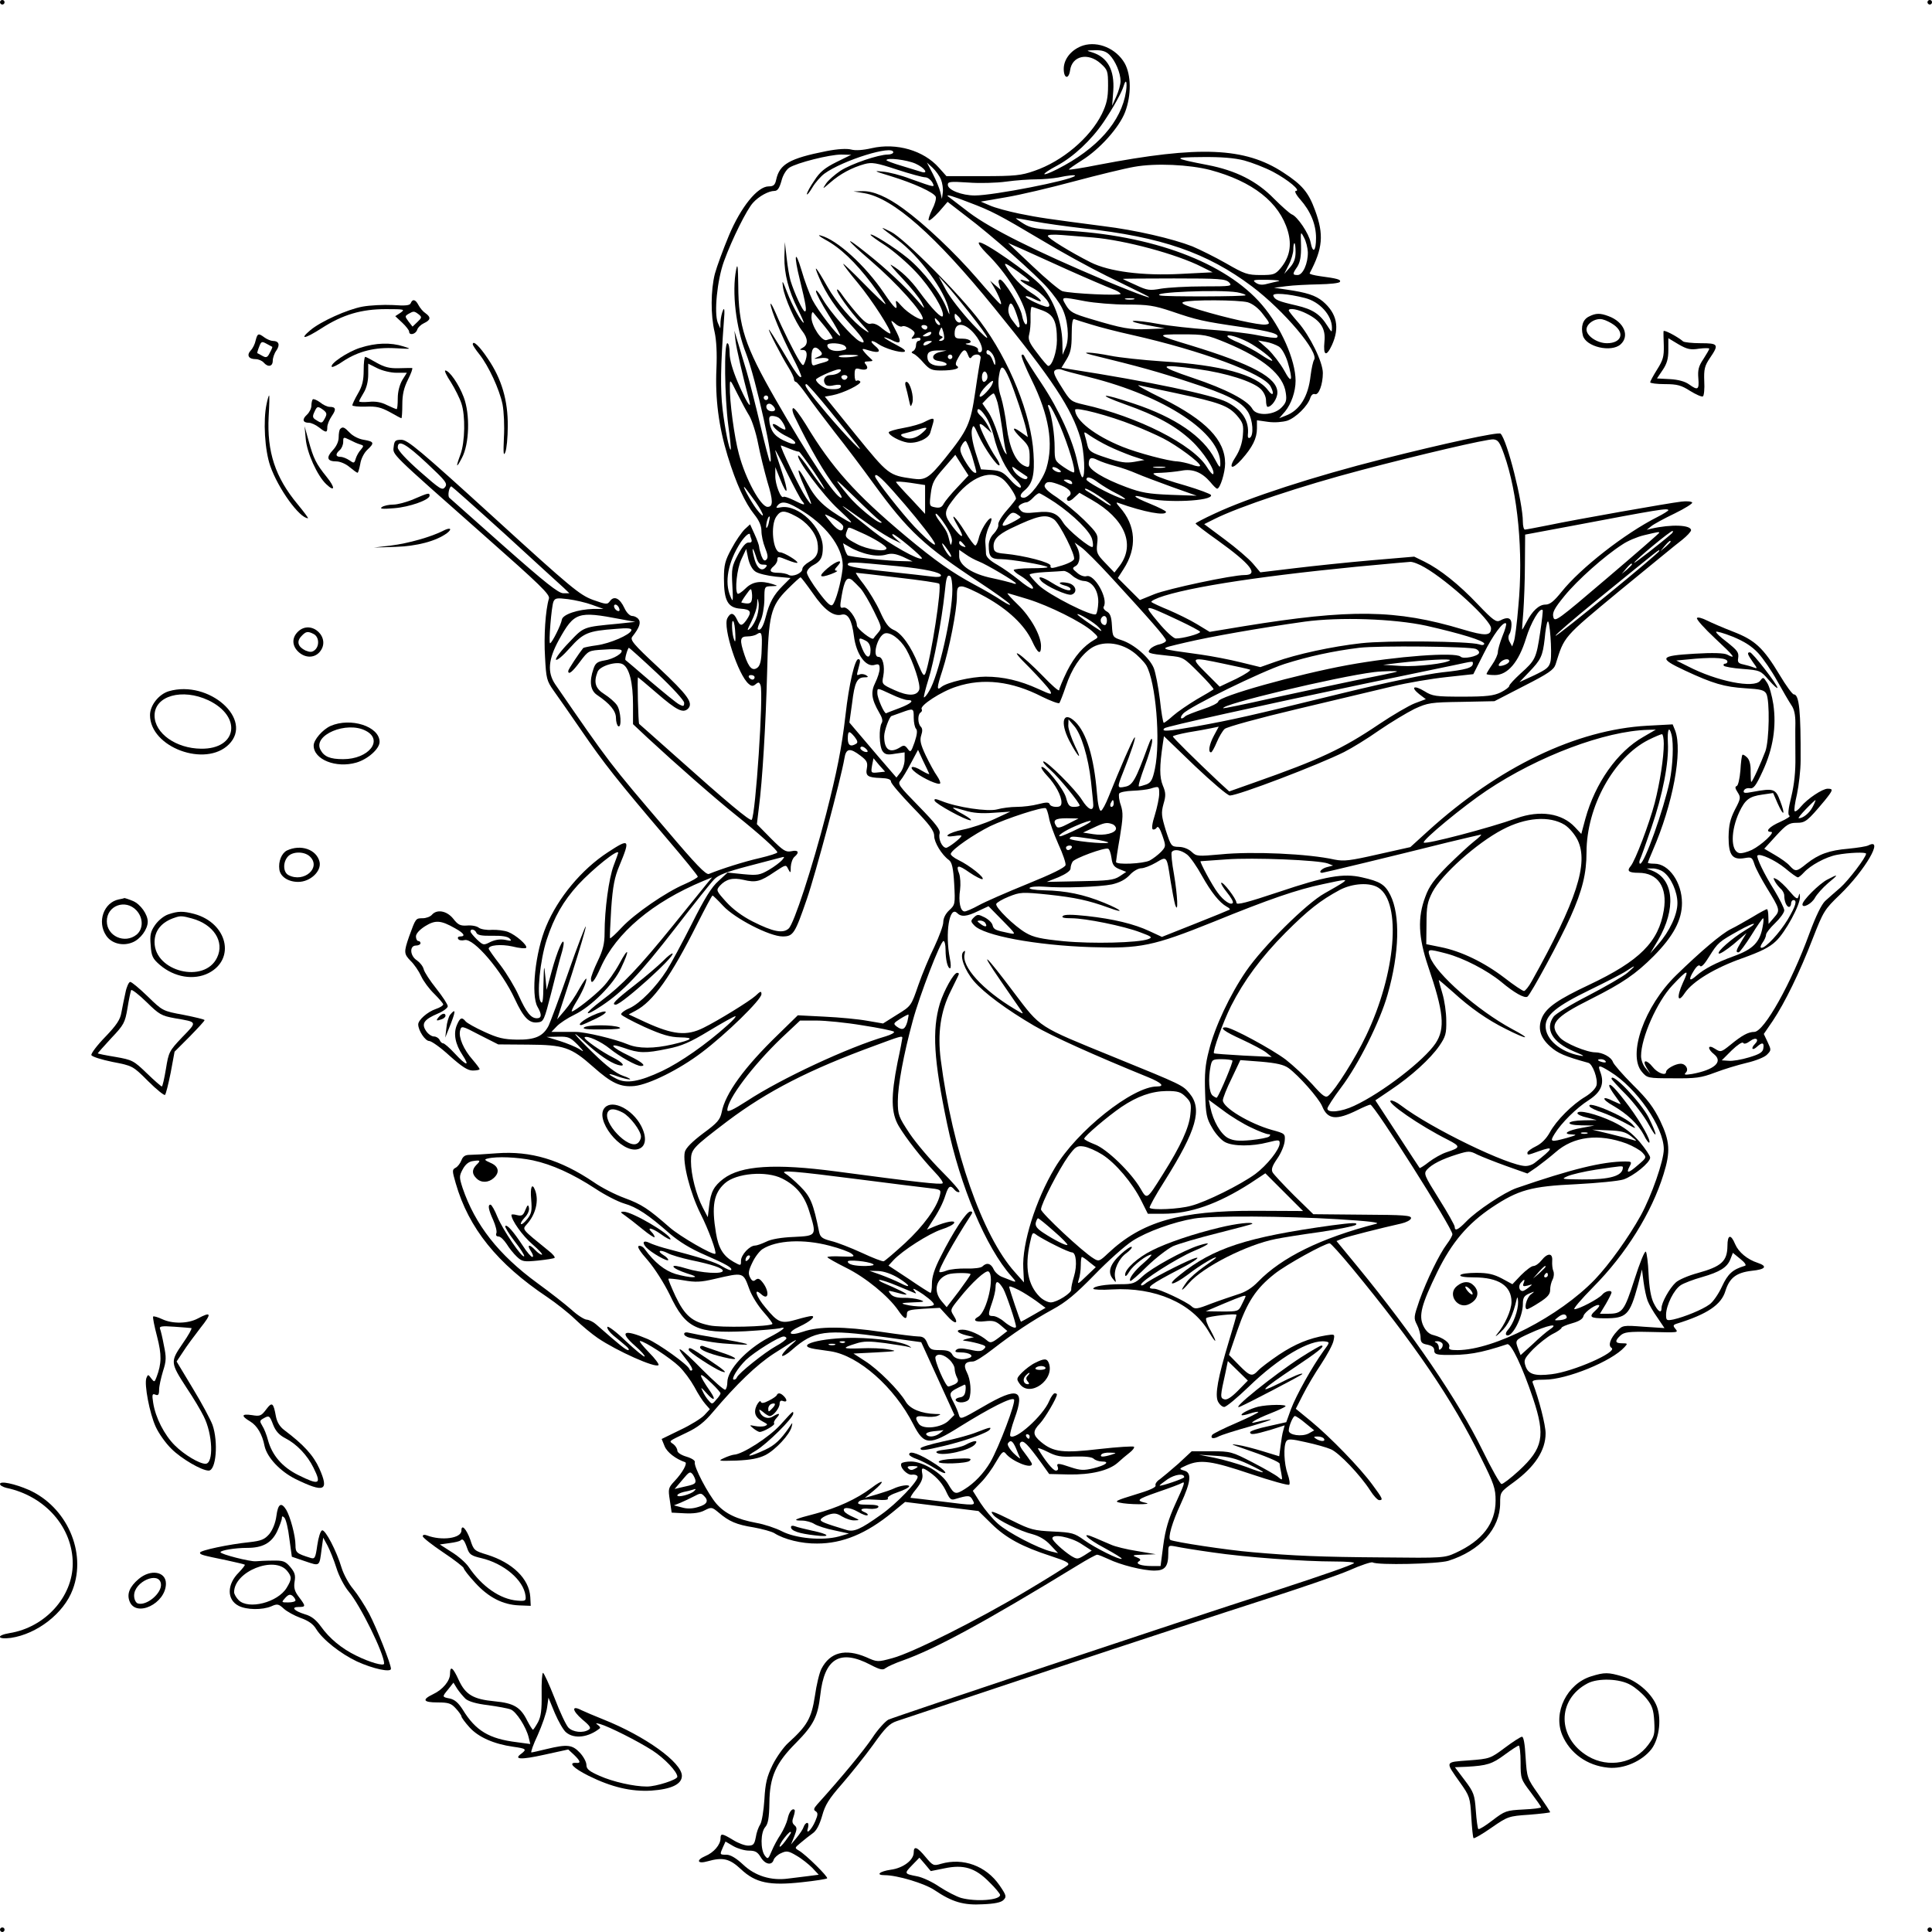 <?xml version="1.0" encoding="utf-8"?>
<!-- Generator: Adobe Illustrator 21.0.0, SVG Export Plug-In . SVG Version: 6.00 Build 0)  -->
<svg version="1.1" baseProfile="tiny" id="图层_1"
	 xmlns="http://www.w3.org/2000/svg" xmlns:xlink="http://www.w3.org/1999/xlink" x="0px" y="0px" viewBox="0 0 850 850"
	 xml:space="preserve">
<g transform="translate(0,0) scale(1,1)">
	<path d="M1,0c0.6,0,1,0.4,1,1c0,0.5-0.4,1-1,1C0.5,2,0,1.5,0,1C0,0.4,0.5,0,1,0z"/>
	<path d="M849,0c0.6,0,1,0.4,1,1c0,0.5-0.4,1-1,1c-0.5,0-1-0.5-1-1C848,0.4,848.5,0,849,0z"/>
	<path d="M494.8,27.8c2.9,5.2,3,14.1,0.2,21.5c-2.6,6.8-11.2,16.4-19.1,21.3c-3.3,2.1-5.8,3.8-5.6,4s6-0.7,13-2.1
		c44.4-8.5,64.4-7.7,81.3,3.4c8.3,5.4,11.1,8.7,14,16.7c3.9,10.6,3.4,16.7-2.4,27.6c-0.2,0.4,1.8,0.9,4.5,1.3c7.6,1,9.4,1.5,8.8,2.5
		c-0.3,0.6-4.5,1-9.3,1.1c-4.8,0.1-11.2,0.4-14.2,0.8l-5.5,0.7l5.5,0.8c8.9,1.3,12.7,2.5,16,5.2c6.2,5.3,7.5,11.5,4,19.2
		c-2.5,5.4-3.9,4.7-3.3-1.5c0.6-5.7-1.6-9.2-7.8-12.3c-3.7-1.9-7.9-2.7-7.9-1.4c0,0.3,1.9,2.7,4.1,5.2c5.2,5.9,10.9,17.5,10.9,22.3
		c0,5-1.8,9.9-3.5,9.3c-0.8-0.3-1.6,0.4-2,1.6c-1.1,3.6-6.4,8.8-10.2,10.1c-2.1,0.6-5.5,0.9-8.4,0.5l-4.9-0.7v3.6
		c0,4.4-2,8.3-6.7,13.6c-4.4,4.9-6.1,4.1-2.6-1.2c1.7-2.7,2.8-5.8,3.1-9.3c0.4-4.8,0.1-5.6-2.7-8.9c-3.8-4.2-7.5-5.6-26.6-9.7
		c-7.7-1.6-15.1-3.2-16.5-3.5c-1.4-0.3,3.4,2.4,10.6,5.9c19,9.5,27.4,18.2,27.4,28.5c0,4-2.2,11.1-3.5,11.1c-0.4,0-1.7-1.3-3-2.9
		c-3.7-4.3-7.8-6-12.8-5c-2.3,0.4-6.2,0.8-8.7,0.9c-3.9,0.1-4.3,0.2-2.5,1.2c1.1,0.7,6.9,2.7,13,4.4c6,1.8,11.1,3.7,11.3,4.2
		c0.9,2.7-20.4,3.6-28.7,1.3c-6.8-1.9-5.9-0.6,1.8,2.5c3.9,1.6,7.1,3.2,7.1,3.6c0,1.9-9.7,0.1-20.9-3.9c-1.2-0.5-1.1,0,0.5,1.8
		c7.2,8.1,7.8,17.9,1.7,27.3l-2.5,3.9l4.8,4.8l4.9,4.9l6.4-2.6c6-2.4,34.2-8.4,39.6-8.4c6.5,0,2.9-4.7-11.7-15.2
		c-5.4-3.8-9.8-7.2-9.8-7.5c0-0.2,3.7-2.2,8.3-4.3c15.1-7.1,43.7-16.4,74.2-24.1c26.5-6.7,50.8-12,51.7-11.1
		c2.9,2.9,9.8,30.2,9.8,38.8c0,1.8,0.4,3.4,0.9,3.4c0.5,0,5.1-0.9,10.2-1.9c12.4-2.6,53.3-9.8,58.6-10.4c2.4-0.3,4.5-0.1,4.8,0.4
		c0.3,0.4-3.2,2.6-7.7,4.8c-4.6,2.2-9.2,4.7-10.3,5.6l-2,1.6l2-0.5c8.7-2,17.5-1.7,17.5,0.7c-0.1,0.7-1.8,2.5-3.9,4.2
		c-2.2,1.6-14.5,11.8-27.5,22.4c-25.1,20.8-24.3,19.9-28.2,32.4c-0.8,2.4-3.1,4-13.9,9.5l-13,6.7l-14.5,0.3
		c-13.6,0.2-14.8,0.4-20.7,3.1c-3.4,1.7-10.4,5.9-15.5,9.4c-5.1,3.6-12.1,7.9-15.5,9.6c-11.2,5.6-46.6,19.1-50.2,19.1
		c-1,0-7.9-5.9-15.4-13l-13.6-13.1l-0.5,3.3c-1.5,10.1-1.5,14.7,0,18.4c1.3,3.1,1.4,4.4,0.3,8.1c-1.1,4-0.9,5.3,1,11.6
		c2.3,7,2.4,7.2,5.7,7.3c2,0,4.3,0.9,5.7,2.2c2.1,2,2.7,2,12.7,1.1c13.8-1.4,38.7-0.3,50.2,2.3c4.1,0.8,6.7,0.5,19-2.3l14.3-3.2
		l7.8-7.1c31.1-28.2,65.3-44.6,96.4-46.3l11.2-0.6l1.1,2.7c3.4,9-1,32.5-9.9,52.9c-1.2,2.7-2.1,5.1-2.1,5.3c0,0.2,1.3,0.4,2.9,0.4
		c6.3,0,12.1,8.2,12.1,17.3c0,7.5-3.8,14.6-12.4,23.3c-8,8-13.7,11.9-27.6,18.9c-16.4,8.2-18.8,11.2-13.7,17
		c2.2,2.5,11.8,6.5,15.6,6.5c3.1,0,7,2.1,7.7,4.2c0.3,1,4.3,5.6,8.8,10.1c6.5,6.4,9.1,9.9,12,15.8c4.3,9,4.6,13.6,1.5,23.5
		c-5.2,16.9-16.6,35.2-30.9,49.6c-5.3,5.4-9.1,9.8-8.3,9.8c2,0,10.7-4.6,12.2-6.4c1.3-1.6,4.1-2.2,4.1-0.9c0,0.3-1.1,2.6-2.5,5
		l-2.6,4.3h3.6c6.3,0,7.1-1.1,11.6-15.1c2.3-7.2,4.5-12.7,5-12.2c0.4,0.4,1,4.8,1.2,9.8c0.3,6,1,10.2,2.2,12.7
		c1.9,3.9,3.5,4.9,3.5,2.3c0-2.4,3.5-8.7,6.2-11.2c1.2-1.2,5.6-3.1,9.7-4.2c10.5-2.9,13-5.2,13.1-11.9c0-5.1,1.5-5.4,3.4-0.8
		c1.5,3.5,5.3,6.7,9.9,8.2c4.5,1.5,3.5,2.9-2.6,3.5c-6.8,0.8-9.8,3.1-11.6,8.9c-1.8,6-7.9,10.2-21.5,14.4c-1.5,0.5-1.6,0.9-0.6,2.1
		c1.5,1.9,1.8,1.8-11.3,1.5c-9.1-0.2-11.1,0.1-12.7,1.5c-2.7,2.5-2.5,3.5,0.7,3.5c2.4,0,2.5,0.1,1,1.7c-5.6,6.2-25.4,14.3-35.1,14.3
		c-4.4,0-5.7,0.3-5.3,1.3c2.8,7.3,5.7,18.7,5.7,22.3c0,7.5-4.7,14.7-14,21.5c-5.9,4.3-6,4.4-6,9.2c0,11.2-8.8,21-22.8,25.4
		c-4.6,1.4-31.2,2-33.3,0.7c-0.5-0.3-5.2,1.2-10.3,3.5c-5.1,2.2-22.1,8-37.7,13c-15.6,5-57.4,18.7-92.9,30.5s-66.3,22.1-68.4,22.8
		c-3.3,1.1-5.1,2.9-10.5,10.5c-3.6,5-9.8,12.7-13.7,17.2c-5.7,6.5-7.4,9.2-8.7,14c-1.2,4.1-2.5,6.6-4.3,7.8c-1.4,1-3.7,2.8-5.2,4.1
		c-2.6,2.2-2.7,2.2-0.7,3.4c3.1,1.8,13,11.6,12.4,12.2c-0.3,0.3-5.3,1.1-11,1.7c-14.4,1.6-20.5,0.3-26.9-5.7c-5-4.7-8-5.4-14.7-3.5
		c-4.5,1.3-5.2-0.5-1-2.3c3.7-1.5,6.7-5,6.7-7.8c0-2.3,0.7-2.2,5.5,0.7c2.2,1.4,5.2,2.5,6.6,2.5c2.3,0,2.8-0.5,3.4-3.6
		c0.3-2.1,1.2-4.6,2-5.8c0.7-1.2,1.5-6.1,1.8-10.9c0.4-7.2,1.1-10,3.6-15.2c1.7-3.4,4.8-7.8,6.9-9.7c8.3-7.5,10.2-10.8,11.7-20.5
		c0.7-5,2-10.4,2.9-12.1c3.8-7.3,10.5-9,19.7-5.1c4.9,2.2,5,2.2,11.6,0.4c8.9-2.4,37.9-17,58.8-29.5c9.4-5.6,17.6-10.7,18.3-11.4
		c0.9-0.9-0.7-1.8-7.5-4c-12.6-4.1-19.7-7.9-26.1-14.2l-5.7-5.6l-16.2-2l-16.1-2l-5.6,4.6c-11.5,9.4-21.9,13.7-33.1,13.7
		c-6.8,0.1-14.5-1.8-18.9-4.6c-1.2-0.7-5.2-1.8-9-2.5c-7.6-1.2-10.8-2.6-15.4-6.5c-3-2.5-3.2-2.5-6.2-1c-2,1.1-5,1.5-8.8,1.3
		l-5.7-0.3l-0.8-5.4c-0.8-5.1-0.7-5.5,2.1-8.5c3.5-3.7,5.8-7.9,4.6-8.3c-4.1-1.4-7.9-4.3-9-7l-1.3-3.2l8.2-4
		c4.5-2.1,9.3-5.1,10.6-6.5l2.4-2.6l-2-2.3c-1.1-1.2-3.3-4.6-4.8-7.5c-1.6-2.9-4.6-7-6.7-9c-3.8-3.7-15.3-11.2-17.2-11.2
		c-0.6,0,1.2,2.2,3.9,5c2.7,2.7,4.6,5.3,4.2,5.6c-1.3,1.4-18.3-6.2-26.7-11.9c-2.5-1.7-7-5.4-10-8.3c-3-2.9-8.5-7.2-12.2-9.7
		c-22-14.7-34.6-30.3-40.3-50.1c-1.6-5.5-1.6-6-0.1-6.8c1-0.5,2.1-2,2.6-3.3c0.7-1.8,1.7-2.4,3.7-2.4c1.5,0,6.9-0.3,11.9-0.7
		c14.9-1.1,27.9,2.8,42.6,12.7c3.4,2.4,9.5,5.5,13.6,7c7.6,2.8,10.4,4.7,19.8,12.9c4.4,3.9,19.1,12.4,20.1,11.6
		c0.7-0.6-3-10.7-6.5-17.6c-4.6-9.2-8-22.6-6.9-27.2c0.5-1.8,3.2-4.5,8.1-8.2c6.3-4.6,7.4-6,8.1-9.2c1.5-8.2,10-19.9,24.9-34.3
		l8.6-8.4l11.8,0.6c6.4,0.3,14.9,1.1,18.7,1.8l7,1.2l6.2-3.9c6.2-3.8,6.2-3.9,9.3-12.9c1.7-4.9,4.9-12.6,7.1-17
		c2.1-4.5,3.9-9.3,3.9-10.8c0-1.7,1-3.7,2.6-5.2c2.6-2.4,2.7-2.7,2.2-11.7c-0.4-7-1-9.4-2.3-10.4c-3.2-2.3-6.5-7.8-6.5-10.6
		c0-2.3-2-5-9.5-12.7c-5.2-5.4-9.5-10.4-9.5-11.2c0-1-1.4-1.5-4.5-1.6c-5.8-0.2-6.8-0.9-6.1-4.4c0.4-2.4,0-3.3-2.8-5.4
		c-4.7-3.6-6.4-3.3-7.1,1.2c-1.5,8.9-12.7,50.8-16.5,61.8c-5.3,15.4-6,16.5-10.7,16.5c-5.7,0-21-7.9-26.1-13.4
		c-2.3-2.5-4.5-4.6-4.7-4.6c-0.3,0-3.2,5.5-6.6,12.2c-11.7,23.4-19.6,34.5-27.3,38.5l-3,1.6l7.3,3.4c12.2,5.6,18.2,6.2,25.6,2.5
		c6.3-3.1,20.1-11.6,22.8-14c2.3-2.2,2.7-2.3,2.7-0.8c0,2.4-15.6,17.6-26.2,25.6c-10,7.6-23.2,14.1-29.6,14.8
		c-6.2,0.6-10.1-1.2-18.2-8.4c-9.8-8.7-12.9-9.7-28.6-9.8l-13.2-0.1l-8.1-4.1c-8-4.2-8.1-4.2-8.7-1.9c-0.7,2.9,1.6,8.3,5.5,12.7
		c1.7,2,3.1,3.8,3.1,4.2c0,0.3-1.3,0.6-3,0.6c-2.2,0-4.7-1.6-10.2-6.5c-3.9-3.6-8-6.5-9-6.5c-1.7,0-4.8-4.6-4.8-7.3
		c0-1.9,4-5.5,7.8-6.8c1.8-0.6,3.2-1.5,3.2-2c0-0.4-1.8-2.5-3.9-4.6c-2.2-2.1-4.8-5.6-5.8-7.8c-1-2.2-3.1-5.3-4.7-6.8
		c-2.9-3-3-3.8-0.6-10.7c2.9-8,2.9-8,5.9-8c1.6,0,3.4-0.7,4.1-1.5c2.2-2.6,6.6-1.8,9.4,1.7c2.1,2.7,3.1,3.2,6.1,3
		c2.1-0.2,4.4,0.3,5.2,1c0.8,0.6,3.4,1.1,5.7,0.9c2.3-0.1,5.5,0.3,7.1,0.9c3.4,1.3,8.7,5.9,8,7c-0.3,0.4-3,0.2-6.1-0.6
		c-5-1.1-10.4-0.6-10.4,1c0,0.3,2.3,3.6,5.2,7.3c2.8,3.7,6.4,9.7,8,13.3c3.4,7.5,5.4,10,8,10c2.1,0,2.3-1.6,0.3-5
		c-3-5.2-1-24.2,3.8-35.5c5.2-12.5,15.6-25,27.1-32.5c9.6-6.3,10-5.9,5.1,5.9c-2.1,5-2.9,8.9-3.6,18.9c-0.4,6.9-0.7,12.8-0.5,13
		s2.6-2,5.2-4.8c5.6-6,19.4-15.5,27.6-19c3.2-1.4,5.8-2.9,5.8-3.3c0-0.5-6.2-8.1-13.8-17c-21.8-25.6-27.6-33-37.2-47
		c-5-7.3-10.6-15.3-12.4-17.8c-3.1-4.4-3.3-5.4-3.8-14.7c-0.6-9.3,0.2-20.9,1.7-25.8c0.6-1.8-3.8-6-28.7-28
		c-41.4-36.6-40-35.2-39.6-38.8c0.3-2.7,0.7-3.1,3.4-3.1c2.7,0,8.1,4.5,40.5,34c34.4,31.4,37.9,34.2,43.7,36.4
		c6,2.1,6.4,2.2,7.6,0.5c1.8-2.4,4.3-1.2,6.3,3.1c0.9,2,2.4,3.5,3.4,3.5c0.9,0,2.2,0.6,2.8,1.4c1.2,1.5,0.4,3.8-2.7,7.7
		c-1.1,1.4,0.3,3.2,11.4,13.5c13.2,12.4,15.5,15.7,13.1,18.2c-2.2,2.1-4.9,0.8-13.8-6.9c-4.4-3.8-8.1-6.9-8.2-6.9
		c-0.4,0,0.1,20.2,0.5,20.5c0.2,0.1,7.3,6.5,15.9,14.1c22.6,20.2,32.9,28.8,33.6,28.1c1.7-1.8,5.3-55.6,3.9-59.2
		c-0.5-1.4-0.9-1.5-2.1-0.5c-1.2,1-1.8,1-3.1-0.1c-4.6-3.8-11.5-24.9-9.4-28.9c1.4-2.7,2.8-2.5,4.2,0.5c1.4,3.1,2.2,3.1,4.2,0.3
		c2.5-3.6,2-4.7-2.6-5c-5.6-0.4-7.3-3.5-7.3-13.3c0-6,0.5-7.9,3.4-13.2c1.8-3.4,4.4-7.1,5.7-8.4l2.4-2.2l2,4.4c1.1,2.4,2,4.9,2,5.6
		c0,0.6,0.5,2.4,1,3.9c0.8,2,1.4,2.4,2.2,1.6c0.8-0.8,0.6-2.2-0.6-5.2c-0.9-2.2-1.6-5.5-1.6-7.4c0-2.2-1-4.6-3.1-7.2
		c-4.1-5.1-8-13.5-11.8-25.9c-3.9-12.8-5.5-25.2-4.9-38.3c0.3-6.8,0-12.4-0.8-16.1c-1.8-7.5-1.7-18.4,0.1-25.6
		c0.9-3.3,3.7-10.9,6.2-16.9C326,91,333.3,82,338.2,82c2.1,0,2.8-0.6,3.3-3c1.5-6.8,5.9-9.3,22-12.5c5.1-1,9.1-1.2,11-0.7
		c1.9,0.5,5.1,0.3,9-0.6c10.9-2.5,22.9,1,29.6,8.6l3.3,3.7h16c14.1,0,16.9-0.3,22.6-2.3c12.4-4.2,24.6-14.6,29.8-25.1
		c2.1-4.4,2.7-7,2.7-12.4c0-6.5-0.2-7-3.3-9.8c-5.5-4.9-12.5-3.4-13.4,3c-0.6,4.2-2.8,3.7-2.8-0.6c0-4.5,3.6-8.7,8.6-10.3
		C483.2,18,491.1,21.4,494.8,27.8z M481.8,22.1c-4,0.1-4.1,0.1-1.4,0.9c6.9,2.1,10,7.8,9.4,16.9l-0.5,6.6l1.8-4
		c1-2.2,1.9-5.3,1.9-6.8c0-3.6-2.3-9-4.9-11.6C486.6,22.6,484.8,22,481.8,22.1z M494.4,37.7c-0.8,2.8-4.5,9.5-8.8,15.9
		c-5.4,8-13.3,15.4-20.6,19.3c-7.5,4-7.3,5.3,0.2,1.5c17.5-8.9,28.2-20.9,30.2-34.2C496,36,495.4,34.4,494.4,37.7z M362.7,76.4
		c-1.6,1.2-4,3.9-5.3,6.1c-1.3,2.2-2.4,3.5-2.4,2.9c0-0.7,1.5-3.4,3.3-6c2.4-3.8,4.7-5.6,9.7-8.1l6.5-3.2l-4.4-0.1
		c-5.1,0-19.5,3.6-22.9,5.8c-1.3,0.9-2.8,3.3-3.4,5.8c-0.9,3.2-1.7,4.4-3.1,4.4c-2.5,0-6.8,2.3-9.4,5.2c-2.7,2.9-9.2,15.9-12.8,25.8
		c-3,8.3-4.4,22.7-2.7,27l1.1,2.5l0.1-3c0.1-1.7,0.6-3.9,1.1-5c0.6-1.4,0.8,0,0.4,4.5c-1.5,20.3-1.6,30.3-0.6,39
		c1.1,9.1,3,18.4,3.6,17.8c0.2-0.2-0.3-5-1.1-10.8c-1.6-12.3-1.9-36-0.4-36c0.6,0,1,2,1,4.4c0,2.8,1.3,7.4,3.6,12.8
		c3.4,8,6.2,12.6,5.1,8.3c-3.2-12.1-5.6-22.8-6.1-26.5l-0.5-4.5l1.5,5c0.8,2.7,2.6,8.6,3.9,13c1.3,4.4,4,15,6,23.5
		c2,8.5,3.9,15.7,4.2,16c2.4,2.3-6.2-36.6-10.5-47.6c-4.4-11.1-6.3-26.9-4.3-36.9c0.6-3,0.8-1.2,0.9,7c0.1,18.1,2.8,26.5,16.4,50.2
		c14.8,25.8,26.5,43.3,28.9,43.3c0.6,0-0.3-1.7-1.9-3.8c-5.5-7-11.6-17.5-18.6-31.9c-0.9-1.8-1.2-3.4-0.7-3.7c0.5-0.4,3,2.9,5.6,7.1
		c11.4,19,21.9,30.7,44,49.2c13.2,11,20.4,16,30,21.2c4.4,2.3,10,5.6,12.5,7.3c2.5,1.6,3.9,2.2,3.2,1.3c-0.8-0.9-6.6-5.1-13-9.3
		c-24.5-16.1-31.6-22.7-46.7-43.4c-4.9-6.8-12.7-17.1-17.3-22.9c-4.5-5.8-10.1-13.2-12.3-16.4c-2.2-3.1-4.3-5.7-4.8-5.7
		c-0.4,0-0.8-0.6-0.8-1.3c0-0.6-1.1-3-2.5-5.2c-2.9-4.6-9-16.5-8.5-16.5c0.2,0,2.7,3.9,5.6,8.7c6.1,10.4,7.9,12.8,8.6,12.1
		c0.3-0.3-1.5-4.3-3.9-8.9c-4.5-8.5-9.6-20.9-9.6-23.2c0.1-0.6,1.1,1.3,2.4,4.3c2.7,6.4,8.2,17.5,10.4,20.9c1.5,2.2,1.6,2.2,2.3,0.5
		c1.3-3.3,1-5.4-0.8-5.4c-1.7-0.1-1.7-0.1,0-1.1c2.3-1.3,2.2-4-0.3-7.2c-3-3.8-7.8-14.6-8.5-19.2c-0.5-3.6-0.3-3.3,1.8,2.1
		c2.2,5.8,6.4,13.4,7.3,13.4c0.2,0-0.9-2.6-2.5-5.8c-4.2-8.4-6.1-15.7-6-23.1l0.2-6.6l0.8,7c0.4,3.8,1.2,8.3,1.7,10
		c1.7,5.5,5.4,13.5,6.3,13.5c1,0,0.4-3.2-2.2-13.9c-2.7-10.8-2.2-14,0.7-4.3c1.3,4.6,3.5,10.4,4.8,13.1c2.5,4.9,11.5,16.5,12.2,15.8
		c0.3-0.2-2-4.4-5.1-9.2c-3-4.8-5.5-9.5-5.5-10.4c0-0.9,1.4,0.7,3,3.6c3.1,5.4,13,16.7,16.1,18.4c3.4,1.8,2.1-0.8-3.4-6.8
		c-6.8-7.4-11.2-13.9-14.3-21.1c-2.8-6.5-1.5-5.1,3.6,3.9c3.8,6.8,11.4,15.7,16.4,19.1c2.6,1.8,2.4,1.4-1.4-2.8
		c-5.2-5.6-11.4-14.3-10.7-15c0.2-0.3,1.2,0.8,2.2,2.3s3.9,5.2,6.4,8.1c3.3,3.8,5,5.1,6.3,4.6c1.2-0.3,3,0.4,4.9,2.1
		c1.8,1.4,3.3,2.4,3.6,2.2c0.8-0.9-8-14.6-14.2-22.1c-3.6-4.3-6.5-8.1-6.5-8.5c0-0.3,4.1,3.6,9.1,8.7c5,5.1,9.3,9.2,9.5,9
		c0.2-0.2-2.6-4.3-6.1-9c-7.3-9.6-13.8-15.8-20.5-19.4c-2.5-1.4-3.4-2.2-2-1.8c7.2,1.8,19.7,13.2,27.9,25.3c4.6,6.8,6.1,8.1,5.4,4.9
		c-0.4-2-0.1-1.9,2.4,0.9c2.8,3.2,9.3,7,9.3,5.5c0-2.9-11.3-15.5-22.8-25.4c-11.3-9.7-12.5-11.9-1.9-3.4
		c8.5,6.7,17.1,14.8,22.1,20.6c3.7,4.3,3.8,4.4,2.1,1c-1-1.9-4.8-6.6-8.4-10.4c-3.6-3.8-5.9-6.5-5.1-6.1c4.3,2.5,8.5,6.4,12.5,11.9
		c5.5,7.5,9.9,12,10.3,10.6c0.8-2.4-5.3-12.4-11.8-19.3c-3.8-4.1-9.9-9.3-13.5-11.7c-3.6-2.3-6.5-4.4-6.5-4.7
		c0-1.1,10.7,5.6,16.4,10.3c6.8,5.6,14.7,15.7,17.1,22.1c1.3,3.1,1.4,3.3,1,0.8c-1.6-8.4-13-23.9-22.9-31.2c-7.8-5.8-8-6-2.6-3.3
		c5.8,2.9,30.4,27.6,39.3,39.5c12.8,17,22.5,41.2,23.4,58.1c0.6,9.3-0.4,13.3-4.1,16.3c-2,1.7-2.1,3.1-0.2,3.1
		c2.5,0,8.4-7.7,10-13.1c3.2-10.8,1.1-23.3-6.5-38.7c-2.8-5.7-4.8-10.6-4.4-11c0.4-0.4,1-0.1,1.2,0.6c0.3,0.8,3.7,6.2,7.6,12
		c7.7,11.6,13.8,25,15.8,34.9c0.7,3.5,1.7,6.3,2.1,6.3c1.4,0,0.9-11.4-0.8-17.1c-3.9-13.2-12.3-25.9-38-57.5
		c-26-32-44.4-48.2-57.1-50.4l-4.8-0.8l4-0.1c4.7-0.1,10.8,2.5,17.9,7.7c9.5,6.9,22.6,19.3,32.3,30.5c5.3,6.2,10,11.4,10.5,11.5
		c0.9,0.4-0.8-3.9-3.1-7.8l-1.5-2.5l2.3,2l2.4,2l-0.7-2.3c-0.5-1.3-0.3-2.2,0.4-2.2c1.6,0,8.9,11.8,9.6,15.6
		c0.9,4.9,2.9,5.7,2.1,0.9c-1.2-7.2-8.9-19.5-17.7-28.1c-2.3-2.3-3.8-4.4-3.3-4.7c1.6-1,22.6,13.7,27.5,19.1
		c5.3,5.9,9,15.8,9.2,24.7l0.1,5.6l1.4-3.3c1.7-4.2,0.9-12.3-1.7-17.4c-1.1-2.2-3.9-6-6.2-8.6c-5.2-6-24.9-23.4-35.8-31.6l-8.3-6.4
		l-3.8,4.4c-2.2,2.4-4.2,4.1-4.5,3.7c-0.3-0.3,0.4-2.4,1.5-4.7c1.2-2.3,1.9-4.8,1.6-5.6c-0.7-1.9-9.7-6-19.8-9.1
		c-7.3-2.2-7.8-2.5-3.6-2c2.7,0.2,8.1,1.6,12,3.1c11.5,4.1,11.1,4,9.8,1.5c-0.7-1.1-2-2.1-3.1-2.1c-1,0-6.6-1.5-12.4-3.4
		c-9.1-3-11-3.3-14.3-2.4c-5.4,1.5-10.7,4.3-15,8.1c-3.5,3-3.6,3.1-1.9,0.5c1-1.5,3.9-4,6.4-5.7c4.9-3.1,16.7-7.1,20.8-7.1
		c1.3,0,2.4-0.5,2.4-1C393,63.6,370.8,70.5,362.7,76.4z M528.9,69.1c-13.3,0.1-13.1,0.5,2.4,3.5c12.4,2.4,21.6,7,29.2,14.8
		c3.4,3.4,6.9,6.5,7.8,6.9c2.5,0.9,7.6,8.5,8.3,12.3c1,5.2,2.4,4,2.4-1.9c0-6-2.4-11.8-7-17c-1.8-2-2.6-3.7-1.9-3.7
		c2.5,0-3.4-4.9-10-8.4c-3.6-1.9-9.4-4.1-12.7-5C543.2,69.5,537.2,69,528.9,69.1z M390,70.5c0,0.2,3,1.4,6.8,2.5
		c3.7,1.1,7.5,2.3,8.5,2.6c3.5,1.1,1.5-1.8-2.5-3.6C399,70.3,390,69.2,390,70.5z M410.3,73.8l-2.5-2.3l2.6,5c1.4,2.7,2.9,6.3,3.3,8
		l0.7,3l0.4-2.9c0.2-1.5-0.2-4.1-0.8-5.6C413.4,77.5,411.7,75.1,410.3,73.8z M499,73.4c-4.1,0.7-16,3.6-26.5,6.4
		c-10.4,2.8-23.9,6-30,7l-11,1.9l4,1.7c2.2,1,8.1,2.6,13,3.6c8.8,1.8,12.5,2.3,37,5.5c14,1.7,30.4,5.5,39.1,8.9
		c3.3,1.4,10,4.7,14.9,7.5c8,4.6,9.3,5.1,15.1,5.1c5.7,0,6.4-0.2,8.8-3c4-4.8,5-10.1,3.2-16.3c-3.7-12.7-15.5-21.9-34.1-26.9
		C523.2,72.4,508.4,71.7,499,73.4z M465.5,78.1c-2.2,0.4-6.5,0.8-9.5,0.8s-9,0.4-13.3,1c-4.3,0.6-11.9,0.8-16.8,0.4
		c-7.8-0.5-8.9-0.4-8.9,1c0,2.3,6.2,4.7,11.9,4.7c8.2,0,42-6.6,44-8.6C473.5,76.8,470.1,77.1,465.5,78.1z M417.1,86.4
		c0.2,0.2,4.5,3.4,9.4,7.2c9.5,7.1,29.1,16.9,59.9,29.9c14.8,6.2,23.9,9.4,16.6,5.8c-1.9-0.9-9.3-4.6-16.3-8
		c-7.1-3.5-19.9-10.5-28.5-15.7c-18.7-11.1-21.9-12.8-32-16.6C419.3,86.3,415.9,85.3,417.1,86.4z M447,96c-0.3,0,1.2,1.1,3.3,2.4
		c3.2,2,5.6,2.4,17.3,3c39.3,1.9,71.7,14.1,87.6,32.7c8.4,9.8,14.8,24.4,14.8,33.4c0,4.8-1.9,10.2-4.6,13.5l-2.6,3l2.8-1.1
		c6.2-2.3,10-8.4,11-17.6c0.4-3.2,1.1-6.3,1.5-6.9c2.5-3.2-13.2-21.8-27.3-32.4c-19.7-14.8-39.9-21.8-73.9-25.5
		c-7.9-0.9-17.8-2.3-21.9-3.1C450.9,96.6,447.3,96,447,96z M573.7,104.5c-1.5-2.9-1.5-2.8-1.3,3.6c0.1,4.7-0.4,7.2-1.6,9.2
		c-2.3,3.3-2.2,3.7,0.1,3.7s4.6-5.1,4.5-10.1C575.3,109,574.6,106.1,573.7,104.5z M467.3,103.4c-3.8-0.3-6.3-0.2-6.3,0.4
		c0,1,9.9,7.1,18.8,11.6c8.2,4.1,22.9,6,39.8,5.1l13.9-0.7l-4.8-2.4c-11-5.6-33.7-11.7-47.7-12.9
		C476.9,104.2,470.7,103.7,467.3,103.4z M449,109.3l-5.5-2.4l10.9,10.3c6,5.7,11.9,10.6,13,10.9c3.8,1.1,25.6,2.1,25.6,1.2
		c0-0.5-1.7-1.5-3.7-2.2c-2.1-0.8-10.8-4.5-19.3-8.3C461.5,114.9,452,110.7,449,109.3z M569.5,107c-0.3,0-0.5,1.3-0.5,2.8
		c0,1.5-0.9,4.6-2,6.7l-2,4l2.5-2.8c1.8-2,2.5-4,2.5-6.8C570,108.8,569.8,107,569.5,107z M442.6,117.2c2.4,4.2,7,9,10.9,11.5
		c5.1,3.2,6.1,5.2,1.4,2.8c-1.7-0.9-3.3-1.4-3.6-1.1c-0.7,0.6,7.5,4.5,9.5,4.6c2.9,0-1.9-6-6.8-8.5c-5.1-2.6-6.7-4.2-3-3
		c3.2,1,2.4,0-3-3.9C442.7,115.8,441.4,115.2,442.6,117.2z M416.5,125.5l-3.6-4l3.3,6.1c1.8,3.3,7.1,10.1,11.7,15
		c9.1,9.6,8.5,7.6-1.5-5.1C422.9,133.1,418.5,127.7,416.5,125.5z M516.5,122.5c-12.4,0-22.5,0.1-22.5,0.2c0,0.1,2.5,1.3,5.7,2.7
		c5.1,2.4,6.1,2.5,11.1,1.6c3.1-0.5,11.4-1,18.6-1c12.4,0,12.9-0.1,11.3-1.8C539.1,122.7,536.5,122.5,516.5,122.5z M557.6,123.1
		c-6.1-0.1-6.8,0.1-5.1,1.3c1.3,0.9,2.8,1.1,4.9,0.5c1.7-0.4,4-1,5.1-1.2C563.6,123.4,561.4,123.2,557.6,123.1z M510.5,130
		c2.1,0.6,37.5,0.5,37.5-0.1c0-0.4-1.7-0.9-3.7-1.3C536.3,127.3,505.3,128.6,510.5,130z M560.2,130.1c0.6,1.8,2.3,2.5,10.2,4.3
		c7.2,1.7,10.4,3.8,13.7,9.1c1.8,2.8,1.9,2.9,1.9,0.7c0-5.5-5.4-11.5-11.9-13.1C566.7,129.2,559.7,128.7,560.2,130.1z M469,134.3
		c1.8,3,3.1,3.7,10.8,6c14,4.2,17.3,4.8,25.2,4.5l7.5-0.3l-8-1.5c-4.4-0.8-7-1.6-5.9-1.8c1.2-0.2,6.2,0.4,11,1.3
		c4.9,0.9,15,2,22.4,2.5c7.4,0.5,17,1.6,21.4,2.5c4.3,0.9,8.1,1.4,8.4,1c1.5-1.5-2.6-2.7-15.4-4.6c-17.2-2.5-19.8-3.1-30.9-6.9
		c-7.8-2.6-10.4-3-19.7-3c-5.8,0-14.2-0.7-18.5-1.5C466.7,130.5,466.7,130.4,469,134.3z M497,131.2c-1.9,0-2.7,0.2-1.7,0.5
		c0.9,0.2,2.5,0.2,3.5,0C499.7,131.4,498.9,131.2,497,131.2z M520.6,132.9c-1.3,0.5,0.5,1.4,7,3.4c12.2,3.7,26.4,6.8,29.1,6.5
		c2.2-0.3,2.2-0.4-1-4.5c-2-2.7-4.5-4.6-6.7-5.3C545,131.9,523.5,131.8,520.6,132.9z M443.7,135.5c-0.3,1.6,0.3,3.6,1.6,5.3
		c1.1,1.5,2.2,2.9,2.4,3.1c0.2,0.2,0.5,0.2,0.8-0.1c0.3-0.2-0.2-2.6-1.1-5.1C445.5,133.1,444.4,132.1,443.7,135.5z M453.9,135
		c-0.3,0-0.6,2.1-0.5,4.7c0.1,2.7-0.2,6-0.6,7.4c-0.6,2.2,0,3.7,3.5,8.2c2.3,3.1,4.5,5.7,4.9,5.7c1.7,0,3.8-6.3,3.8-11.3
		c0-8.3-1.4-11.2-6.3-13.1C456.3,135.7,454.2,135,453.9,135z M357.8,137.5c-0.4-0.5-0.8,0.4-0.8,2.1c0,3.8,4.6,10.8,6.7,10
		c0.8-0.3,1.9-0.6,2.5-0.6c0.5,0-0.9-2.4-3.3-5.3C360.6,140.9,358.3,138.1,357.8,137.5z M421.7,139.3c-1.6-1.6-1.7-1.6-1.7-0.1
		c0,1.8,1.8,3.4,2.8,2.4C423.1,141.2,422.6,140.2,421.7,139.3z M411.4,140c-0.2,0-0.1,0.7,0.2,1.5c0.4,0.8,1.1,1.5,1.6,1.5
		c0.6,0,0.5-0.6-0.2-1.5C412.3,140.7,411.6,140,411.4,140z M472.6,140.4c-0.7-0.3-1.1,1.8-1.1,6.8c0,5.9-0.5,8-2.3,11l-2.2,3.6
		l4.2,0.7c34.1,5.3,62.3,11.2,68.6,14.4c6.8,3.5,9.9,8.3,9.2,14.5c-0.1,1.1,0.3,1.5,0.9,1.2c1.8-1.1,1.3-7.8-0.8-11.3
		c-2.9-4.6-8.9-7.7-26.2-13.3c-13.3-4.4-21.5-6.7-42.4-11.8c-6.5-1.6,0-1.3,8,0.3c3.9,0.8,14.2,1.9,23,2.5
		c25.8,1.6,41.2,5.8,46.4,12.7c2.1,2.9,2.9,1.7,1.1-1.7c-3-5.6-30.6-15.8-60.8-22.6c-6.4-1.4-14.5-3.5-18-4.6
		C476.6,141.7,473.3,140.7,472.6,140.4z M393.8,142.3c-2.3-1.9-2.2-1.7,0.7,3.9c2.3,4.6,1.7,5.5-2.4,3.3c-1.7-0.8-3.1-1.3-3.1-1
		c0,0.2,2.4,1.7,5.3,3.2c3.5,1.8,4.6,2.8,3.4,3.1c-2,0.4-8.4-1.5-11.2-3.4c-3-2.1-4.3-1.6-1.6,0.7c3.1,2.5,2,3.5-2.5,2.1
		c-3.2-1-3.4-0.9-2.2,0.6c0.7,0.9,2,2.2,2.8,2.9c1.3,1.1,1.1,1.2-0.9,1.3c-1.8,0-2.1,0.3-1.2,1.3c1.5,1.9,0.3,2.8-2.5,2.1
		c-2.1-0.6-2.4-0.3-2.4,2.6c0,1.7,0.4,2.9,0.9,2.5c0.5-0.3,1.2-0.1,1.6,0.4c0.6,1.1-7.5,5.1-12.3,6l-3.3,0.6l13.5,16.7
		c14.5,17.8,14.6,17.9,25.2,19.4c5.5,0.8,7.1-0.2,14.3-9.1c9.9-12.4,11.1-14.9,13.2-29.3c1-7,2.1-13.5,2.3-14.5c0.5-2-2.8-2.4-4-0.5
		c-0.5,0.7-1,0.4-1.5-1c-1.1-3-2.1-2.8-4.2,1c-1.3,2.2-1.5,3.3-0.7,3.8c1.8,1.1-1.4,2-6.9,2c-4.1,0-5.1-0.4-7.7-3.3
		c-1.6-1.9-3.6-3.7-4.4-4c-1.1-0.5-1.2-0.8-0.2-1.3c0.6-0.3,1.2-1.4,1.2-2.5c0-1,0.5-1.9,1-1.9c0.6,0,1-0.4,1-0.9
		c0-0.5-1-0.7-2.2-0.3c-2,0.5-2.1,0.3-1-1c1-1.3,0.8-1.8-1.3-3.2c-1.4-0.9-3-1.4-3.6-1C396.3,143.9,394.9,143.4,393.8,142.3z
		 M406.4,143c-0.8,0-1.2,0.4-0.9,1c0.3,0.5,1,1,1.6,1c0.5,0,0.9-0.5,0.9-1C408,143.4,407.3,143,406.4,143z M420,146.7
		c0,2,0.5,2.3,3.5,2.3c3.5,0,5,1.9,1.8,2.1c-1,0.1-0.2,0.5,1.7,0.8c2,0.4,3.4,1.2,3.3,1.9c-0.2,0.7,0.2,1.2,0.7,1.2
		c2.1,0,0.9-4.3-2.2-8C424.4,141.7,420,141.5,420,146.7z M415,146c-0.7-2.3-0.8-2.4-1.5-0.6c-0.6,1.3-0.4,2.1,0.4,2.4
		c1.1,0.4,1.1,0.6,0,1.3c-0.9,0.6-1,0.9-0.2,0.9c0.6,0,1.4-0.3,1.6-0.8C415.5,148.8,415.4,147.4,415,146z M407,147
		c-1.3,0.8-1.3,1,0.2,1c0.9,0,2-0.5,2.3-1C410.3,145.7,409,145.7,407,147z M520,147.1c-11.7,0-11.6,0.2,4,4.9
		c27.1,8.3,38,14.2,38,20.7c0,2.7-2.5,6.3-4.3,6.3c-0.4,0-0.7-1.3-0.7-2.8c0-1.7-1-3.8-2.4-5.1c-3.5-3.3-15.1-7-27.6-8.7
		c-17.7-2.5-18.2-1.5-2.1,3.9c14.3,4.8,24,9.8,26.1,13.6c1.7,3.2,9.3,2.9,12.7-0.5c2.1-2.1,2.5-3.2,2-6.5c-1-7.9-9.7-15.2-26.2-22.1
		C531,147.3,529.9,147.1,520,147.1z M540,147.9c0,0.5,2.3,1.8,5.1,2.9c2.7,1.2,7.1,3.5,9.6,5.2c2.5,1.7,4.7,2.9,5,2.7
		c0.6-0.6-6.5-6.1-10.6-8.2C544.6,148.2,540,146.9,540,147.9z M408.8,150c-0.9,0-2,0.4-2.3,1c-0.8,1.3,0.5,1.3,2.5,0
		C410.3,150.2,410.3,150,408.8,150z M556.9,150.4l-3.4-0.6l4.3,3.8c2.3,2.2,5.5,6.4,7.2,9.4c3.3,6.2,4,4.6,1.5-3.8
		c-1-3.1-2.5-5.8-3.8-6.7C561.4,151.7,558.8,150.7,556.9,150.4z M364,151.9c0,1.8,2.6,2.9,5.8,2.4c2.6-0.4,3-0.8,2.1-1.9
		C370.7,150.9,364,150.5,364,151.9z M357,157.1c0,3.4,0.3,4,1.6,3.5c0.9-0.3,2.7-0.9,4-1.2c3.5-0.9,1.9-2.4-1.9-1.8
		c-2.9,0.4-3,0.4-0.8-0.6c1.9-0.8,2.1-1.3,1.1-2.5C358.6,151.7,357,152.7,357,157.1z M416.5,154.2h-3c-4.1-0.1-5.5,0.6-5.5,2.7
		c0,2.7,2.1,4.1,5.9,4.1c3.9,0,3.2-1.6-0.9-2.2c-3.5-0.4-3.2-3.1,0.5-3.9L416.5,154.2z M434,155c0,0.5,0.4,1,0.9,1s1.4,1.2,1.9,2.7
		c0.8,2.2,1.1,2.3,1.1,0.8c0-1.1-0.6-2.8-1.3-3.8C435.1,153.8,434,153.5,434,155z M373.8,156.1c-2.7-0.1-4.8,0.3-4.8,0.7
		c0,0.7,6.2,0.5,8.5-0.3C378.1,156.3,376.4,156.1,373.8,156.1z M418,156c-0.5,0-1,0.4-1,1c0,0.5,0.5,1,1,1c0.6,0,1-0.5,1-1
		C419,156.4,418.6,156,418,156z M439.5,165.4c-0.5,3-0.2,6.1,0.9,9.3c0.8,2.6,2,8.5,2.5,13.1c1.2,9.2,3.9,15.3,7.7,17.1
		c2.3,1,2.4,0.9,2.4-3.7c0-4.2-0.5-5.3-3.5-8.2c-4.3-4.2-4.6-5.9-0.4-2.9l3.1,2.2l-0.7-3.4c-1-4.5-5-16.5-7.4-22.2
		C441.4,160.5,440.3,160.1,439.5,165.4z M368,162.7c-3.4,1-9,3.7-9,4.3c0,1.3,3.6,4,5.6,4.1c3.4,0.4,5.4-0.1,5.4-1.2
		c0-0.7-1.1-0.8-3.1-0.4c-2.1,0.5-3.4,0.3-3.9-0.6c-1.2-1.9,0-3.9,2.4-3.9c1.1,0,2.8-0.4,3.6-1C370.7,162.9,370.1,162.1,368,162.7z
		 M467,162.6c-0.8-0.3-2.1-0.2-2.8,0.3c-1,0.6-0.4,2.3,2.8,7.3c3.9,6.3,4.2,6.5,9.8,7.8c23.8,5.3,48.1,17.6,54.2,27.5
		c1.2,2,2.5,3.4,2.7,3.1c1.3-1.3-4.4-10-9.6-14.8c-6.9-6.4-15.2-11-29.1-15.9c-13.4-4.8-10.2-5.1,3.9-0.3
		c18.1,6,30.5,14.5,35.6,24.4c2,3.8,2.4,4.1,2.4,2c0.2-13.5-24.3-29.7-57.4-38C473.5,164.5,467.8,163,467,162.6z M432.7,163.7
		c-1,0.9-0.9,4.3,0.2,4.3c0.5,0,1.1-0.6,1.4-1.3C434.9,165,433.6,162.7,432.7,163.7z M371.5,165c-0.9,0-1.5,0.5-1.3,1.1s0.8,1,1.3,1
		s1.1-0.4,1.3-1S372.4,165,371.5,165z M324.3,173c-3-6.1-3.2-6.3-3.2-3.2c-0.2,6.4,2,22.8,4,30c2.9,11,9.6,23.2,12.6,23.2
		c2.5,0,2.5-2.7-0.1-11.1c-1.3-4.6-3.2-12.2-4.1-16.9c-0.9-4.7-2.7-10.1-3.8-12C328.5,181.1,326.1,176.6,324.3,173z M433.8,169.9
		c-3.3,3.3-3.9,6.4-0.7,3.5c1.1-1,2.5-2.7,3.1-3.7C437.7,166.8,436.8,166.9,433.8,169.9z M354.8,169c-1.5,0,0.7,3.2,9,13
		c8.2,9.7,18.3,20.1,13.1,13.4c-1.3-1.7-6.7-8.4-11.9-14.8C359.8,174.2,355.2,169,354.8,169z M437.1,173.1c-0.3,0-1.6,1-2.8,2.2
		l-2.1,2.2l2.4,3.5c1.4,1.9,3.3,6.4,4.4,10c1.1,3.6,2.5,7.2,3.1,8c0.9,1.2,1,1.2,0.5-0.4c-0.4-1.1-1.1-5.4-1.6-9.5
		c-0.6-4.2-1.5-9.5-2.1-11.9C438.2,174.9,437.5,173,437.1,173.1z M337,174c-0.5,0-1,0.4-1,1c0,0.5,0.5,1,1,1c0.6,0,1-0.5,1-1
		C338,174.4,337.6,174,337,174z M339.6,178.1c-1.6-1.3-3.2,0.2-2.1,1.9c0.8,1.2,3.5,1.3,3.5,0.1C341,179.6,340.4,178.7,339.6,178.1z
		 M461.7,178.3c-0.7-0.4-0.8,0.1-0.3,1.3c1.4,3.6,2.6,11.7,2.6,17.4c0,5.6,0.1,5.8,4,8.5c2.2,1.5,4.2,2.6,4.5,2.3
		c0.9-0.8-2.5-11.9-6.1-20.4C464.4,182.7,462.3,178.7,461.7,178.3z M473,180.3c0,4.6,8.7,11.4,20.9,16.3c6.7,2.7,20.3,6.3,24.1,6.4
		c1.4,0.1,4.2,0.7,6.3,1.4c2,0.8,3.7,1,3.7,0.5c0-1.4-10.1-8.9-16.2-12c-3.1-1.6-9-4.2-13.1-5.8C488,182.8,473,178.9,473,180.3z
		 M430,180.9c0,0.5,0.7,1.4,1.6,2.2c0.8,0.7,2.2,2.6,3.1,4.3l1.6,3.1l-2.7-2.4c-1.4-1.4-2.6-1.9-2.6-1.2c0,1.5,4.6,10.7,7.2,14.4
		c1.1,1.6,1.8,3.1,1.5,3.4c-0.8,0.8-6.7-7.6-9.2-13.2c-2.1-4.7-2.3-4.8-2.9-2.5c-0.4,1.6,0.2,5.5,1.6,10l2.4,7.5l4.6,0.3
		c4,0.3,5.2,0.9,8.3,4.3c1.9,2.2,4,3.7,4.5,3.4c0.6-0.4-0.6-2.1-2.5-3.9c-3.8-3.6-7.5-11.1-9.4-19.1c-0.7-2.8-2.2-6.5-3.4-8.2
		C431.6,180.1,430,179.1,430,180.9z M339.8,183c-1.4,0-1.6,0.6-1.2,3.2c0.8,4.1,2.8,6.3,7.8,8.3c4.6,2,4.7-0.2,0-2.4
		c-3.5-1.6-6.4-4.1-6.4-5.3c0-0.5,1-0.2,2.2,0.6c1.2,0.9,2.6,1.6,3.1,1.6c1,0-1.2-4.2-2.7-5.2C342,183.4,340.7,183,339.8,183z
		 M479.6,191.7c-2.7-1.9-2.8-1.9-2.3-0.1c0.3,1,0.9,3.1,1.2,4.6c0.6,2.3,1.8,3.1,8.3,5.2c6.2,2.1,8.6,2.4,12.2,1.8l4.5-0.8l-5.5-1.8
		c-3-1.1-7.7-3-10.5-4.4C484.8,194.9,481.2,192.8,479.6,191.7z M657,193.3c-2.7-0.2-32.7,6.8-58,13.5c-26.3,6.9-54.1,16.2-64.8,21.6
		l-4.4,2.2l9,6.7c5,3.7,10.6,8.5,12.4,10.6l3.3,3.9l15-1.8c8.3-1,23.5-2.6,33.9-3.5l18.8-1.6l4.5,2.2c6.7,3.3,15.1,9.9,23.6,18.9
		c6.6,6.9,8,7.9,9.7,7c3.3-1.8,5-1.2,5,1.7c0,1.6-0.4,3.5-0.9,4.2c-0.6,0.9-0.6,2.3,0.1,3.5l1.1,2l0.7-2c0.5-1.1,1.4-8.1,2-15.5
		c2.3-23.9-0.2-50-6.3-67.1C659.8,194.5,659.1,193.5,657,193.3z M424.8,194c-0.4,0-1.2,0.9-1.8,2.1c-0.9,1.6-0.6,2.8,1.4,6.4
		c2.5,4.2,4.3,6.1,5.1,5.4c0.2-0.2-0.7-3.4-1.8-7.1C426.5,197.1,425.2,194,424.8,194z M175,196.9c0,1.2,3.8,5.3,9.7,10.5
		c9,7.9,9.9,8.5,11.1,6.9c1.2-1.6,0.3-2.7-8-10.5C178.5,195.1,175,193.2,175,196.9z M343.6,196c-0.8,0,8.4,19.1,11,22.9
		c3.2,4.7,3,3.7-0.6-4.5c-4.1-9.1-3.3-10.1,1.3-1.5c3.8,7,7.5,10.5,17.2,16.1c3.3,1.8,2.6,0.9-3.6-4.9c-6.8-6.2-18.9-22.5-17.7-23.7
		c0.3-0.2,2.6,2.7,5.2,6.5c2.6,3.8,5.4,7.5,6.2,8.2c0.8,0.6-1.3-2.8-4.6-7.7c-3.4-4.9-6.3-8.8-6.5-8.7c-0.3,0.1-2-0.4-3.9-1.2
		C345.6,196.7,343.9,196,343.6,196z M346.3,208.1c-2.8-5.8-5.2-10.3-5.2-10c-0.1,0.3,1.2,4.4,2.8,9.2c3.2,9.4,2.7,12-0.7,3.4
		l-2.1-5.2v3.8c-0.1,3.7,2.5,10.4,3.6,9.3c0.3-0.3,2.3,0.4,4.4,1.4c4.7,2.4,5.6,2.5,3.8,0.4C352.1,219.5,349.2,213.9,346.3,208.1z
		 M426.1,209.2l-2.9-4.5l-2.9-4.6l-5,5.8c-4.4,5-5.2,6.5-5.8,11.3c-0.7,5.4-0.6,5.5,1.9,6c2,0.4,3,0,3.8-1.6c0.6-1.1,3.3-4.4,6-7.2
		L426.1,209.2z M482.9,202.4c-2.9-1.5-3.9-1-3.9,1.8c0,2.4,6.5,6.4,16.5,10.1c6.7,2.5,9.8,3,19.5,3.4l11.5,0.4l-11-3.9
		c-6-2.2-13-4.8-15.5-5.9c-2.5-1.1-6.7-2.6-9.5-3.3C487.8,204.3,484.3,203.1,482.9,202.4z M448.2,207.2c-3.2-2.3-3.3-2.3-2.3-0.3
		c1.3,2.3,4.9,4.6,5.9,3.7c0.3-0.3,0.3-0.7,0.1-0.9C451.7,209.6,450,208.4,448.2,207.2z M465.1,206c-1.2-0.6-2.1-0.7-2.1-0.1
		c0,1,3,2.4,3.7,1.7C467,207.4,466.2,206.7,465.1,206z M510,205.3c-2.5,0-3.5,0.2-2.2,0.4c1.2,0.2,3.2,0.2,4.5,0
		C513.5,205.5,512.5,205.3,510,205.3z M385,209.6c0,1.3,11.9,16.4,17.4,22.2c7.4,7.7,11.2,10.3,7.6,5.1c-3.6-5.1-9.9-12.8-17-20.8
		C387.3,209.7,385,207.9,385,209.6z M418.9,220.4c-3.7,4.9-3.6,6.3,0.3,11.4c4.3,5.6,5.5,5.3,2.1-0.5c-3.9-6.7-1.1-4.4,3.3,2.7
		c2,3.3,4,6,4.5,6c0.4,0,1-1.3,1.4-2.8c0.7-3.5,4.1-9.2,5.5-9.2c0.5,0,0.1,1.7-0.9,3.7c-1,2.1-1.7,5.1-1.6,6.8
		c0.1,1.6,0.3,4,0.3,5.2c0.1,1.4,1.8,3,5,4.8c2.6,1.5,6.8,4.5,9.4,6.6c2.6,2.2,5.2,3.9,5.9,3.9c1.6,0-1.7-3.7-5.3-5.8
		c-1.6-0.9-2.8-2-2.8-2.4s3.4-0.8,7.7-0.8c4.2,0,7.4-0.2,7.2-0.5c-0.9-0.9-16.3-3.5-20.5-3.5c-4.5,0-5.4-1-5.4-6.1
		c0-1.8,0.9-3.9,2.3-5.2c1.2-1.3,2.1-3,1.9-3.9c-0.2-0.9,1.5-3.7,3.7-6.2c2.3-2.6,4.1-4.9,4.1-5.2c0-1.2-2.4-5.1-4.8-7.7
		C436.6,205.8,427,209.4,418.9,220.4z M376.1,218.8c-9.5-9.3-10-9.4-2.8-0.6c3.7,4.5,12.5,11.8,14.3,11.8c0.5,0,0.3-0.4-0.5-0.9
		S381.4,224,376.1,218.8z M478,211c0,0.9,9.2,6,14.6,8c3.9,1.5,2.8,0.2-1.8-2.1c-2.4-1.2-5.7-3.2-7.5-4.5
		C480,209.9,478,209.4,478,211z M407,213.4l-6.5-1c-3.6-0.5-6.4-0.7-6.3-0.3c0.2,0.4,3.1,3.7,6.6,7.3l6.2,6.7v-6.4V213.4z
		 M469.2,211c-1.5,0-1.5,0.2-0.2,1c2,1.3,3.3,1.3,2.5,0C471.2,211.4,470.1,211,469.2,211z M459.6,213.5c-0.3,1,1.3,2.7,5.2,5.2
		c3.1,2.1,8.6,6.6,12.1,10c6.1,6.1,6.3,6.5,5.8,10.6c-0.4,3.8-0.1,4.6,3.6,8.4l4,4.2l2.4-3.1c6.9-9.4,2.1-20.6-12.4-28.9l-5.4-3.1
		l-2.4,2.2c-1.3,1.3-2.5,1.7-2.9,1.1c-0.4-0.5-0.2-1.2,0.4-1.6c2.1-1.3,0.9-3.3-3-4.9C462,211.6,460.4,211.6,459.6,213.5z
		 M198.6,214c-1,0-1.8,4.2-0.9,5c0.4,0.4,11.3,10,24.1,21.4c18,15.9,23.9,20.6,26,20.6h2.7l-2.5-2.4c-1.4-1.3-13-11.8-25.7-23.5
		C209.5,223.5,198.8,214,198.6,214z M327.7,214.5c-1.7-1.8,2.5,5.9,5,9.3c4.1,5.4,3.8,2.9-0.3-3C330.3,217.9,328.2,215,327.7,214.5z
		 M477.6,215c-0.6,0-0.2,0.6,0.9,1.2c1.1,0.6,4,2.5,6.4,4.1c2.4,1.7,4.1,2.5,3.8,1.9c-0.4-0.5-2.8-2.4-5.4-4.1
		C480.8,216.4,478.2,215,477.6,215z M457.2,217c-0.5,0-1.7,0.9-2.7,2c-1,1.1-2.3,2-2.9,2c-0.6,0-1.7,0.4-2.5,0.9
		c-1.2,0.8-1.3,1.2-0.1,2.6c1,1.2,2.4,1.4,7,0.9c6.5-0.7,9.2,0.3,11.8,4.6c1.9,3.1,12.1,11.5,12.9,10.6c0.3-0.3,0.2-1.8-0.2-3.3
		c-0.8-3.4-8.1-10.6-16.3-16.2C460.8,218.9,457.7,217,457.2,217z M342.1,222.4c-0.9,1.1-0.6,1.2,1.4,0.8c7.7-1.4,18.5,8.9,18.5,17.7
		c0,4.3-0.9,6-4.1,7.7c-1.6,0.8-2.9,2.3-2.9,3.3s2.3,4.8,5.1,8.5c3.8,5.1,5.4,6.5,6.2,5.7c1.4-1.4,3.7-9.7,4.4-15.8
		c0.9-8-6-18.1-17.2-25.2C346.7,220.8,344,220.1,342.1,222.4z M373.5,224.5c-6-4.3-2.1-0.9,10.5,9.1c7.5,5.9,20.5,13.2,21.6,12.1
		c0.6-0.5-11.6-10.7-12.8-10.7c-0.6,0,0,0.9,1.3,2l2.4,2.1l-3.5-1.7c-1.9-0.9-6-3.4-9-5.5C381,229.8,376.3,226.5,373.5,224.5z
		 M690.3,231.6l-19.3,3.6l-0.1,13.2c0,7.2-0.4,16.6-0.7,20.8c-0.4,4.3-0.6,7.8-0.5,7.8c0.1,0,1-1.5,1.9-3.3c2.5-4.9,5.5-7.7,8.3-7.7
		c2,0,3.7-1.4,7.1-5.6c8.3-10.4,27.8-25.7,42.3-33c2.6-1.3,4.7-2.7,4.7-2.9C734,223.4,729.9,224.1,690.3,231.6z M341.6,227.2
		c-2.8,3.9-1.5,15.8,1.6,15.8c1.7,0,8.2,4,7.6,4.6c-0.3,0.2-2.1-0.3-4.1-1.1c-4.4-1.8-4.7-1.8-4.7-0.1c0,0.7-0.7,1.9-1.5,2.6
		c-2.4,2-1.8,3,1.8,3c1.7,0,3.8,0.4,4.6,0.9c1.8,1.1,6.1-0.7,6.1-2.6c0-0.8,1.4-2.2,3-3.1c3.5-2,4.4-4.2,3.6-8.8
		c-0.9-4.3-4.8-8.9-9.7-11.4C345,224.4,343.5,224.5,341.6,227.2z M447.1,226c-1.6-0.8-2.3-0.5-4,1.6c-3.1,4-2.6,4.7,1.9,2.4
		c2.2-1.1,4-2.2,4-2.5C449,227.3,448.1,226.6,447.1,226z M367,228.2c-2.2-1.2-4-2-4-1.8c0,0.3,1.4,2.1,3.1,4.1
		c2.9,3.3,4.9,3.8,4.9,1.2C371,231,369.2,229.5,367,228.2z M411.8,226c-0.5,0,0.1,1.4,1.4,3.1c3.2,4.4,3.6,5,4.4,8.4
		c0.7,2.7,0.8,2.8,1.2,0.7c0.2-1.3-0.9-4.2-2.9-7.2C414.1,228.2,412.3,226,411.8,226z M338.6,227.3c-0.5-0.6-1.6,2.7-1.5,4.5
		c0,0.9,0.5,0.4,1-1.2C338.5,228.9,338.8,227.4,338.6,227.3z M444.7,232.5c-6,2.9-8,5.2-7.5,8.7c0.2,1.6,1.2,2.1,4.8,2.4
		c8.6,0.8,20.5,3.9,20.2,5.3c-0.2,1,0.4,1.2,2.2,0.7c4.3-1.1,7.4-2.4,8.1-3.5c0.9-1.5-6.3-15.8-8.8-17.6
		C460.1,226,456.6,226.8,444.7,232.5z M372.6,233.6c-1,2.6-0.8,3,4.3,5.7c4.6,2.5,13.1,3.8,13.1,1.9c0-1-5.6-4.5-11.4-7
		C372.8,231.6,373.4,231.6,372.6,233.6z M735.9,233.6c-0.5-0.5-16.9,13.1-16.9,14c0,0.4,12-8.9,16.4-12.8
		C735.9,234.4,736.2,233.8,735.9,233.6z M723.2,235.5c-2.9,0.7-7.2,2.5-9.5,4.1c-7.8,5-19.8,15.7-25.4,22.6
		c-4.5,5.5-5.4,7.3-4.9,9.3c0.6,2.4,1.9,1.4,23.6-17.1c12.7-10.8,23-19.8,23-20C730,233.9,729.5,234,723.2,235.5z M325.8,238.7
		c-5.5,8.6-7.2,17.4-4.4,23.8c1.1,2.7,1.2,2.2,0.8-5c-0.4-7.4-0.2-8.4,2.5-13.5c2-3.7,3.5-5.4,4.7-5.3c1.2,0.1,1.5-0.4,1.2-1.4
		c-0.3-0.8-0.6-1.7-0.6-1.9C330,233.9,327.9,235.6,325.8,238.7z M422,238.9c0,0.5,0.7,1.2,1.6,1.5c1.4,0.5,1.5,0.4,0.4-0.9
		C422.6,237.8,422,237.6,422,238.9z M732.4,240.2l-1.9,2.3l2.3-1.9c1.2-1.1,2.2-2.1,2.2-2.3C735,237.5,734.2,238.1,732.4,240.2z
		 M374.2,240.9l-3.3-1.9l0.6,2.2c0.4,1.3,1,2.6,1.4,3.1c0.7,0.7,18.4,2.6,25.1,2.6l3.5,0.1l-4.2-2c-3.3-1.4-5-1.7-7.4-1
		c-2,0.6-4.9,0.6-7.8-0.1C379.6,243.4,376,242,374.2,240.9z M415.8,242c0.9,1.6,2.1,3,2.5,3c0.5,0-0.1-1.4-1.3-3
		C414.3,238.1,413.6,238.1,415.8,242z M475.7,240.8l-2.9-2.1l1.1,2.1c1.6,3.1,1.3,7-0.6,8.2c-1.7,0.9-1.6,1.2,0.6,3
		c1.3,1.2,3.1,1.8,4.1,1.5c3.5-1.1,9.7,9.9,7.6,13.4c-0.4,0.5,0.2,1.5,1.3,2.1c1.5,0.8,2.1,2.3,2.3,6.2c0.3,5.1,0.4,5.2,4.4,6.5
		c5.4,1.8,12.1,7.6,14,12.2c0.8,2,2,8.2,2.7,13.8c0.6,5.7,1.4,10.3,1.7,10.3c0.4,0,2.2-1.4,4.1-3.1c1.9-1.7,6.6-4.9,10.4-7.2
		c3.9-2.2,7.2-4.2,7.4-4.4c0.3-0.2-2.6-3.5-6.4-7.3c-6.8-6.8-6.9-6.9-13.4-7.5c-8.8-0.9-9.6-1.2-8.1-2.9c0.6-0.8,2.5-1.8,4.1-2.1
		c1.6-0.4,2.9-1.1,2.9-1.7c0-1.2-7.3-9.5-24.4-28.1C483.1,247.7,477.3,241.9,475.7,240.8z M332.5,244.5c-1.6-4.8-1.9-3.5-0.5,1.7
		c1.1,3.9,3.2,5.4,4.9,3.4c0.8-0.9,0.5-1.2-1.1-1.2C334.2,248.5,333.4,247.6,332.5,244.5z M329.2,245.8l-0.9-4.3l-2.1,4.5
		c-2,4.2-3,13.8-1.7,15.2c0.3,0.3,1.9-0.7,3.5-2.3c3-3,6.7-3.6,12-1.9c2.4,0.8,2.4,0.8-0.6,0.9c-3.1,0.1-3.1,0.1-3.1,6
		c-0.1,3.4-0.8,7.4-1.7,9.2c-0.9,1.8-1.4,3.4-1.2,3.7c1.1,1,2.4-1.1,3.5-5.4c1.6-6.3,3.5-9.7,7.5-13.7l3.4-3.4l-6.5-0.6
		c-3.6-0.4-7.6-1.3-8.9-2.2C331,250.6,329.8,248.4,329.2,245.8z M424.9,243.9l-2.9-2v2.9c0,4,5.8,7.8,14.7,9.6
		c3.8,0.8,7.6,1.8,8.6,2.1c0.9,0.4,1.7,0.5,1.7,0.2c0-0.7-13-8.4-16.4-9.7C429,246.4,426.4,245,424.9,243.9z M701.7,264.7
		c-9.8,8-17.6,14.7-17.3,15c0.5,0.5,45.6-36.4,45.6-37.3C730,241.6,731.9,240.1,701.7,264.7z M373,248.4c0,0.8,5.1,1.8,16.8,3
		c9.2,1,18.4,2,20.5,2.3c2.1,0.3,3.7,0.1,3.7-0.5c0-1.4-7-2.9-19-4.1C374.2,247.1,373,247.1,373,248.4z M620.4,247.2
		c-1,0.1-3.7,0.3-5.9,0.5c-49.1,4.3-86.3,9.5-102.2,14.4c-3.6,1.1-6.2,2.4-5.7,2.8c0.5,0.4,3.9,2,7.6,3.5c3.7,1.6,9.3,4.3,12.4,6.2
		l5.6,3.4l15.1-2.5c46.8-7.6,66.9-7.4,96.2,1.4c10,3,12.5,2.9,12.5-0.5c0-3.5-18.7-20.7-29.1-26.7
		C624.4,248.2,621.5,247.1,620.4,247.2z M715.4,250.2l-1.9,2.3l2.3-1.9c1.2-1.1,2.2-2.1,2.2-2.3C718,247.5,717.2,248.1,715.4,250.2z
		 M467.9,251.2c-0.8,0.1-4.4,0.3-8.1,0.5c-3.8,0.2-6.8,0.7-6.8,1.1c0,0.5,1.8,2.5,3.9,4.6c4.4,4.3,23.9,14.2,25.3,12.8
		c0.5-0.5,0.9-2.8,1-5.2c0.1-5.2-2.7-9.3-6.4-9.4c-1.5-0.1-3.8-1.2-5.1-2.4C470.4,252,468.7,251.1,467.9,251.2z M376.6,252
		c-0.3,0,1.2,2.3,3.5,5.2c2.2,2.9,5.5,8.3,7.1,11.9c2.3,5.1,3.7,7,5.9,8c3.5,1.4,7.7,7.2,10.9,15.2c2,4.8,2.5,5.5,3.2,3.8
		c2.4-6.7,7.3-38,6-39.3c-0.4-0.4-8.6-1.6-18.3-2.7C385.2,252.9,377,252,376.6,252z M418.1,253.5c-1.4-0.8-1.8,0.3-2.5,7.5
		c-1.3,12.1-4.7,30.1-7.1,37.8c-1.3,4.2-2.2,7.8-2,8c0.2,0.2,1.3-1,2.3-2.8c4.1-6.6,10.2-33.5,10.2-44.6
		C419,256.5,418.6,253.9,418.1,253.5z M352.2,254c-0.3,0-2.9,2.4-5.7,5.2c-7.5,7.5-8.4,11.2-9,36.7c-0.6,23.1-2.1,47.8-3.6,59.2
		l-0.9,7.5l6.2,6.3c5.4,5.4,6.5,6.1,9,5.6c3-0.7,3.7,0.5,1.3,2.5c-0.8,0.7-1.5,2.7-1.6,4.4c0,2.8-0.1,2.9-1.1,1c-1-2.1-1-2.1-6,1.2
		c-6.3,4.3-8.3,4.8-13.7,3.5c-4.8-1.1-7.7-0.3-10.4,2.6c-1.7,2-1.6,2.2,2.8,7.1c3,3.3,7.1,6.3,11.6,8.6c9.1,4.6,13.4,5.4,15.9,3.1
		c2.3-2.1,10.3-26.5,16.5-50.5c4.7-18.4,6.8-28.7,8.5-43.5c1.5-13.4,4.1-24.5,5.6-24.5c0.9,0,1,0.8,0.3,3.2
		c-1.1,4.2-1.2,4.1,0.4,3.5c0.8-0.3,2-0.1,2.8,0.4c1.1,0.7,0.9,0.9-0.7,0.9c-3.3,0-4.4,2.1-5.5,11.3l-1.2,8.6l2.8,3.3
		c1.5,1.8,6.2,7.3,10.3,12.1l7.6,8.8l1.8-2.3c1-1.3,1.8-3.8,1.8-5.6V331l-4.2,0.6c-3.3,0.6-4.4,0.4-5.5-1.1
		c-1.5-2.1-1.7-10.2-0.4-12.4c0.6-0.9,0.2-2.5-1.1-4.6c-3.4-5.9-3.8-9-1.7-13.2c1-2,1.9-4.8,1.9-6.1c0-1.9-0.4-2.2-2.1-1.7
		c-3.9,1.3-8.2-4.6-9.2-12.6c-0.9-7.1-2.6-10.1-5.3-9.5c-3.7,1-7.8-2.1-12.8-9.4C354.9,257.2,352.5,254,352.2,254z M374.9,255.2
		c-2.3-1.7-3.4,0-4.6,6.9c-0.9,5.1-0.8,5.6,0.8,5.2c1.9-0.5,5.9,4.8,5.9,7.9c0,1.4,6.7,6.7,7.3,5.7c0.1-0.2,1-1.4,2-2.5
		c1.8-2.1,1.7-2.4-1.8-9.5c-2-4.1-4.6-8.5-5.8-9.9C377.4,257.6,375.7,255.9,374.9,255.2z M423.2,258c-1.9,0-2.2,0.6-2.2,4.4
		c0,6.1-3.4,23.4-6.4,32.6c-2.5,7.6-2.6,9.1-0.4,7.2c2.5-2,13.2-4.5,19.4-4.5c7.7,0,15.1,1.7,23.2,5.4c5.9,2.7,6.2,2.7,5.1,0.6
		c-0.7-1.1-4.7-5.6-9-10c-4.9-4.8-6.7-7.1-4.8-6c1.7,1,6.4,5.3,10.5,9.5c4.1,4.3,7.4,7.2,7.4,6.4c0-0.7,1.6-4.5,3.5-8.4
		c3.3-6.5,7.2-11,12.1-13.8c1.8-1,1.7-1.2-1.1-3.7c-4.5-4-18.9-11.2-28.3-14.1c-4.6-1.4-8.6-2.6-8.9-2.6c-0.4,0,1.7,2.3,4.6,5.1
		c5.5,5.3,10.1,13.5,10.1,18.1c0,4.2-1.4,3.4-4-2.3c-3.3-6.9-10.3-13.6-20.3-19.2C429.1,260.1,424.4,258,423.2,258z M330.8,260.8
		c-0.3-2.2-0.4-2.2-2.6,0.9c-1.3,1.8-2.2,3.3-2,3.4c2.8,0.7,4,0.5,4.4-0.6C330.9,263.8,331,262.1,330.8,260.8z M249.9,263.6
		c-4.9-0.6-5.7-0.5-6.4,1.1c-0.9,2.2-2.2,18.3-1.5,18.3c0.8,0,4.9-8.2,5.2-10.4c0.4-2.3,7.1-4.5,13.8-4.7h4.5l-5-1.8
		C257.8,265.1,253,264,249.9,263.6z M333.7,265c-0.4-2.2-0.4-2.1-0.6,0.6c0,1.7-1.2,5.2-2.5,7.8c-2,4-2.1,4.5-0.5,3
		c1.1-1,2.4-3.4,3-5.4C333.7,269,334,266.3,333.7,265z M270.8,266c-1.3,0-0.5,2.3,1,2.8c0.7,0.2,1-0.2,0.6-1.2
		C272.1,266.7,271.3,266,270.8,266z M509.6,273.8c3.2,3.9,6.7,7.1,7.7,7.1c2.7,0.1,10.7-2,10.7-2.9c0-0.4-4.4-2.7-9.7-5.2
		C502.9,265.6,502.7,265.6,509.6,273.8z M678.7,268.4c-1.2-1.3-5.2,5.5-7.3,12.4c-3.2,10.5-8.1,16.2-13.7,16.2
		c-2.1,0-3.7-0.2-3.7-0.5c0-0.2,1.1-2.1,2.5-4.1c1.4-2,2.5-4.5,2.5-5.5s0.9-4.2,2-7c1.2-2.8,1.9-5.4,1.6-5.6
		c-1.1-1.2-5.8,5.1-9.9,13.4l-4.5,8.9l-11.9,1.3c-6.5,0.7-17.2,2.5-23.8,4.1c-6.6,1.6-25.5,6.1-42,10c-16.5,3.9-30.7,7.8-31.7,8.7
		c-0.9,0.8-2.5,3.5-3.5,5.9c-1,2.4-2.1,4.4-2.5,4.4c-1.4,0-0.8-3.5,1.3-7.4l2.1-3.9l-3.4,0.7c-1.8,0.4-6.3,1.2-10,1.8
		c-3.8,0.7-6.8,1.5-6.8,1.8c0,0.5,9.8,10.2,20.1,19.9l4.7,4.3l11.3-4c28.4-10,38.5-14.7,54.5-25.5c6.1-4.1,13.3-8.3,15.9-9.3
		l4.8-1.8l-2.9-2.2c-4-3.2-2.3-4.1,2.3-1.3c3.5,2.2,4.9,2.4,16.8,2.4c10.6,0,13.7-0.4,16.8-1.9c2-1,3.7-2.3,3.7-2.8
		c0-0.6,2.3-3,5-5.5c6.5-5.8,6.9-6.7,8.6-18C678.4,273,678.9,268.6,678.7,268.4z M245.9,281.5c-4.7,8.6-5.2,14.3-1.6,19.6
		c24.1,35,23.7,34.5,49.1,64.2c12.7,15,17.2,19.7,18.5,19.2c5.3-2.2,15.7-5.5,22.4-7c4.2-1,7.7-2.1,7.7-2.5c0-1-8-8.2-18-16.2
		c-9.5-7.6-26.8-22.8-39-34.1l-6.5-6.1v-8.5c0-9.8-1.6-16.1-4.4-17.8c-2.5-1.6-10.2,0.6-11.2,3.3c-1.8,4.6-1,7.3,3,9.8
		c2.2,1.4,4.6,3.5,5.5,4.8c1.8,2.5,2.2,10.3,0.6,9.3c-0.5-0.3-1-2-1-3.6c0-3.1-2.6-6.3-8.4-10.2c-2.9-2-3.4-6-1.5-11.4
		c0.8-2.5,1.7-3.2,4.7-3.7c4.2-0.6,8.8-3.5,7.5-4.6c-0.4-0.4-3.9-0.5-7.6-0.2c-6.8,0.4-6.8,0.4-10.5,5.3c-3.4,4.6-5.2,6-5.2,4.1
		c0-0.7,4.8-7.9,6.6-10.1c0.2-0.2,2.9-0.8,6-1.2c5.8-0.8,14.6-4.6,15.2-6.6c0.2-0.9-1.6-1.1-7-0.6c-12.1,0.9-14.1,1.7-20.1,8.4
		c-3,3.4-5.7,5.7-6.1,5.1c-0.3-0.5,2.2-3.9,5.7-7.5c6.7-7.1,6.1-6.8,21.7-8.3l7.5-0.8l-6.5-1.2C254.2,268.8,252.7,269.3,245.9,281.5
		z M474,270.3c0,0.4,6.7,5.1,10,7.1c0.9,0.5,0.7,0-0.5-1.3C481.7,274,474,269.4,474,270.3z M484.5,272c-0.7,1.2,0.2,3,1.6,3
		c0.5,0,0.9-0.9,0.9-2C487,270.9,485.5,270.3,484.5,272z M574,273.5c-19.9,2.8-41.5,6.6-52.5,9.2c-12.5,3-13.1,2.5,6.9,5.3
		c4.9,0.7,12.7,2.2,17.5,3.4l8.6,2.1l6.5-2.3c9.4-3.4,25.2-6.8,37.8-8.2c11.3-1.3,47.5-0.9,52,0.5c1.3,0.5,2.2,0.3,2.2-0.3
		c0-1.3-10.5-4.5-25.5-7.9C613.2,272.2,589.4,271.4,574,273.5z M322.6,273.3c-0.9-0.9-0.6,5.9,0.4,8.2c0.5,1.4,0.7,0.5,0.5-2.8
		C323.4,276.1,323,273.6,322.6,273.3z M680.9,273.5c-0.4,0.5-1,3.9-1.3,7.5c-0.9,7.7-1.6,9.2-7,14.8l-4.1,4.3l6.5-3
		c5.6-2.7,6.6-3.5,7.2-6.3C682.9,287,681.8,272,680.9,273.5z M333,279c-0.8,0.6-2.7,1-4.2,1c-3.3,0-3.5,1.5-1.2,8.3
		c1.9,5.6,3.5,7.1,5.7,5.4c1.1-0.9,1.7-3.1,1.8-7.9C335.4,278.3,335.1,277.7,333,279z M389.2,278.7c-3.2,1.2-5.6,10.3-2.7,10.3
		c1.9,0,2.9,4.1,2.1,8.5c-0.7,3.5-0.6,3.6,4.9,6.1c5.9,2.7,9.8,2.7,10.9-0.1c0.8-2.1-2.6-12.4-5.8-18
		C395.9,281,391.6,277.9,389.2,278.7z M379.4,285.5c1.8,4.3,3.6,4.5,3.6,0.5c0-1.9-0.7-3.3-1.9-4
		C377.5,280.1,377.4,280.5,379.4,285.5z M480,285.2c-4.6,3.2-8.5,9-11.1,16.8c-1.2,3.6-2.5,6.8-2.8,7.3c-0.4,0.4-3.8-0.9-7.7-2.8
		c-13.2-6.8-25.9-8.3-37.6-4.4c-6.7,2.1-16.3,8.4-15.3,9.9c0.3,0.5,0.1,1.1-0.5,1.5c-1.3,0.8-1.3,4.8,0.1,6.2c0.8,0.8,0.8,2,0.2,3.8
		c-0.7,2.2-0.3,4,2,8.9c1.6,3.3,3.8,7.4,4.9,8.9c1.1,1.6,1.7,3.1,1.4,3.4c-0.7,0.8-7.2-2.1-10.6-4.7c-3.7-2.8-1.7-3.6,2.6-0.9
		c2,1.2,3.5,1.8,3.2,1.3c-0.2-0.5-1.4-3.1-2.7-5.7l-2.2-4.8l-3.1,5.8c-1.7,3.2-3.7,6.6-4.6,7.6c-1.4,1.6-0.8,2.4,8.1,11.5
		c7.5,7.7,9.5,10.3,9.1,11.9c-0.7,2.4,1.1,6.3,2.9,6.3c1.1-0.1,6.7-4.4,6.7-5.3c0-0.2-1.3-0.2-3,0.1c-6,0.9-2.8-1.5,3.7-2.8
		c3.6-0.7,9.8-2.8,13.7-4.6l7.1-3.3l-7.5,0.5c-5.2,0.4-9,0.1-12.5-1c-2.7-0.8-5-1.4-5.2-1.2c-0.2,0.1,1.8,1.5,4.5,2.9
		c2.6,1.5,4,2.6,3.2,2.6c-2.2,0-15.3-7.2-15.8-8.6c-0.3-1,0.4-0.9,3,0.1c6.8,2.8,20.4,4.8,24.5,3.7c2.1-0.6,6-1.1,8.6-1.1
		c2.7,0,6.9-0.5,9.5-1.2c3.5-0.9,4.7-0.9,5,0c0.2,0.7,1.5,1.2,2.8,1.2c1.8,0,2.4-0.5,2.4-2c0-2.9-2.7-7.9-6.3-11.7
		c-1.7-1.8-2.8-3.5-2.5-3.8c1.1-1.2,9.7,9.4,10.8,13.4c0.9,3.4,1.5,4.1,3.5,4.1c1.4,0,2.5-0.3,2.5-0.6c0-1.2-9-12.2-12.9-15.7
		c-2.3-2-3.6-3.7-3-3.7c1.7,0,14.1,12.4,16.9,16.9c2.6,4.2,5,5.4,5,2.3c0-0.9-0.5-5.6-1-10.3c-1.2-10.9-4.3-21-7.5-24.6l-2.4-2.8
		l-0.1,2.8c0,1.5,1.4,5.6,3,9c3.5,7,1.2,4.8-2.6-2.5c-4.2-8.2-2.6-13.3,2.6-8.3c5,4.8,8.3,15.6,9.6,31.4c0.4,5.1,1.1,8,1.8,7.8
		c0.6-0.2,2.1-3,3.4-6.3c5-12.5,10.4-24.9,11.3-25.9c1-1-1.4,6.3-5,15.3c-2.7,6.8-2.7,7.1,1,6.3c3.2-0.6,4.6-3.1,9.9-17.6
		c1.3-3.6,1.9-4.3,1.9-2.5c0,1.4-1.5,6.4-3.3,11.2c-1.8,4.9-3,8.8-2.5,8.8c0.4,0,1.9-0.4,3.3-0.9c2-0.8,2.7-2.1,3.7-6.8
		c2.6-12.3,0.4-38.3-3.8-45.6c-1.1-1.7-3.8-4.5-6.1-6.1C492.4,282.5,484.9,281.9,480,285.2z M598,285c-11.4,1.4-22.4,3.8-32.8,7.1
		c-10.2,3.3-41.9,18.8-44.7,21.9c-1.8,2-0.8,2.9,1,1.1c0.6-0.5,4-1.8,7.8-3.1c3.7-1.2,6.7-2.7,6.7-3.4c0-2.2,34.6-11.9,57-16
		c21.4-3.9,47.3-5.8,49.6-3.7c1.1,1.2,7.6-0.1,8.1-1.6c0.2-0.6-0.4-1.4-1.4-1.8C646.5,284.4,606.4,284,598,285z M276.7,285
		c-0.5,0-2,5.1-1.5,5.4c0.2,0.1,5.1,4.3,10.9,9.3c5.8,4.9,11.5,9.6,12.7,10.2c1.9,1,2.2,0.9,2.2-0.7c0-1-5.1-6.6-11.9-13
		C282.5,290,276.9,285,276.7,285z M530.6,296.1l6,6l7.4-3.5c4-2,6.7-3.8,5.9-4c-0.8-0.3-5.8-1.4-11.1-2.5
		C523.7,288.9,523.5,289,530.6,296.1z M615,291.7l-6.5,0.8l8,0.5c7,0.4,19.9-1.1,21.4-2.5C638.6,289.7,627.5,290.3,615,291.7z
		 M660,291.5c-0.8,0.9-0.8,1.5-0.2,1.5c1.8,0,4.2-1.2,4.2-2.1C664,289.5,661.4,289.9,660,291.5z M639.5,292.7
		c-3.8,0.8-21.8,4.5-40,8.3c-45.7,9.6-86.4,18.6-87.2,19.4c-1.6,1.6,1.3,1.4,13.8-0.8c16.5-3,22.8-4.4,64.4-14.6
		c20.5-5,37.1-8.4,44-9.2c10.5-1.1,13.5-2,13.5-3.9C648,290.8,648.4,290.8,639.5,292.7z M604.5,295.7c-16.6,2.1-67.8,14.3-66.3,15.9
		c0.2,0.1,9.3-1.7,20.3-4.2c11-2.4,27.9-6,37.5-8c9.6-1.9,18-3.6,18.5-3.9C615.7,295.1,608.6,295.2,604.5,295.7z M330.4,297
		c-0.8,0-1.2,0.4-0.9,1c0.3,0.5,1,1,1.6,1c0.5,0,0.9-0.5,0.9-1C332,297.4,331.3,297,330.4,297z M386,305c0,2.2,3.1,9.2,3.9,8.8
		c0.3-0.2,3-1.2,5.9-2.3c5.2-2,6.7-3.5,3.5-3.5c-1,0-4.2-1.1-7.1-2.5C385.7,302.5,386,302.5,386,305z M396.5,313.5
		c-2.2,0.8-4.1,1.5-4.2,1.5c-0.9,0-3.3,6.5-3.3,8.9c0,6,2.5,7.7,7,4.9c1.6-1.1,2.2-0.9,3.3,0.6c1.3,1.8,1.5,1.6,3.1-2.9
		c1.1-3.3,1.3-5.2,0.6-5.9c-0.5-0.5-1-2.7-1-4.8C402,311.5,402,311.5,396.5,313.5z M728.5,321l-3.5,0.1
		c-18.8,0.5-48.2,11.5-70.9,26.7c-10.2,6.8-28.6,22-27.7,22.9c0.9,0.9,28.8-6.4,40.8-10.7c10.4-3.7,20-2.2,25.7,3.9l2.8,3l1.8-6.7
		c4.3-15.6,14-29.5,25.5-36L728.5,321z M733.8,326.8c0.5,8.6-2.3,23-7.2,37.2c-2.4,6.9-4.6,13.3-5.1,14.2c-0.4,1-0.3,1.8,0.1,1.8
		c1.9,0,10.3-23.7,13-36.3c1.4-7.1,1.8-16.5,0.8-20.5C734.3,319.1,733.5,320.9,733.8,326.8z M373,325c0,3,1.3,3.7,3.7,2.2
		c0.8-0.5,0.6-1.3-0.7-3C373.6,321.3,373,321.4,373,325z M731.2,323c-0.4,0-3.1,1.1-5.9,2.5C710,333.2,698,354.9,698,375
		c0,9.2-1.8,16.7-7,28.3c-4.3,9.7-17.6,34.3-19,35.2c-1.3,0.8-5.8-1.7-11.5-6.5c-6.2-5.1-16.6-10.5-24.2-12.5
		c-8.1-2.1-8.4-2.1-7.2,1.4c2.6,7.5,21.1,23.7,36.1,31.8c9.1,4.8,6.9,4.9-2.7,0c-8.1-4-15.8-9.4-23.2-16.2c-3.5-3.1-6.3-5.5-6.3-5.3
		c0,0.3,0.7,2.9,1.6,5.9s1.7,8.3,1.7,11.9c0.1,5.8-0.3,7.1-3.1,11.2c-3.9,5.6-12.3,13.3-21.3,19.3l-6.8,4.6l9.6,14.7
		c5.3,8.1,9.7,14.9,9.9,15.1c0.1,0.1,2-1,4.1-2.7c2.1-1.6,5.6-3.6,7.8-4.3c6.1-2,6.2-2.5,0.6-5.4c-12.6-6.3-27.4-16.6-25.2-17.3
		c0.6-0.2,2.6,0.7,4.4,2.1c13.2,10.1,47.7,26.8,55,26.7c1.2,0,2.9-0.6,3.8-1.3c8.5-6.6,8.9-7.7,1.9-5.2c-5,1.8-5,1.8-5,0.6
		c0-0.5,1.7-1.8,3.8-2.8c2.3-1.1,4.5-3.3,6-6c2.9-5.4,10.1-12.5,15.7-15.8c2.6-1.6,4.5-3.6,4.9-5c0.7-2.8-1.7-9.4-3.6-9.9
		c-10.2-2.8-13.5-4.2-16.8-7.2c-4.6-4.1-5.6-8.3-3.4-13.1c2.1-4.2,6.9-7.6,20.5-14c22.4-10.6,30.6-18.9,32.9-32.8
		c1.7-10.2-2.6-16.5-11.1-16.5c-4.3,0-5.3-0.8-3.5-2.9c2-2.3,8.2-18.7,10.6-27.8c2.3-9,4-19.9,4-26.1C732,324.9,731.6,323,731.2,323
		z M380.6,329.1c-0.8-0.7-1.7-0.8-2-0.3c-0.6,1,2.3,2.6,3.1,1.9C381.9,330.5,381.4,329.7,380.6,329.1z M389.4,339.5l-2.6-2.9l-2.5-3
		l-0.6,3c-0.6,3.5-0.6,3.6,2.9,3.2L389.4,339.5z M506,347c-1.4,0.4-4.8,0.8-7.7,0.9c-2.8,0.1-5.5,0.6-5.9,1.2
		c-0.3,0.6-0.1,2.9,0.7,5.1c1.1,3.4,1,5.5-0.4,14.1c-1,5.6-1.7,10.5-1.7,10.9c0,1.4,12,0.8,14.8-0.6c1.5-0.8,3.7-2.5,5-3.8
		c2.2-2.4,2.2-2.5,0.6-7.2c-1-3-1.9-4.3-2.4-3.6c-0.4,0.7-1.2,1.1-1.8,0.9c-0.6-0.3-0.3-2.7,0.9-6.4c1-3.3,1.9-7.5,1.9-9.3
		C510,345.8,509.9,345.8,506,347z M489.6,352c-0.2,0-0.6,0.7-1,1.5c-0.3,0.8-0.1,1.5,0.4,1.5c0.6,0,1-0.7,1-1.5S489.8,352,489.6,352
		z M460.1,355.6c-1.2-0.8-17.4,4.5-24.5,7.9c-7.2,3.6-16.7,10.1-17.3,12.1c-0.2,0.5,1.3,1.8,3.4,2.8c4.8,2.3,11.9,7.9,10.5,8.4
		c-0.5,0.1-3.1-1.2-5.6-2.9c-5.1-3.6-6.2-3.5-4.6,0.5c0.5,1.4,0.7,4.6,0.4,7c-0.8,5.3,0.1,9.6,2,9.6c0.7,0,3.5-1.2,6.2-2.7
		c2.7-1.5,12.3-5.7,21.4-9.4c10.6-4.3,16.6-7.2,16.8-8.3c0.2-0.8-1.2-5-3.2-9.3c-1.9-4.3-3.8-9.5-4.1-11.6
		C461.1,357.7,460.5,355.8,460.1,355.6z M474.5,360.1l-5.2-0.1c-5.3,0-6.3,0.9-4.5,3.6c0.5,0.9,2,0.5,5.2-1.2L474.5,360.1z M661,365
		c-11.3,5.9-26.8,19.8-30.8,27.5c-2.2,4.3-2.6,6.3-2.6,13.9l-0.1,9l6.4,1.3c9,1.8,19.1,6.7,28,13.5c4.1,3.2,8,5.8,8.6,5.8
		c0.5,0,2.1-1.9,3.4-4.3c19.8-35.5,25.1-51.9,20.2-62.1c-1.3-2.6-3.7-5.4-5.7-6.7C681.7,358.8,671.2,359.6,661,365z M473.2,363.4
		c-4.9,2.1-8.7,4.7-6.6,4.5c0.5,0,4.1-1.5,7.9-3.4C482.4,360.8,481.4,359.8,473.2,363.4z M481,364.2l-4.5,2.1l4.5,0.7
		c5,0.8,10-0.5,10-2.5c0-0.7-0.7-1.6-1.6-1.9C487,361.7,485.8,361.9,481,364.2z M651.5,367.2c-0.5,0.1-7.1,1.6-14.5,3.4
		c-24.8,6.2-54.7,13.4-55.3,13.4c-1.9,0-0.3-1.9,2.1-2.5l2.7-0.7l-2.3-0.9c-3.9-1.5-32.9-2.7-44.7-1.8c-6,0.4-11.1,0.8-11.3,0.8
		c-0.5,0.2,5.2,10.8,7.5,13.8c2.6,3.6,5.9,5.8,6.7,4.5c0.3-0.5-0.9-2.5-2.6-4.6c-1.6-2-2.8-3.9-2.5-4.2c0.7-0.7,6.7,7.1,6.7,8.8
		c0,1.1,4.6-0.1,18.7-4.8c20.5-6.9,28.3-8.3,36.5-6.4c8,1.8,10.1,3.1,12.5,7.8c4.4,8.8,4,25.5-1.2,43.7c-3.3,11.8-12.9,31-20.5,41
		c-3.3,4.4-6,8.6-6,9.2c0,2.1,6.1,1.5,11.8-1.2c12.3-5.7,30.8-20,35.8-27.5c4.3-6.5,3.6-13.7-3.3-33.9c-4.3-12.8-4.7-21.4-1.2-30.6
		c1.7-4.7,3.9-7.6,9.8-13.6c4.2-4.1,9.4-9,11.6-10.7C650.7,368.5,652.1,367.1,651.5,367.2z M470.6,368.9c-0.6,0.9,16.1,2.7,17,1.8
		c0.3-0.2-2.9-1-7.1-1.6C471.4,367.8,471.3,367.8,470.6,368.9z M470.6,372c-0.9,0-1.6,0.4-1.6,1c0,0.5,0.4,1,0.9,1
		c0.6,0,1.3-0.5,1.6-1C471.8,372.4,471.4,372,470.6,372z M487.5,373.4c-1.7-0.6-14.7,4.2-15.6,5.7c-0.5,0.8-0.9,2.1-0.9,3
		c0,1-2,2.4-5.2,3.8l-5.3,2.1l14.6-0.3c12.4-0.2,14.9-0.5,17.4-2.1l3-2l-3-1.2c-2.4-1-3.1-1.9-3.5-5
		C488.7,375.4,488.1,373.5,487.5,373.4z M515.5,374.9c-0.3,0.5,0.1,4.9,1,9.7c1.6,9.5,2,18,0.5,13.4c-0.4-1.4-1.3-6.1-2-10.4
		c-1.7-11.2-1.5-11-6.4-8.1c-2.4,1.4-5.3,2.5-6.5,2.5c-1.3,0-3.6,1.3-5.1,3c-1.9,2-4.4,3.3-7.8,4.1c-5.4,1.1-21.3,1.7-30,1
		c-2.9-0.2-5.7,0-6.2,0.5s2,1,6.4,1.1c9.6,0.2,17.4,1.8,26.4,5.5c7.8,3.2,9.4,4.9,2.1,2.2c-9.1-3.3-14.7-4.5-26.6-5.8
		c-11.7-1.2-12.5-1.1-17.5,0.9c-2.8,1.1-5.3,2.6-5.5,3.2c-0.5,1.5,8,9.8,13,12.7c3.4,2,6.7,2.7,16.7,3.7c12.6,1.2,32.7,0.7,37.1-0.9
		c2.1-0.8,1.7-1.1-3.4-3c-7.3-2.8-24.2-6.2-30.3-6.2c-3.3,0-4.5-0.3-3.8-1c0.7-0.7,4-0.7,10.5,0c11.8,1.3,20.9,3.5,27.7,6.7l5.4,2.5
		l14.6-5.8c8.1-3.2,14.9-6,15.2-6.2c0.3-0.2-0.3-0.8-1.3-1.3c-3.2-1.8-6.8-6.3-10.9-13.6c-2.2-4-5.1-8.2-6.5-9.3
		C519.6,373.9,516.5,373.4,515.5,374.9z M254.3,389.3c-6.5,7.2-10.5,14.1-13.8,24.2c-2.9,9-4.4,24.1-2.7,27.1
		c0.9,1.5,1.2-0.1,1.3-7.6c0.2-8.6,0.3-9,0.8-3.5l0.6,6l2.3-8.5c2.3-8.4,5.1-15,5.2-12c0,0.8-0.5,3.1-1.1,5
		c-0.6,1.9-2.5,9.3-4.3,16.5c-3.2,12.5-3.4,13-6,13.3c-3.8,0.5-6.3-2.1-10.1-10.3c-5.7-12.3-18.1-26.9-22.1-25.9
		c-1.2,0.3-2.5,0.1-2.8-0.5c-0.4-0.6,0-1.1,0.8-1.1c2.6,0,1.8-1.4-2.2-3.6c-6.3-3.6-8.7-3.7-13.2-0.9c-2.5,1.6-4,3.3-4,4.5
		c0,1.1,0.5,2,1,2c0.6,0,1,0.4,1,1c0,0.5-0.9,1-2,1c-2.9,0-2.7,4.5,0.4,6.5c1.3,0.9,2.7,2.6,3,3.9c0.3,1.3,2.8,5.1,5.6,8.6
		c2.7,3.4,5,6.9,5,7.7c0,0.7-1.9,2.2-4.3,3.2c-6.1,2.6-7.4,4.4-5.3,7.6c0.9,1.4,2.5,2.5,3.5,2.5s2.1,0.7,2.5,1.5
		c0.3,0.8,1,1.5,1.5,1.5c0.6,0,2.9,2,5.2,4.5c5.1,5.5,6.8,5.9,3.4,0.7c-3.2-4.8-4.1-9.4-2.5-13.2c1.4-3.3,2.2-3.7,3.9-1.6
		c0.6,0.7,4.3,2.8,8.3,4.6c5.9,2.7,8.4,3.3,14.3,3.4c8,0.1,11.5-1.5,13.9-6.2c0.7-1.5,4.7-12.1,8.7-23.6c4-11.5,7.5-20.4,7.6-20
		c0.2,0.5-2.6,9.9-6.1,20.9l-6.5,20l3.4-4c1.9-2.2,4.8-6.5,6.4-9.5c1.7-3,3.1-5,3.1-4.3c0,1.6-1.9,6-4.7,10.5
		c-1.3,2.1-2,3.8-1.7,3.8c1.2,0,9.9-6.8,13.6-10.7c2.1-2.1,5.4-6.8,7.3-10.3c4.1-7.7,4.7-6.4,0.8,1.8c-3.3,7.2-13.1,17-20.5,20.6
		c-3.1,1.5-6.6,3.8-7.9,5.2l-2.3,2.4h3.5c1.9,0,5.1,0,7.2,0c4.2,0,17.3,3.1,23,5.5c4.6,1.9,11.4,1.9,19.6,0c8.9-2.1,9.8-3,3.3-3.1
		c-4.4-0.1-7.9-1.1-15.7-4.6c-5.4-2.5-10.1-5-10.2-5.5c-0.2-0.5,1.4-1.8,3.6-2.7c4.8-2.2,11.7-9.3,16.4-16.6
		c1.9-3,6.9-12.3,11.1-20.6c5.5-11,8.7-16.2,11.7-18.8l4-3.7l6.9,0.7c6.3,0.6,7.3,0.4,11.3-1.9c2.4-1.4,5-3.4,5.8-4.3
		c1.2-1.5,1.2-1.6-0.6-1.1c-1.1,0.3-7.6,2-14.5,3.8c-9.5,2.5-13,3.9-14.8,5.8c-1.4,1.4-9.1,11.1-17.2,21.6
		c-15.6,20.1-22.8,27.7-32.3,34c-8.1,5.4-8.1,3.8,0-2.3c9-6.7,16.4-14.5,31.4-33c6.8-8.4,13.5-16.7,14.8-18.3l2.4-2.9l-3.9,1.6
		c-22.3,9.3-38.3,22.8-45.1,38c-2.7,6.1-4.3,8-4.3,5c0-0.8,1.3-4.3,3-7.8c2.3-4.8,3-7.7,3-12.3c0-10.4,1.9-24.2,4-29.7
		c1.1-2.9,2-5.4,2-5.6C272,373.3,261,382.1,254.3,389.3z M727,382.1h-2.5l2.5,1c9.5,3.8,10.5,16.8,2.5,30.5l-3.5,5.9l3.5-4
		c5.1-5.8,8.5-13.1,8.5-18.2c0-5-2.9-11.4-6.2-13.7C730.6,382.7,728.4,382,727,382.1z M582,389c-11.4,2.4-23.4,6.5-48.2,16.6
		c-26.6,10.7-32.1,11.8-53.8,11.1c-24.4-0.8-47.3-5.1-51.4-9.6c-1.6-1.7-1.6-2-0.1-3.5c1.5-1.4,1.9-1.4,4.7,0
		c1.7,0.9,3.3,2.4,3.5,3.5c0.5,1.9,1.3,2.2,7.1,3.4c3.4,0.7,3.4,0.7-2.8-5.6l-6.1-6.2l-4.5,2.1c-5.1,2.5-7.5,2.7-9.3,0.9
		c-3.4-3.4-5.4,8.8-3.2,20c0.5,2.4,0.5,4.3,0.1,4.3c-1.1,0-2-3.8-2-8.3c0-2-0.4-3.7-0.9-3.7c-1.3,0-10.5,23.9-13.5,35
		c-4.1,15-6.6,28.7-6.6,35.5c0,6,0.3,6.8,5.2,14.2c2.9,4.3,9.2,11.7,14,16.5c4.8,4.8,8.4,8.9,7.9,9.2s-1.4-0.1-2.1-0.9
		c-1.9-2.3-2.7-1.8-4,2.2c-1.2,3.8-3.1,7.5-6.5,12.6l-1.7,2.7l3.3-1.4c5.4-2.2,9.1-2.8,8.7-1.6c-0.2,0.7-2.7,2-5.6,2.9
		c-5.6,1.9-17.2,9.3-21.1,13.5l-2.2,2.4l8.8,5.8c4.8,3.3,9.1,6,9.6,6.2c0.4,0.2,0.7-1.6,0.7-4c0-3,1.1-6.6,3.9-12
		c5.3-10.6,11.3-19.8,13-19.8c1.1,0,1.1,0.4-0.1,2.2c-7.2,11.1-14.2,23.7-13.5,24.4c0.2,0.3,1.7,0,3.2-0.6c1.6-0.6,5.5-1,8.7-0.9
		c3.4,0.1,6.4-0.3,7-0.9c1.9-1.9,3.8-1.4,5,1.3c0.6,1.3,2.3,2.8,3.7,3.3c1.4,0.6,3.5,1.3,4.6,1.8c1.7,0.6,1.6,0.3-0.6-2.2
		c-11-12.3-22.5-39.5-28.2-66.9c-5.9-28.2-6.7-41.2-3.2-53c1.8-5.7,6.1-13.5,7.6-13.5c0.6,0,0.9,0.3,0.7,0.7
		c-0.1,0.5-1.8,3.7-3.5,7.3c-4.5,8.9-5.9,18.7-4.4,30.3c5.1,39.7,18.3,77.5,32.6,93.4l4,4.5l-0.3-6.2c-0.6-10.7,5.4-30,13.9-44.2
		c9.6-16.2,34.2-35.8,44.9-35.8c3.6,0,2.1-1.6-3.7-4c-24.3-9.9-42.2-18-50.3-22.7c-12.3-7.2-22.1-14.5-26.5-19.6
		c-4.1-4.8-6.4-11.2-4.7-12.9c0.8-0.8,0.9-0.6,0.6,0.9c-1.5,5.5,8,15.9,22.1,24.3c4,2.4,4,2.4,2.5,0.2c-0.8-1.2-4.9-7-8.9-12.9
		c-9.9-14.4-6.6-11.4,6,5.4c11.9,15.7,10.2,14.6,43.8,28.3c30.2,12.3,30.4,12.4,33.4,16c5.8,6.9,3.2,16.1-11,38.7
		c-3.9,6.1-6.8,11.4-6.5,11.7c1.1,1.1,12.8,0.6,18.2-0.9c6.6-1.7,21.7-9.2,28.3-14c5.1-3.8,10.7-10.8,10.7-13.5
		c0-1.6-0.4-1.6-5.2-0.4c-6.9,1.8-15.2,1.8-18.8-0.1c-1.6-0.8-4.2-3.6-5.7-6.3c-2.5-4.2-2.8-5.9-3.1-15.3c-0.3-8.4,0-12.4,1.7-18.8
		c2.5-10.2,9.3-24.6,16.3-34.8c7.3-10.7,26.6-29.9,34.6-34.3c3.4-1.9,7-4,8-4.7C593,386.7,592.2,386.8,582,389z M589.5,391.5
		c-8.7,4.7-13.9,8.8-24,18.9c-10.7,10.8-18.2,21-23.9,32.2c-3.5,7-8.2,20.1-7.5,20.8c0.2,0.2,6,0.6,12.9,1l12.5,0.6l-2.5-2
		c-1.4-1.1-6.2-3.6-10.7-5.7c-7.7-3.5-10.1-5.3-7-5.3c2.6,0,20.3,9.6,26.4,14.2c3.3,2.6,8.6,7.5,11.7,10.9c4.5,5.1,5.8,6,7,5
		c3.1-2.6,12-16.7,16.6-26.4c13.1-27.3,15.7-58.5,5.5-65.1C602.7,388.1,595.1,388.6,589.5,391.5z M431.2,405
		c-1.5,0.1-1.5,0.2,0.2,1.5c2.1,1.6,3.2,1.3,2.1-0.4C433.2,405.5,432.1,405,431.2,405z M207,409.8c0,0.5,1.3,2,2.8,3.5
		c2.8,2.6,2.9,2.7,6,1.1c2.2-1,4.3-1.3,6.5-0.9c2.7,0.6,3,0.5,1.9-0.6c-0.9-0.9-3.5-1.3-7.7-1.2c-4.6,0.1-6.5-0.3-6.9-1.3
		C209,408.9,207,408.4,207,409.8z M715.5,427.2c-1.6,1.1-8.8,4.8-16,8.3c-14.8,7.2-19.5,11.1-19.5,16c0,5.7,6.4,11.3,15,12.9
		c2.6,0.5,1.9,0-2.5-1.8c-9.5-4-12.9-9.8-9-15.3c0.8-1.2,7.7-5.4,15.3-9.3c7.5-3.9,15.3-8.4,17.2-10
		C720,424.6,719.8,424.3,715.5,427.2z M399.7,446.4c-0.1-0.2-1.8,0.7-3.6,1.8c-3.1,2-3.2,2.2-1.5,3.5c2.5,1.8,3.6,1.2,4.6-2.2
		C399.6,447.9,399.8,446.5,399.7,446.4z M323.5,447.1c-0.5,0-5.7,2.9-11.5,6.4c-8.4,5.1-12.1,6.7-18.2,7.9c-10,2.1-12.7,2-19.4-0.4
		c-7.2-2.5-5.6-0.3,2.6,3.6c5.5,2.7,7.5,4.4,5,4.4c-2,0-9.5-4.2-13.8-7.7c-3.8-3.1-10-5.9-11-4.9c-0.6,0.7,7.7,6.5,12.6,8.9
		c4.4,2.2,5.8,4.3,2,3.2c-3.4-1-8.7-4.7-13.8-9.4c-8-7.4-5.7-4.2,3.1,4.3c5.8,5.7,9.9,8.8,13,9.9c2.4,0.8,3.7,1.6,2.9,1.6
		s-3.2-0.6-5.2-1.3c-4.6-1.7-4.9-1.2-0.6,1c4.4,2.3,10.1,1.3,20.1-3.4c8-3.8,19.5-11.8,28.7-20.1
		C322.5,448.9,324.1,447.1,323.5,447.1z M359.2,449H352l-8.2,7.7c-12.6,12.1-23.8,26.9-23.8,31.7c0,1.1,2.7-0.2,8.6-4
		c15.1-9.9,44.7-23.7,61.2-28.5c2.3-0.7,3.9-1.6,3.5-2c-0.4-0.4-6.7-1.7-13.9-2.8C372.3,449.9,363.1,449,359.2,449z M245.6,456.1
		l-5.1,0.1l5.8,1.8c3.2,1,7,2.6,8.5,3.5c2.4,1.6,2.3,1.3-0.7-1.9C250.9,456.4,250.1,456,245.6,456.1z M385,460
		c-29,10.6-47.3,20-65,33.3c-15.6,11.9-16,12.3-16,17.7c0,5.8,2.3,14.8,5.2,20.3l2.2,4.2l0.6-5c0.7-6.1,2.1-8.7,6.3-11.9
		c7.7-5.8,22.6-6.8,49.7-3.2c35.2,4.7,46.1,5.9,46.7,5.2c0.4-0.4-1.1-2.5-3.4-4.9c-5.8-6.1-12.7-14.9-15.9-20.3
		c-3.4-5.8-3.5-13-0.5-28.1c1.2-5.5,2.1-10.4,2.1-10.7C397,455.6,396,455.9,385,460z M537.5,466c-4,0-4.3,0.2-4.9,3.1
		c-1.1,5.6-0.7,11.6,0.9,12.9c0.9,0.7,1.7,1.1,1.9,0.9c1.4-1.9,7.3-15.9,6.8-16.3C541.9,466.3,539.8,466,537.5,466z M554.9,467.1
		l-9.2-0.7l-3.8,8c-2.2,4.4-3.9,8.8-3.9,9.7c0,3.2,11.7,10.2,21.5,13c5.9,1.6,6,1.7,5.7,5c-0.2,1.9-1.6,5.3-3.3,7.7
		c-2.2,3.2-2.7,4.7-2,6c0.5,0.9,4.8,5.5,9.4,10.1l8.5,8.3l21.6,0.2c18.4,0.1,21.6,0.3,21.4,1.6c-0.2,0.8-2.1,1.8-4.3,2.3
		c-8.9,2-23.2,5.6-25.8,6.6L588,546l9.3,11.3c24.2,29.5,44,58.5,54.9,80.7c4,8.2,7.8,14.9,8.4,14.9c0.6,0.1,4.1-2.6,7.7-5.9
		c10.6-9.8,11.7-15.2,6.2-31.7c-4.7-14-9.7-24.5-11.4-23.9c-12.1,4-17.5,4.9-27.8,4.7c-3.5-0.1-4.3-0.5-4.3-2c0-1.3-0.9-2-3-2.5
		c-2.4-0.4-3-1.1-3-3.1c0-1.4-0.7-4-1.6-5.7c-1.5-2.9-1.4-3.4,1.1-10.7c3.2-8.9,8.7-20.3,12.1-24.8c1.3-1.7,2.4-3.7,2.4-4.3
		c0-2.7-34.4-57-36.1-57c-0.5,0-3.1,1.1-5.7,2.4c-9.3,4.6-13.1,4.2-15.5-1.7c-1.5-3.6-10.4-13.6-14.8-16.8
		C564.8,468.4,561.6,467.7,554.9,467.1z M704.4,466c-2,0-1.7,0.7,0.6,1.3c1.1,0.3,1.8,0.1,1.4-0.4C706.1,466.4,705.2,466,704.4,466z
		 M704.1,471.7c1.9,5.1,0.3,8.8-5.1,12.3c-5.5,3.5-12.1,10.1-15,14.8c-2.3,3.7-1.8,3.8,5.5,1.8c4.1-1.2,4.5-1.4,2.1-1.5
		c-4.5-0.1-2-1.8,4.4-2.9l5.5-1l-5.8-0.1c-7.6-0.1-6.6-2.1,1.1-2.2l5.7-0.1l-4.2-1.1c-2.4-0.5-4.3-1.4-4.3-1.9
		c0-1.8,8.4,0.3,15.6,3.7c5.2,2.5,8.4,5,11.8,8.9c2.5,3,4.6,6.1,4.6,6.9c0,2.2-7.3,8.1-11.7,9.6c-2.1,0.7-11.4,1.6-20.8,2.1
		c-19.9,0.9-25.5,2.5-37.1,10.2c-10.7,7.2-17.6,15.3-24,28.3c-7.1,14.6-8.3,19.3-6.2,23.8c1.1,2.3,2.6,3.7,4.5,4.1
		c4.2,1.1,7.5,3.5,6.9,5.2c-0.4,1.1,0.4,1.4,3.7,1.4c16.1-0.1,44.7-14.8,60.4-31.1c6.3-6.6,14.9-18.6,20.2-28.2
		c4.7-8.6,10.1-24,10.1-29.1c0-9.7-12-27-23.6-34.1C703.4,468.4,702.8,468.4,704.1,471.7z M513.3,480c-6.7,0.1-12.9,2.3-19.9,7
		c-6,4.1-16.4,12.9-16.4,14c0,0.4,2.1,1.5,4.7,2.5c5.3,2,15.9,12.3,20,19.3c3,5.1,2.7,5.3,10-6.3c7.8-12.4,11.4-20.3,12-26.1
		c0.5-4.7,0.3-5.5-2-7.8C519.5,480.4,518.2,480,513.3,480z M538.2,488.6l-6.4-4.7l0.7,3.3c1.2,6,4.6,11.8,7.8,13.5
		c2.4,1.2,4.7,1.4,10.1,0.9c3.9-0.4,7.5-1.1,8-1.6c0.7-0.7,0.5-1-0.4-1c-0.8,0-4.2-1.3-7.5-2.9C547.2,494.6,541.6,491.2,538.2,488.6
		z M707.6,497.3l-7.1-0.3l7.5,1.8c4.1,1,8.6,2.2,10,2.6c2.4,0.8,2.4,0.7-0.4-1.5C715.2,498,713.2,497.5,707.6,497.3z M697,498.2
		c-1.4,0-1.9,0.2-1.2,0.5c0.6,0.2,1.8,0.2,2.5,0C698.9,498.4,698.4,498.2,697,498.2z M684.3,507c-2.3,2-6,4.9-8.2,6.5l-4.1,2.8
		l-9.3-3.3c-5-1.8-10.8-4.1-12.7-5c-3.3-1.7-3.8-1.7-9-0.1c-6.7,2.1-11,4.3-13.2,6.7c-1.5,1.8-1.2,2.5,5.3,12.9
		c3.8,6,6.9,11.6,6.9,12.2c0,2.1,1.4,1.5,5.1-2.3c4.5-4.7,16.7-12.8,22.1-14.7c24.1-8.3,37.8-11.7,47.9-11.7c2.7,0,2.9,0.2,1.9,2.1
		c-1.8,3.3-0.6,3.2,3.6-0.5c3.9-3.3,3.9-3.4,2-5.5c-1-1.1-4.2-2.9-7-4C703.4,498.6,692.3,499.9,684.3,507z M476.8,504.4
		c-3-0.4-3.6,0-6.8,4.3c-4.1,5.7-12,21-12,23.4c0,1.5,18.3,18.7,23.2,21.6c2.2,1.4,2.6,1.2,6.3-2.3c14.9-14,31.6-18.8,64.9-18.7
		l20.9,0.1l-8.3-8.3l-8.3-8.3l-6.8,4.5c-14.1,9-26.2,13.3-38.1,13.3H505l-2.9-5.8c-3.9-7.8-11.3-16.5-17.1-20.2
		C482.3,506.3,478.7,504.7,476.8,504.4z M214.6,509.7c-1.7,0.4-1.5,0.7,1.2,1.9c3.6,1.5,4.2,4.2,1.4,6.7c-2.3,2.1-5.6,2.2-7.6,0.1
		c-2-1.9-2-3.8-0.1-5.8c2.1-2,1.9-2.3-1.3-1.8c-1.9,0.2-3.4,1.4-4.6,3.6c-1.6,3-1.6,3.5-0.1,8.2c5.5,16.2,15.8,29.4,32.9,41.9
		c5.5,4,12.3,9.3,15,11.7c2.6,2.4,5.7,4.4,6.8,4.4c1,0.1,2.9,1,4.1,2.1c10.7,9.4,13.1,11.3,14.1,11.3c0.6-0.1,0.1-0.9-1.1-1.9
		s-3.6-3.1-5.4-4.5c-1.7-1.4-2.9-3.1-2.7-3.8c0.2-0.6,3.9,2.1,8.1,6.2c4.3,4,8,7.1,8.3,6.8c0.3-0.3-1.6-2.4-4.1-4.6
		c-7.3-6.4-5.2-7.6,5.4-3.1c4.9,2.1,17.7,11.3,18.4,13.2c0.2,0.7,0.8,0.9,1.2,0.5c0.4-0.4-0.8-2.5-2.6-4.7c-5.9-7.5-2.4-5.2,7,4.4
		c5.2,5.2,9.7,9.2,10.2,8.9c0.5-0.3,0.9-1.8,0.9-3.3c0-5.4,8.4-14.4,18-19.5c6.6-3.4,8.6-5.2,5-4.2c-1.4,0.3-8.2,0.9-15.1,1.3
		c-21.4,1-26.2-1.2-33.2-16c-2.6-5.3-6.7-11.7-9.7-15.2c-3.4-3.8-4.8-6.1-4-6.3c0.7-0.3,1.9,0.3,2.6,1.3c4.4,6,8.8,9.5,13.6,11
		c2.8,0.8,6.3,1.5,7.7,1.4c1.8,0,0.9-0.6-2.8-1.7c-3-1-5.6-2.2-5.8-2.9c-0.3-0.7,1.8-0.4,5.7,0.8c6.4,2,16,2.6,16,1
		c0-1.2-4.8-2.8-14-4.7c-4.1-0.9-8.7-2.2-10.3-3.1c-3.4-1.7-4.9-1-1.8,0.9c1.2,0.7,2.1,1.7,2.1,2.1c0,1.1-7.6-3.2-9.7-5.5
		c-2-2.2-1.2-3.3,1.4-2c1,0.5,3.8,1.5,6.3,2.2c16.7,4.4,22.8,6.3,25.8,8.2c1.8,1.1,3.5,1.8,3.8,1.6c0.9-0.9-2.1-2.6-11.5-6.7
		c-6.3-2.7-11.3-5.8-15.5-9.4c-9.3-8.2-14.4-11.6-20-13.2c-2.7-0.8-8.4-3.7-12.6-6.5c-10.1-6.6-19.2-10.7-27.6-12.5
		C227.7,509.1,218.5,508.7,214.6,509.7z M702.1,514.6c-5.1,0.8-10.7,2.1-12.5,2.9c-2.9,1.3-2.6,1.3,6.4,1.4
		c12.3,0.1,17.9-1.5,18-5.2C714,512.8,713.7,512.9,702.1,514.6z M345.5,516.3c1.1,0.6,4.1,3.2,6.6,5.7c4.5,4.5,5.7,7.3,8.3,20.1
		c0.5,2.2,1.4,2.9,5.3,3.9c2.6,0.6,8.7,3,13.5,5.2c4.7,2.2,9.1,3.9,9.6,3.7c0.6-0.2,4.8-3.8,9.4-8c8-7.4,14-15.6,15.3-21
		c0.6-2.6,0.5-2.6-5.7-3.3c-3.5-0.4-16.4-2-28.8-3.6C348.6,515.1,342.9,514.7,345.5,516.3z M318.9,520.6c-4.9,4.4-5.9,9.9-3.9,21.9
		c1.1,6.7,3.2,10.1,7.8,12.7c3.2,1.8,3.2,1.7,3.2-0.5c0-2.6,3.8-6.7,6.2-6.7c0.8,0,3-0.8,4.9-1.7c2.1-1.1,6.7-1.9,12.2-2.1
		c10.1-0.5,10.1-0.5,6.7-11.4c-2.1-6.8-5.7-11.2-11.9-14.3C337.2,515,323.9,516.1,318.9,520.6z M525.4,536.1
		c-9.1,1.5-20.9,5.8-27.1,9.8c-3.4,2.2-10.9,8.9-16.8,15c-8.3,8.5-12.5,12-18.4,15.2c-9.1,5-17.2,10.4-26.5,17.6
		c-3.7,2.9-7.5,5.3-8.5,5.3c-3.6,0-4.4,1.5-2.7,4.8c1.6,3.1,2.1,8.7,1,11.6c-0.7,1.7-4.9,2.2-5.9,0.7c-0.3-0.5,0.5-1.1,1.7-1.3
		c1.7-0.2,2.4-1.1,2.6-3.2c0.2-1.5,0-2.6-0.5-2.4c-7.1,3.4-7.1,3.3-4.6,8.1c0.9,1.7,1.9,4.1,2.2,5.3c0.6,2,1.1,1.8,10.6-3.7
		c15.4-9,18.6-7.8,13.9,5.1c-1.4,3.9-2.3,7.5-1.9,7.8c2.1,2.1,14.4-8.9,17.1-15.4c0.8-1.9,1.9-3.4,2.4-3.4c0.6,0,1,0.2,1,0.5
		c0,1.5-5.2,10.3-7.4,12.7c-3.4,3.5-3.3,5.1,0.4,8.2c5.4,4.5,9.7,5,25.8,3.1c8-0.9,14.7-1.3,15.1-1c0.3,0.4-0.5,1.5-1.9,2.6
		c-1.4,1.1-3.7,3-5.2,4.4c-3.9,3.5-11.9,5.4-21.7,5.2l-8.5-0.2l-3.2-4.5c-6.3-8.7-8.2-10.6-9.4-9.4c-0.8,0.8-0.2,2.1,2,4.9
		c1.6,2.1,3,4.2,3,4.6c0,2.4-8.9-1.2-11.6-4.7c-1-1.2-1.7-0.5-4.2,3.8c-1.6,2.9-4.6,7-6.6,9l-3.6,3.7l3.4,5.4c1.9,2.9,5.3,7,7.7,9.1
		c4.2,3.8,17.6,10.8,23.4,12.2l3,0.7l-3.4-3.6c-2.1-2.3-4.9-3.9-7.8-4.7c-5.4-1.3-15.4-6.2-17.2-8.4c-2-2.4-0.7-2,8.6,2.6
		c7.6,3.8,9.3,4.2,17.5,4.6c8.5,0.4,9.5,0.7,13.8,3.8c4.9,3.5,15.8,8.9,16.5,8.2c0.3-0.2-3.1-2.3-7.5-4.7c-8.1-4.3-11.1-7.5-4.2-4.5
		c2,0.9,5.2,2.2,7,3c1.7,0.8,6.9,2.1,11.5,2.8l8.2,1.4L503,684c-4.7,0.1-5.1,0.3-3,1.1c1.8,0.7,2.1,1.2,1.1,1.8
		c-1.8,1.1,0.9,2.1,5.8,2.1h3.7l1.2-9.2c0.9-6.8,2.3-11.5,5.2-17.9c4.2-9.1,4.6-10.4,2.9-9.4c-0.6,0.4-5.4,2.2-10.7,4
		c-9.1,3.2-9.7,3.7-4.7,4.8c1.1,0.3-0.5,0.5-3.5,0.5s-6.8-0.3-8.4-0.7c-2.5-0.5-1.5-1,6.7-3.5c6.4-1.9,9.4-3.2,9.1-4.1
		c-0.3-0.6,0.6-1.9,1.9-2.7c1.2-0.9,4.9-4,8.2-6.9l5.8-5.4h8.7c8.4,0,9,0.2,18.1,4.9c5.2,2.7,10.3,5.6,11.3,6.5
		c1.8,1.5,1.9,1.5,1.3-1.8c-0.4-1.8-0.7-3.7-0.7-4.1c0-0.8-6.2-3.4-16.5-6.9c-5-1.7-5.3-1.9-2-1.4c2.2,0.3,7.2,1.6,11.1,2.8l7.2,2.2
		l0.6-4.6c0.3-2.5,0.8-5.6,1.2-6.8l0.6-2.2l-6.3,2c-7.2,2.1-8.9,2.3-8.9,1c0-0.5,3.6-1.7,7.9-2.6l8-1.8l2.1-5.8
		c2.3-6.1,9.3-18.6,14.2-25.4c2.9-3.9,2.9-4,0.9-4.3c-6.7-1-20.4,7-33.7,19.9c-5.1,4.9-9.9,8.9-10.8,8.9c-0.9,0-2.1-1.1-2.8-2.5
		c-1.3-3,0-10.3,4.8-26.2c1.9-6.2,3.4-11.5,3.4-11.8c0-0.8-12.3,0.6-13.3,1.4c-0.4,0.4,0.4,2.9,1.9,5.4c3.2,5.9,2.5,6.2-0.9,0.4
		c-7.3-12.4-23.6-19.5-42.4-18.4c-4.6,0.3-8.3,0.1-8.3-0.3c0-1.1,5.4-2,12.1-2c5.2,0,6.2-0.3,9.6-3.5c4-3.7,18-11.4,24.6-13.5
		c6.3-2,5.1-0.6-2.1,2.4c-7.7,3.3-23.2,13.2-23.2,14.8c0,0.6,0.8,0.4,1.8-0.4c1.7-1.6,16.2-9.1,20.9-10.9c4.5-1.7,1.4,0.8-5.4,4.3
		c-13.3,6.9-15.8,8.8-11.5,8.8c2.1,0,14.1,5.6,16.4,7.7c1.5,1.4,2.4,1.3,8.5-1.1c3.7-1.4,9.1-3.2,11.8-4.1c3.4-1,6.3-2.8,9-5.6
		c10.4-10.7,27.6-19.2,52-25.5c2-0.5-3.5-1.2-17-2C565.5,535,532.9,534.8,525.4,536.1z M456.7,536c-0.3,0-0.7,0.9-1,1.9
		c-0.3,1.5,0.5,2.6,3.2,4.4c5,3.3,10.2,5.9,10.7,5.4c0.3-0.2-2.4-3-6-6.1C460.1,538.5,457,536,456.7,536z M456.3,543.5
		c-2.1-1.6-2.1-1.5-3.2,3.5c-2.3,10.6-0.9,18.3,4.3,23.5c1.4,1.4,3.6,2.5,4.9,2.5c2.7,0,9.3-4.2,9-5.7c-0.1-0.5,0.4-3.1,1.2-5.7
		c1.5-4.9,1-10.6-0.9-10.6c-0.6,0-3.8-1.3-7.1-3C461.2,546.4,457.5,544.3,456.3,543.5z M335.4,549.6c-1.3,0.9-3.3,3.5-4.4,5.9
		c-1.7,3.5-1.9,4.8-1,6.5c0.8,1.6,1.5,1.9,2.4,1.1c1-0.8,1.7-0.6,2.8,0.7c3.4,4,3.2,8.8-0.3,5.6c-3.6-3.2-2.2,1.1,1.9,5.9
		c5.5,6.7,6.9,7.2,13.5,5.3c3-0.9,6.1-1.6,6.7-1.6c2.2,0-0.7,2.5-5,4.5c-6.1,2.8-5.2,4.6,1.3,2.4c6.9-2.4,17.7-2.4,34.7,0.1
		c7.4,1.1,14.7,2,16.1,2c2,0,3,0.7,3.9,3c1.1,2.7,1.7,3,5.6,3c3.3,0,4.6,0.5,5.4,2c1.1,2,4.3,2.6,7.5,1.4c2.3-0.9-0.1-2.4-3.9-2.4
		c-2.2,0-2.7-0.3-1.9-1.1c0.8-0.8,2.5-0.8,6-0.1c3.8,0.9,5.1,0.8,6.2-0.3c1.2-1.1,0.8-1.5-2.5-2.4c-2.2-0.6-4.8-1.1-5.9-1.2
		c-1.3-0.1-1-0.4,1-0.9l3-0.7l-3.3-0.8c-4.1-1-5.2-2.5-1.7-2.5c2.8,0,7.9,2.3,10.7,4.7c1.5,1.3,2.1,1.2,5.4-1.3l3.6-2.8l-2.8-2.4
		c-2.3-2-3.5-2.3-7.1-1.9c-4.3,0.5-5.6-0.5-2.9-2c3.8-2.1,7.4-18,4.5-19.9c-1.2-0.7-7.3,4.8-13,12c-3.8,4.7-3.9,4.9-2.4,7.3
		c2.6,4,0.6,4.1-2.8,0.2l-3.2-3.5l-7.2,0.4c-6.3,0.4-7.3,0.7-7.3,2.3c0,2.8-1.2,2.3-3.9-1.7c-4.3-6.2-14.3-14.4-22.8-18.6
		c-4.6-2.3-8.3-4.4-8.3-4.7c0-0.3,2.8-0.5,6.2-0.3c5.6,0.2,6.1,0.1,4.5-1.2c-1-0.8-5.3-2.4-9.6-3.5
		C353.5,545,341.6,545.6,335.4,549.6z M585,547c-2.1,0-19.2,9.4-24.3,13.5c-8.1,6.4-12,12.3-16.3,24.8l-3.7,10.8l4.4,4.5
		c4.9,5,5.8,5.2,8.5,2.3c1-1.1,5.1-4.2,9.1-6.9c7.1-4.7,13.1-7.2,20.7-8.5c3.9-0.6,3.9-0.6,3.3,2.3c-0.3,1.7-2.8,6.3-5.5,10.4
		c-2.7,4-6.3,10.1-8,13.5l-3.1,6.1l6.7,5.5c8.5,7,21.6,20.5,27,27.9c4.6,6.2,4.8,6.8,3,6.8c-0.7,0-2.5-1.9-4-4.3
		c-4.3-6.7-13.7-16.6-17.3-18.1c-1.8-0.8-6.8-2.2-11-3.1c-6.5-1.5-7.9-1.5-8.6-0.4c-1.3,2.1-1,9.9,0.6,14.4c0.8,2.2,1.1,4.3,0.7,4.7
		c-0.4,0.4-8-1.7-16.9-4.7c-17.2-5.8-22.1-6.5-28.1-3.9c-3.6,1.6-3.6,1.7-1.2,2.4c3.4,0.9,3,4.8-1.5,14.6
		c-3.8,8.1-5.8,15.1-4.6,15.9c1.6,0.9,25.1,4.5,36.1,5.4c18.2,1.6,29.6,2.1,58,2.3c25.7,0.3,26.6,0.2,31.4-2
		c11.8-5.4,17.6-13,17.6-23c0-5.3-0.7-7.4-6.4-18.8c-12.6-25.7-29.2-50.1-56.9-83.7C589.8,551.8,585.5,547,585,547z M765.7,553.9
		l-3.3-2.7l-1.1,2.8c-1.4,3.6-4.6,5.6-12.6,7.9c-3.6,1-7.8,2.6-9.2,3.5c-3.1,2-6.4,8.8-6.5,12.9c0,2.7,0.2,2.8,3.3,2.2
		c4.8-1.1,12.7-4.3,15.8-6.6c1.5-1,4-4.6,5.5-7.9c2.6-5.6,4.7-7.5,10.1-9.1C768.5,556.7,767.6,555.4,765.7,553.9z M329.9,552.5
		c-0.3-0.3-0.9-0.2-1.2,0.2c-0.4,0.3-0.7,1.1-0.7,1.7c0,0.6,0.5,0.5,1.2-0.2C329.8,553.6,330.1,552.8,329.9,552.5z M476,553
		c-0.3,0-0.5,1.7-0.5,3.7c0,2.1-0.4,4.9-0.9,6.3c-0.7,2.2-0.3,2,3.3-1.5l4.2-4l-2.8-2.2C477.8,554,476.3,553,476,553z M373,555
		c0,1.3,2.9,2,7.8,2c3.1-0.1,4.2-0.4,3.2-0.9C381.9,554.9,373,554.1,373,555z M386.5,559.2l-4-0.1l5.1,1.8c2.7,1,6.5,2.6,8.3,3.5
		c5.2,2.7,4.7,1.2-0.6-2.1C392.4,560.5,388.9,559.3,386.5,559.2z M723.1,564l-0.7-5.5l-1.8,7c-3.6,13.1-5,14.5-14.5,14.5
		c-6.5,0-7.3-0.6-4.1-3.5c1.1-1,1.8-2,1.6-2.2c-0.9-1-6.4,2.8-6.9,4.6c-0.3,1.4-1.9,2.4-5.1,3.3c-2.5,0.7-4.6,1.6-4.6,2
		s-1.8,1.7-4.1,2.8c-2.2,1.2-6,4.2-8.4,6.6c-4,4.2-4.2,4.8-3.3,7.5c1.2,3.5,4,4.4,11.4,3.5c9.5-1.1,29.3-9.8,26.4-11.6
		c-1.6-1-0.6-4.1,2.5-7.4c2.3-2.5,2.6-2.6,11.6-1.9l9.2,0.6l-3.1-4.6c-1.8-2.5-3.7-5.8-4.3-7.4C724.3,570.8,723.5,567,723.1,564z
		 M314.3,562.7c-5.9,1.4-8.4,1.5-13.5,0.6c-3.5-0.6-6.5-0.9-6.7-0.7c-0.2,0.2,1.2,3.6,3.1,7.7c4.1,8.5,7.2,11.2,14.9,12.8
		c4.9,1.1,26.5,0.6,27.7-0.6c0.3-0.2-1.5-2.6-3.9-5.3c-2.4-2.7-5.2-7.2-6.2-10C326.9,559.6,327.3,559.7,314.3,562.7z M417,560.7
		c-5.3,1.9-6.5,7.4-2.7,11.8l2.2,2.6l5.3-6.9c2.8-3.8,5.2-7.2,5.2-7.6C427,559.9,419.1,559.9,417,560.7z M387,563.1
		c-0.8,0,0.1,0.7,2,1.5c1.9,0.8,5.3,2.3,7.5,3.4c3.9,2,2.9,2.1-3.5,0.3c-2.3-0.6-2.4-0.5-1.1,1.1c1,1.1,2.7,1.6,5.5,1.6
		c2.3-0.1,5.5,0.3,7.1,0.8c2.7,0.9,2.4,1-3,1.2c-4.9,0.2-5.5,0.4-3,1c4,1,10.7,1.1,12.2,0.2c0.7-0.5-0.9-2.1-4.5-4.7
		c-3.1-2.1-5-3.1-4.2-2c1.3,1.7,1.3,1.8,0,1.2c-0.8-0.3-4.2-1.7-7.5-3.1C391.2,564.2,387.8,563.1,387,563.1z M438,566.4
		c0,1.3-0.7,4.3-1.5,6.6c-1.9,5.5-1.9,6,0.4,6c1.1,0,3.3,1.1,4.9,2.5c2.5,2.1,5.2,3.3,5.2,2.2c0-1.7-4.3-14.4-5.6-16.7
		C439.2,563.4,438,563.1,438,566.4z M444,566.2c0.1,1,4.9,15.3,5.2,15.3c0.1,0,2.7-1.4,5.6-3.1l5.2-3l-4.2-3.1
		c-2.4-1.7-5.7-3.8-7.5-4.7C445.3,566.1,444,565.7,444,566.2z M538.5,573.5l-8,3.4l7.2,0.1c7,0,7.2,0,8.7-3.2
		c0.9-1.7,1.6-3.3,1.6-3.5C548,569.7,546.4,570.2,538.5,573.5z M685.5,579.5c-1.9,1.5-1.9,1.5,1,1.3c1.7-0.2,2.9-0.7,2.8-1.3
		C689,577.9,687.5,577.9,685.5,579.5z M672.8,586.7c-6.3,2.9-6.3,2.9-4.8,6.9l1,2.6l5.3-4.8c2.8-2.7,6.3-5.7,7.7-6.6
		C686.3,581.9,680.8,583,672.8,586.7z M348.3,594c-1.9,1.7-3.8,2.8-4.2,2.5c-0.3-0.4,1.2-2.3,3.4-4.3c4.6-4,3.9-3.7-7,3.3
		c-7.7,5-16.4,13.4-26.9,25.8c-3.6,4.3-6.6,6.7-11.5,9c-8.3,4-7.9,3.6-5.8,5.1c0.9,0.7,1.7,2,1.7,2.8c0,0.9,1.7,2,4.1,2.7
		c2.3,0.7,3.8,1.7,3.6,2.4c-0.6,1.8,5.8,14,9.5,18.3c3.9,4.4,9,6.8,17.5,8.4c3.5,0.6,8.6,2.3,11.3,3.7c6.2,3.2,17.9,4.2,25,2.3
		l4.5-1.3l-6.4-1.4c-3.6-0.7-7.5-2-8.8-2.8c-1.2-0.8-3.7-1.5-5.4-1.5c-4.7,0-3.3-0.7,5.7-3c9.6-2.5,18.3-6.5,24.7-11.3
		c5.6-4.3,6.4-3.3,1,1.2l-3.8,3.1l5.5-1.6c3-0.9,6.2-2,7-2.4c2.8-1.4,7-2,7-1.1c0,0.5-2.3,1.7-5,2.6c-3,1-4.7,2.1-4.4,2.7
		c0.5,0.7-1.3,0.9-5.5,0.6c-4.3-0.3-6.5,0-7.3,0.9c-0.8,1,0,1.3,4.1,1.3c3.5,0,5,0.4,4.5,1.1c-0.3,0.6-2.2,0.9-4,0.7
		c-3.6-0.4-4.6,0.5-1.8,1.6c0.9,0.4,1.4,0.9,1.1,1.2c-0.3,0.4-2.3-0.3-4.3-1.5c-3.6-2.1-7.2-2.2-5.9-0.1c0.4,0.6,2.1,1.7,3.8,2.4
		c3,1.4,3.1,1.4,0.7,1.5c-1.4,0.1-3.8-0.7-5.5-1.7c-2.4-1.5-3.5-1.6-6-0.8c-1.7,0.6-3.2,1.5-3.4,2.1c-0.3,0.9,1.4,1.6,11.3,4.6
		c3.3,1,6.1-0.2,15.2-6.7c6.9-4.8,16.7-15.1,16.1-16.8c-0.2-0.6-1.3-1-2.5-0.8c-2.1,0.3-5.6-3.4-4.6-5c0.3-0.4,2.2-0.8,4.2-0.8
		c5.3,0,13.6,5.1,16.4,10c2.6,4.5,3.2,4.7,7.3,2.1c4.2-2.6,8.3-6.9,11.2-11.8c3.8-6.6,11.4-26.6,10.4-27.6
		c-1.1-1.1-10.5,3.7-23.7,11.9c-13.5,8.5-15.8,8.4-20.6-1c-8.3-16.3-24-30.2-36.4-32.1c-1.9-0.3-5-0.7-6.9-1
		c-9.7-1.6,2.7-5,17.5-4.9c10.3,0.1,21,1.7,24,3.6c1.2,0.8,1.2,0.9-0.2,0.4c-1-0.3-5.7-1-10.4-1.7c-6.9-0.9-9.5-0.9-12.8,0.2
		c-6.5,2-6.1,2.4,2.1,2.1c4.2-0.2,9.7,0,12.2,0.5c4.2,0.7,3.7,0.8-5.4,1.3l-10,0.5l5.1,3.3c5.7,3.6,15,12.9,17.9,17.9
		c1.9,3.2,6.8,5.2,13.2,5.4c2.4,0,2.5,0.1,0.8,0.8c-1.1,0.5-3.7,0.6-5.7,0.3c-4-0.5-4.6,0.3-2.5,3.3c2,2.6,10.1,1.6,13.2-1.6
		l2.4-2.4l-7.3-16l-7.3-16l-15.9-2.2C363,584.7,358.2,585.3,348.3,594z M344.8,588c-2,0-12.9,6.8-16.6,10.3
		c-3.6,3.5-6.8,8.7-5.3,8.7c0.5,0,1.1-0.4,1.3-1c0.6-1.7,12.2-11,17.1-13.7c2.6-1.4,4.7-3,4.7-3.5C346,588.4,345.4,588,344.8,588z
		 M370.4,590.1c-1.1,0-1.4,0.3-0.6,0.6c0.7,0.3,1.6,0.2,1.9-0.1C372.1,590.3,371.5,590,370.4,590.1z M632.2,590.1
		c-1.1,0-1.2,0.3-0.4,0.6c0.6,0.2,1.2,1.2,1.2,2.1c0,1.2,0.3,1.3,1.1,0.5c0.6-0.6,0.8-1.6,0.5-2.2
		C634.2,590.5,633.1,590,632.2,590.1z M366,591.2c-1.4,0-1.9,0.2-1.2,0.5c0.6,0.2,1.8,0.2,2.5,0C367.9,591.4,367.4,591.2,366,591.2z
		 M411.6,596.9c-0.8,1.2,4.4,13.1,5.6,13.1c0.5,0,1.8-0.5,2.9-1c1.5-0.9,1.7-1.5,0.9-3c-0.5-1-1-2.7-1-3.8c0-1-1-2.8-2.3-4
		C415.3,595.9,412.5,595.3,411.6,596.9z M549,607.4l-4.4-4.3l-4.4-4.3l-1,4.9c-2.4,10.7-2.4,11.3-0.7,11.9c1.2,0.5,3.1-0.7,6.1-3.7
		L549,607.4z M312.7,612.5c2.5,3.7,1.3,4-1.8,0.5c-2.4-2.7-2.8-2.9-1.8-1c0.6,1.4,1.8,3.3,2.7,4.2c1.4,1.7,1.6,1.7,3.3-0.4
		c1.1-1.1,1.9-2.4,1.9-2.8c0-0.3-1.7-2.3-3.8-4.3C307,602.7,306.8,604,312.7,612.5z M569.7,623c-0.8,0-2.7,4.4-2.7,6.4
		s5.7,2.8,8.7,1.3l2.5-1.4l-3.8-3.1C572.3,624.4,570.2,623,569.7,623z M415,629.2c-0.3,0.1-2.2,0.3-4.3,0.5c-2,0.2-3.5,0.8-3.2,1.4
		c0.9,1.4,3.9,1.1,6.1-0.6C414.6,629.7,415.3,629.1,415,629.2z M451.9,631c-0.5,0-0.7,0.4-0.4,1c0.3,0.5,0.8,1,1.1,1
		c0.2,0,0.4-0.5,0.4-1C453,631.4,452.5,631,451.9,631z M579.7,632c-1.8,0-1.9,0.2-0.7,1c2,1.3,4.3,1.3,3.5,0
		C582.2,632.4,580.9,632,579.7,632z M443.4,635.1c-0.3,0.6,0.8,2.5,2.6,4.3c1.8,1.7,3,2.6,2.8,2.1c-0.3-0.6-1.1-2.5-1.8-4.3
		C445.5,633.8,444.6,633.3,443.4,635.1z M460.8,638.7c-2.6-1.3-4.4-1.9-4.1-1.3c2.9,5,6.6,9.6,7.8,9.6c0.9,0,1.2-0.6,0.9-1.5
		c-0.8-1.9,0.1-1.9,5.9,0.1c4,1.3,5.5,1.4,9.7,0.4c5.4-1.3,7.6-3,3.8-3c-1.3,0-3-0.6-3.6-1.2c-0.8-0.8-3.8-1.1-8.5-1
		C466.7,641.1,464.7,640.7,460.8,638.7z M488.3,639.1c-1.7-0.1-3.5,0.3-3.8,0.9c-0.7,1.1,0.9,1.1,4.5,0
		C491.4,639.2,491.4,639.2,488.3,639.1z M534.8,640.5l-7.3-0.5l7,1.4c3.9,0.8,10.1,2.6,13.9,4c3.8,1.5,7,2.5,7.2,2.3
		c0.3-0.2-2.7-1.8-6.5-3.6C543.9,641.7,540.3,640.8,534.8,640.5z M401.6,645c-2.2,0-2.7,0.3-1.9,1.1c0.8,0.8,1.6,0.8,3,0
		C404.3,645.2,404.1,645.1,401.6,645z M405.8,648.6c0.3,1.8-0.4,3.6-2.7,6.5c-1.8,2.1-2.8,3.9-2.4,3.9c0.4,0,6.2,0.7,12.8,1.5
		c15.9,2,15.8,2,14.4-0.6c-1.1-2.1-1.9-2.1-7.6-0.4c-1.8,0.6-2.4,0.1-3.7-2.6c-1.7-3.9-4.1-6.7-7.6-9.2
		C405.7,645.4,405.2,645.5,405.8,648.6z M304.8,648.7c-1.2-1.5-1.6-1.2-4.6,2.4l-3.4,4l2.9-0.7c5.5-1.2,6.3-1.5,6.3-2.8
		C306,650.9,305.4,649.6,304.8,648.7z M513.7,650.8c-2,1.4-3.6,2.6-3.5,2.8c0.5,0.4,10.8-3.1,10.8-3.7
		C521,648.1,517,648.6,513.7,650.8z M304.5,655.5c-0.5,0.2-2.2,0.6-3.7,0.9c-1.6,0.4-2.8,1-2.8,1.5c0,1.1,5.9-0.4,7.4-1.9
		C306.4,655,306.3,654.9,304.5,655.5z M305,658.5c-1.4,0.7-3.8,1.9-5.5,2.6l-3,1.2l3.5,0.9c2.3,0.7,4.7,0.6,7.2-0.2
		c3.9-1.1,4.7-2.7,2.6-4.8C308.4,656.8,308.2,656.8,305,658.5z M463,676.8c0,1.1,4.7,5.4,8.2,7.7c2.7,1.6,2.9,1.6,6-0.3l3.1-2
		l-4.8-3.1C470.9,676.2,463,674.7,463,676.8z M517.3,680.4c-3.3-0.6-3.3-0.6-3.3,3c0,5.8-1.4,7.6-6.1,7.6c-5,0-15-2.5-20.3-5.1
		c-2.2-1-4.4-1.9-4.9-1.9s-4.4,2.1-8.6,4.7c-40.9,25-62.7,36.8-76.8,41.8c-3.5,1.2-6.9,2.8-7.7,3.4c-1.1,1-2.5,0.7-6.5-1.4
		c-13.5-7.1-20.4-3-22.2,13.2c-1.1,9.5-2.9,13.2-10.7,21.1c-8.9,8.9-11.6,15-11.7,26.4c-0.1,6.7-0.6,9.2-1.8,10.6
		c-2.1,2.3-2.2,9.9-0.2,12.6c1.3,1.7,1.5,1.6,3-2c0.9-2.2,2.7-5.5,4-7.4c1.2-1.9,2.6-5,3-6.7c0.6-3.1,2.1-5,3.1-4
		c0.2,0.2,0,1.6-0.5,3c-0.7,1.9-0.6,2.8,0.4,3.7c1.2,1,1.2,1.7,0,4.8l-1.5,3.7l2.5-3c1.4-1.7,2.8-3.8,3.1-4.8c0.3-0.9,1-1.7,1.5-1.7
		c0.6,0,0.7,0.9,0.4,2.1c-1.2,3.5,1.5,1.1,3.2-2.9c1.2-2.8,1.2-3.6,0.2-4.3c-1.1-0.6-0.9-1.3,0.7-3.1c11-12.2,20.3-23.5,24.1-29.1
		c2.4-3.7,5.7-7.3,7.1-8.1c2.5-1.2,127.3-42.9,169.2-56.4c22.4-7.3,34.7-11.6,35.7-12.5c0.3-0.4-3.4-0.7-8.3-0.7
		c-14,0-39.7-1.9-53.9-4C526.4,682,519,680.8,517.3,680.4z M345.1,808.6c-1.2,1.5-2.1,3.1-2.1,3.7s1.1-0.4,2.5-2.3
		c1.4-1.9,2.5-3.5,2.5-3.7C348,805.4,346.9,806.3,345.1,808.6z M322.6,812.2l-3.4-2l-1.1,2.4c-1.5,3.4-1.5,3.4,1.5,3.4
		c1.8,0,4.3,1.5,7.4,4.4c5.2,4.9,12.2,7.1,19.7,6.1c2.4-0.3,6.4-0.8,8.9-1.1l4.6-0.6l-2.8-3c-1.6-1.6-4.7-4.1-7-5.4
		c-3.5-2.1-4.4-2.2-6.7-1.1c-1.5,0.6-3,2-3.3,2.9c-0.8,2.7-3.8,2.1-5.7-1.1c-1.4-2.3-2.4-2.9-5.2-2.9
		C327.6,814.2,324.5,813.3,322.6,812.2z"/>
	<path d="M398.8,168c1.6,0,3.4,6.7,2.6,9.2c-0.7,2.1-0.8,2-1.5-1.2c-0.4-1.9-1-4.5-1.4-5.8C398.1,168.9,398.2,168,398.8,168z"/>
	<path d="M410.5,186.2c-0.4,1.3-0.9,3.1-1.2,4.1c-0.7,2.7-6.1,5-10.1,4.4c-3.5-0.6-8.2-3.2-8.2-4.5c0-0.4,2.9-1.3,6.4-1.9
		c3.5-0.6,7.7-1.8,9.2-2.6C410.7,183.6,411.2,183.7,410.5,186.2z M404,189c-1.4,0.4-3.8,1.1-5.4,1.5c-2.3,0.5-2.7,0.8-1.5,1.6
		c2.5,1.5,5.7,1,8.6-1.6C408.6,188,408.2,187.6,404,189z"/>
	<path d="M368.5,249c-1.4,1.5-1.5,2-0.4,2.1c0.8,0-0.4,0.7-2.5,1.5c-5.2,1.9-5.7,1-1.5-2.6C368.1,246.6,371.4,245.8,368.5,249z"/>
	<path d="M462.8,256.4c4.5,2.8,8.2,4.1,8.2,2.8c0-0.6-1.2-1.3-2.6-1.6c-3.7-1-2.2-1.9,1.5-1.1c3.4,0.7,4.4,4.1,1.6,5.1
		c-1.7,0.7-11.6-3.8-13.5-6.1C456.1,253.2,458.4,253.6,462.8,256.4z"/>
	<path d="M295.9,419.5c1.2,1.2-22.4,22.5-25,22.5c-2.1,0-0.3-1.9,8.2-8.5c4.9-3.8,10.6-8.7,12.6-10.7
		C293.7,420.7,295.6,419.3,295.9,419.5z"/>
	<path d="M197.5,452.5l-1.6,4l0.5-4.3c0.2-2.3,1-4.9,1.6-5.7C200.7,443.2,200.6,444.9,197.5,452.5z"/>
	<path d="M262.5,448c-3.3,1.6-6.4,3-6.8,3c-1.9,0,0.9-2.3,4.7-4.1C267.1,443.8,269,444.8,262.5,448z"/>
	<path d="M196,446.9c0,0.5-0.7,1.2-1.6,1.5c-2.4,0.9-2.8,0.7-1.4-0.9C194.4,445.8,196,445.5,196,446.9z"/>
	<path d="M272.5,452c1.3,0.6-1.3,0.9-7.5,0.9c-6.5,0.1-9-0.2-8-0.9C258.8,450.8,269.7,450.8,272.5,452z"/>
	<path d="M725.3,491.6c4,8,4.1,10.5,0.1,3.2c-2-3.7-6.5-9.6-10-13.2c-3.5-3.5-6.4-6.7-6.4-7C709,471.4,721.9,485,725.3,491.6z"/>
	<path d="M716.5,486.5c5.5,7.4,10,15.4,9.1,16.2c-0.2,0.3-1.4-1.2-2.4-3.4c-2.5-4.7-7.2-9.2-13.6-12.9c-5.2-2.9-4.9-4.6,0.3-1.9
		c1.7,0.8,3.1,1.4,3.1,1.2s-1.1-1.8-2.5-3.7c-1.4-1.9-2.5-3.8-2.5-4.3C708,476,711.2,479.4,716.5,486.5z"/>
	<path d="M718.1,494.6c2.1,2.3,1.9,2.2-3.2-0.6c-3-1.6-7.5-3.7-10.1-4.6c-2.6-0.8-5.1-2-5.4-2.6C697.5,483.8,714.7,491,718.1,494.6z
		"/>
	<path d="M682.9,554.7c-0.1,1.6,0.1,3.6,0.5,4.5s0.3,2.5-0.3,3.7c-0.6,1.1-1.1,3.1-1.1,4.6c0,1.9-1.1,3.2-4.7,5.5
		c-2.6,1.7-5,3-5.4,3c-1.6,0-0.3-5,1.6-6.5c1.9-1.4,1.8-1.5-0.7-0.4c-2.3,1-2.8,1.9-2.8,4.6c0,5.8-4.9,15.1-7.2,13.7
		c-0.5-0.3-0.3-1.3,0.6-2.3c2.4-2.6,4.6-8.7,4.5-12.3c-0.1-2-0.3-2.5-0.6-1.3c-1.6,7-3.7,11.5-7.1,14.6c-2,1.9-2.7,2.3-1.6,0.9
		c3.4-4,6.4-10.6,6.4-14.2c0-7.1-5.7-10.8-16.5-10.8c-4.2,0-6.4-0.4-6-1c0.3-0.6,3.5-1,7.1-1c5,0,7.6,0.6,11.2,2.5l4.6,2.5l3.8-4
		c2.2-2.2,4.6-4,5.4-4c0.9,0,2.5-1.1,3.6-2.5C680.9,551.1,683.2,551.2,682.9,554.7z M676.9,559.7l-2.4,2.8l2.8-2.4
		c1.5-1.4,2.7-2.6,2.7-2.8C680,556.5,679.2,557.2,676.9,559.7z M680.6,560c-0.3,0-0.8,0.4-1.1,1c-0.3,0.5-0.1,1,0.4,1
		c0.6,0,1.1-0.5,1.1-1C681,560.4,680.8,560,680.6,560z M669,564.5c-1.1,1.4-0.6,3.5,0.9,3.5c0.4,0,1.6-0.7,2.7-1.6
		c1.8-1.4,1.8-1.5-0.5-0.8c-1.9,0.5-2.3,0.3-1.8-1C671.1,562.6,670.6,562.6,669,564.5z"/>
	<path d="M648.4,565.6c2.7,2.7,1.9,6.2-1.9,8.1c-5.1,2.7-10-4.3-5.5-7.9C643.7,563.6,646.4,563.5,648.4,565.6z M644.9,566
		c-0.5,0-0.1,0.9,0.8,2c0.9,1.1,1.9,1.7,2.1,1.5c0.3-0.3-0.1-1.1-0.8-2C646.3,566.7,645.4,566,644.9,566z"/>
	<path d="M235.4,523.6c1.8,4.6,0.3,10.7-3.6,15c-2.1,2.4-2.5,1.9,9.7,11.8c1.7,1.3,2.8,2.7,2.5,3c-0.3,0.3-3.6,0.8-7.3,1.2
		c-6.2,0.6-7,0.5-9.3-1.7c-1.4-1.3-3.4-3.8-4.5-5.6c-1.2-1.8-2.7-3.3-3.6-3.3s-1.3-0.6-0.9-1.5c0.3-0.8-0.4-3.4-1.4-5.7
		c-2.1-4.6-2.5-6.8-1.2-6.8c0.5,0,1.9,2.5,3.1,5.5c2.4,5.7,10.8,18.1,11.7,17.2c0.3-0.3-1.6-3.3-4.2-6.6c-2.6-3.4-4.4-6.4-4.1-6.7
		c0.8-0.8,3.5,2.3,7.8,8.8c1.7,2.7,3.6,4.8,4.1,4.8c0.6,0,0.3-1.1-0.6-2.5c-2-3-0.7-3.3,1.9-0.5c1,1.1,2.3,2,2.9,2s-1.3-2.1-4.2-4.6
		c-4.4-3.8-9.2-10.6-9.2-12.9c0-0.3,1.1-0.3,2.5,0.1c2.1,0.5,2.7,0.1,3.6-2.2c1-2.4,1.3-2.6,1.6-1.1c0.3,1.1-0.5,3-1.8,4.3
		c-1.2,1.3-2,2.6-1.7,2.9c0.3,0.4,1.6-0.7,2.8-2.2c1.9-2.4,2.1-3.7,1.7-8.6C233.2,522.3,234.1,520.2,235.4,523.6z"/>
	<path d="M274.3,533.1c3.5-0.2,20.7,9.9,20.7,12.1c0,0.4-1.9-0.5-4.2-2.2c-3.9-2.8-6.6-3.4-4-0.8c0.7,0.7,1.2,1.6,1.2,2.1
		c0,0.4-2.4-1.1-5.3-3.5c-2.9-2.4-6.4-5.1-7.7-6C272.9,533.4,272.8,533.1,274.3,533.1z"/>
	<path d="M303.3,586.4c1.2,0.3,6.3,1.3,11.2,2.1c15.9,2.8,18,3.5,8.6,2.9c-7.5-0.4-11.3-1-19.8-2.9c-1.3-0.3-2.3-1-2.3-1.6
		C301,586.2,301.9,586,303.3,586.4z"/>
	<path d="M309.3,592.2c0.6,0.3,4.3,1.5,8,2.8c7.7,2.5,8.3,3.9,1,2.1c-6.6-1.6-10.3-3.2-10.3-4.3C308,592.2,308.6,592,309.3,592.2z"
		/>
	<path d="M311.5,598c7.5,5,9.1,6.5,5.8,5.3c-3.2-1.2-14.3-8.5-14.3-9.4C303,592.4,303.8,592.8,311.5,598z"/>
	<path d="M551,538.4c0,0.2-6.9,2-15.2,4.1c-8.4,2.1-17.3,4.7-19.8,5.8c-2.4,1.2-7.6,5.2-11.4,8.9c-3.8,3.8-7.1,6.6-7.3,6.4
		c-0.9-0.9,1.8-4.5,5.9-8c2.3-2,3.8-3.6,3.3-3.6c-1.9,0-7.9,4.6-9.6,7.4c-1.2,2-1.9,2.5-1.9,1.4c0-2.5,5.6-7.6,11.9-10.7
		c6.5-3.3,18.3-7.3,29.6-10C543.9,538.3,551,537.5,551,538.4z"/>
	<path d="M596.5,538.9c-0.6,0.5-7.5,1.9-15.5,3.1c-8,1.1-16.8,2.5-19.7,3.1c-12.7,2.5-31.9,12.2-38.2,19.4c-3.6,4.1-4.1,3.8-0.9-0.6
		c1.2-1.6,4.6-4.6,7.5-6.6s5.3-3.8,5.3-4c0-0.8-7,3.3-12.3,7.4c-6.9,5.2-10.1,5.3-3.6,0.2c14.7-11.8,29.3-16.6,66.9-21.8
		C595.1,537.9,597.6,537.8,596.5,538.9z"/>
	<path d="M497.9,548.6c0.3,0.3-0.7,1.5-2.3,2.7c-3.4,2.4-5.7,7.4-5,10.8c0.5,2.4,0.5,2.4-1.1,0.4c-2.3-2.9-1.1-6.4,3.7-10.8
		C495.4,549.7,497.6,548.2,497.9,548.6z"/>
	<path d="M581.3,592c2,0-1.2,2.6-12.3,10c-13.5,9-16,11.5-7,7c6.9-3.5,11-5.2,11-4.5c0,0.4-24.7,13.3-27.5,14.4
		c-4.8,1.9,14.9-14,27-21.8C576.9,594.3,580.9,592,581.3,592z"/>
	<path d="M461.4,599.6c2.9,7.4-8.4,15.5-12.8,9.2c-1.5-2.1-1.4-2.4,1-4.9c1.5-1.5,4.1-3.5,5.8-4.3
		C459.4,597.6,460.6,597.6,461.4,599.6z M458.1,601c-1.1,0-2.2,0.4-2.5,0.9c-0.3,0.5,0.6,0.8,1.9,0.8c1.4,0,2.5-0.3,2.5-0.8
		C460,601.4,459.1,601,458.1,601z M452.8,604c-0.3,0-1.1,0.7-1.8,1.5c-1.2,1.5-0.6,3.5,1.2,3.5c0.7,0,0.7-0.4-0.1-1.3
		c-0.8-1-0.7-1.7,0.1-2.5C452.9,604.5,453.1,604,452.8,604z"/>
	<path d="M565.5,618.8c-0.6,0.5-3.7,1.9-7,3.2c-5.9,2.3-10,4.8-6,3.7c1.1-0.3,3.8-0.9,6-1.2s-1.5,1-8.3,3
		c-6.7,1.9-13.2,3.9-14.3,4.6c-2.2,1.1-3.5,0.7-2.6-0.8c0.3-0.5,5.1-2.9,10.7-5.3c5.5-2.4,9.8-4.5,9.6-4.8c-0.3-0.2-1.9,0.1-3.7,0.7
		c-1.8,0.6-3.4,0.9-3.6,0.7c-0.7-0.6,3.7-2.8,7.2-3.7C557.8,617.9,566.6,617.8,565.5,618.8z"/>
	<path d="M344.8,614.2c1.7,1.7,1.5,2.9-0.3,2.2c-1-0.4-1.5,0-1.5,1.2c0,1.9-2.8,5.4-4.3,5.4c-0.6,0-1.9-0.8-3-1.8
		c-1.5-1.2-1.9-1.3-1.5-0.3c0.8,2.6,3.6,3.7,5.8,2.3c2.8-1.7,3.6-1.5,1.7,0.6c-1,1-1.4,2.1-1.1,2.5c0.6,0.6-4.7,3.7-6.4,3.7
		c-0.4,0-1.7-0.7-2.8-1.6c-1.8-1.5-1.8-1.5,0.8-1c1.4,0.3,3.4,0.3,4.3,0c1.4-0.6,1.3-0.8-0.6-1.8c-3.6-1.8-4.5-4-3-7.3
		c0.8-1.5,1.6-2.3,1.8-1.6c0.3,0.8,1.3,0.7,3.6-0.5c1.8-0.9,3.4-2,3.5-2.5C342.3,612.7,343.4,612.8,344.8,614.2z M339.3,617.7
		c-0.7,0.3-1.3,1.2-1.3,2.1c0,1.5,0.2,1.5,1.7-0.1C341.5,617.9,341.3,617,339.3,617.7z"/>
	<path d="M349,621.9c0,2-11.6,13.4-16.4,16.3c-5.4,3.1-2.9,2.9,4.1-0.4c4.1-1.9,6.8-4.4,10.5-9.8c1.5-2.3,1.6-2.4,1.1-0.3
		c-0.8,3.4-7.1,10.2-11.6,12.5c-3.1,1.5-6.4,2.1-12.7,2.4c-7.9,0.2-8.3,0.2-5.5-1.1c1.7-0.8,3.6-1.4,4.4-1.5
		c3.7-0.1,15.5-7.7,20.4-13.1C349,620.6,349,620.6,349,621.9z"/>
	<path d="M435.5,628.9c-0.8,1.4-10.8,5-20,7.2c-8.9,2.1-10.5,2.3-10.5,1.1c0-0.5,4.4-1.8,9.8-3c5.3-1.1,12-2.9,14.7-4
		C435.4,627.9,436.3,627.7,435.5,628.9z"/>
	<path d="M429,635.4c-2.1,2.7-14.4,5.4-16.8,3.8c-0.9-0.6,0.6-1.1,4.2-1.5c3-0.3,6.8-1.2,8.3-2C428.6,633.6,430.6,633.5,429,635.4z"
		/>
	<path d="M411.8,644.3c5.7,3.8,5.4,5.4-0.5,1.7c-2.5-1.6-6.1-3.4-8-4.1c-1.8-0.6-3.3-1.5-3.3-2C400,637.9,405,639.8,411.8,644.3z"/>
	<path d="M426.6,642.7c-1.2,1.2-13.6,1.6-13.6,0.5c0-0.7,2.8-1.2,6.8-1.4C426.9,641.5,427.7,641.6,426.6,642.7z"/>
	<path d="M349.8,671.5c0.9,0.4,4.3,1.2,7.4,1.9c7.8,1.6,8.7,3,1.4,2.1c-7.1-0.8-10.6-2-10.6-3.6C348,671.2,348.7,671.1,349.8,671.5z
		"/>
	<path d="M184.1,134.2c0.7,1.3,2,2.9,3.1,3.6c2.5,1.8,2.3,3-0.7,4.4c-1.3,0.6-2.7,1.9-3,3c-0.7,1.9-3.5,2.5-3.5,0.7
		c0-0.6-1.4-2.4-3-3.9l-3.1-2.9l2.3-1.5c2.1-1.5,1.8-1.6-6.4-1.6c-10.8,0-19,2.4-28.3,8.4c-7.3,4.7-10.1,5.2-5,0.9
		c4.6-3.9,16.4-9.2,23-10.4c3.3-0.6,9.3-0.9,13.3-0.7c5.6,0.4,7.5,0.2,7.9-0.8C181.5,131.4,182.8,131.7,184.1,134.2z M179.7,138.1
		c-1.6,1-1.6,1.1,0,3.3l1.8,2.3l2.1-2c2-1.9,2.1-2.2,0.6-3.4C182.2,136.8,182,136.8,179.7,138.1z"/>
	<path d="M707.7,139.1c6.8,2.5,9.4,8.7,5.3,12.4c-4.1,3.7-15.3,1.1-16.6-3.9c-1-4,0-7,2.6-8.3C702.1,137.7,704,137.7,707.7,139.1z
		 M705,140.5c-3-0.7-7,1.8-7,4.5c0,2.8,4.7,6,9,6c6.3,0,8-4.5,3-8.1C708.6,141.9,706.4,140.8,705,140.5z"/>
	<path d="M740.5,150.2c0.5,0.4,4,0.8,7.7,0.8c7.8,0,8.2,0.5,4.1,6.5c-2.3,3.4-2.7,4.9-2.5,10.2c0.2,3.3-0.1,6.4-0.6,6.7
		c-0.5,0.3-3-0.8-5.6-2.4c-3.9-2.5-5.7-3-11.1-3c-3.6,0-6.5-0.4-6.5-0.8c0-0.4,1.4-3,3.1-5.7c2.6-4.1,3-5.7,2.9-10.4
		c-0.1-3.1-0.2-6-0.1-6.4C732,144.9,738.2,148.2,740.5,150.2z M738.5,151.5l-4.5-2.7v5.2c0,3.8-0.6,6-2.5,8.8l-2.5,3.7l5.7,0.3
		c3.6,0.2,6.6,1,8.4,2.3c3.9,2.8,4.5,2.4,4.1-2.6c-0.3-3.7,0.1-5.4,2.2-8.5c1.4-2.2,2.6-4.2,2.6-4.6c0-0.3-2-0.3-4.5,0
		C743.8,154,742.3,153.7,738.5,151.5z"/>
	<path d="M116.4,148.5c1.1,0.8,2.8,1.5,3.7,1.5c2.6,0,3.2,1.7,1.5,4.2c-0.9,1.2-1.6,3.3-1.6,4.5c0,2.6-2.1,3-4,0.8
		c-0.7-0.8-2.3-1.5-3.6-1.5c-3,0-4-1.7-2.1-3.8c0.9-0.9,1.9-2.9,2.2-4.5C113.3,146.6,113.7,146.5,116.4,148.5z M117.2,151.2
		c-2-1.1-2.3-1-3.2,1.4c-0.6,1.5-0.9,2.7-0.8,2.8c0.2,0,1.2,0.6,2.3,1.2c1.6,0.9,2.2,0.7,3.2-1.4c0.8-1.4,1.2-2.5,1.1-2.6
		C119.6,152.5,118.5,151.9,117.2,151.2z"/>
	<path d="M177.5,152.4c3.8,1.2,3.6,1.2-3.6,0.8c-8.9-0.5-16.2,1.3-22.9,5.7c-2.4,1.7-4.7,2.8-5,2.5c-1.1-1.2,6.8-6.6,12.5-8.4
		C165.4,150.8,171.8,150.6,177.5,152.4z"/>
	<path d="M214.7,157.9c6,8.8,8.8,18.3,8.7,29.6c0,4.9-0.5,10.1-1.1,11.5c-0.8,1.9-0.9,0.3-0.6-6.5c0.3-5.1,0-11.4-0.6-14.6
		c-1.4-6.7-6.1-16.8-10.1-21.9c-1.7-2.1-3-4.1-3-4.5C208,149.5,211,152.3,214.7,157.9z"/>
	<path d="M160.7,157c0.3,0,2.6,1.2,5,2.6c3.4,1.9,5.6,2.5,9.6,2.4c2.9-0.1,5.5-0.1,6-0.1c0.4,0.1-0.4,2.3-1.8,5.1
		c-1.8,3.6-2.5,6.5-2.5,11c0,3.3-0.2,6-0.4,6c-0.2,0-2.5-1.2-5.1-2.7c-3.9-2.1-5.9-2.6-10.6-2.4c-3.3,0.1-5.9-0.2-5.9-0.6
		s1.1-2.8,2.5-5.2c1.9-3.2,2.5-5.8,2.5-10.2C160,159.7,160.3,157,160.7,157z M166,162l-4-2v4.7c0,3-0.7,6-2,8.1
		c-1.1,1.8-2,3.5-2,3.8c0,0.3,1.9,0.4,4.3,0.2c2.8-0.3,5.4,0.1,7.9,1.4c2.1,1,4,1.8,4.3,1.8s0.5-2.1,0.5-4.8c0-2.9,0.8-5.9,2-8
		l2-3.2h-4.6C171.9,164,168.2,163.1,166,162z"/>
	<path d="M195.9,163c1.8,0,6,6.1,8.1,11.7c2.9,7.6,2.5,20.7-0.8,26.8c-2.5,4.8-2.8,4.3-0.6-1.6c2-5.5,2.2-17.1,0.4-22.4
		c-0.7-2.2-2.8-6.4-4.6-9.3C196.5,165.4,195.4,163,195.9,163z"/>
	<path d="M118.4,174c0.2,0,0.1,4.2-0.2,9.2c-0.8,15.6,2.9,26.8,12.7,38.6c2.8,3.4,4.9,6.2,4.6,6.2c-3.7,0-13.1-13-16.6-23
		c-2.4-6.9-3.2-19.9-1.6-27.3C117.7,175.7,118.2,174,118.4,174z"/>
	<path d="M140.8,177c1.3,1.1,3.2,2,4.2,2c2.8,0,3,1.1,1,4c-1.1,1.6-2,3.8-2,4.9c0,2.6-0.5,2.6-3.7,0.1c-1.4-1.1-3.4-2-4.4-2
		c-2.7,0-3.1-1.5-0.9-3.5c1.1-1,2-2.8,2-4c0-1.2,0.3-2.5,0.6-2.8C138,175.4,139.4,176,140.8,177z M138.3,181.3
		c-0.9,1.9-0.8,2.6,0.8,3.5c2.5,1.6,2.6,1.5,3.9-0.9c0.9-1.7,0.8-2.3-0.7-3.5C139.8,178.6,139.5,178.6,138.3,181.3z"/>
	<path d="M134,187.5l1.8,6.5c2.1,7.7,3.3,10.1,7.9,15.8c3.9,4.8,3.7,6.9-0.2,3.2c-3.9-3.7-8.5-13.8-9-20L134,187.5z"/>
	<path d="M153.9,190.4c1.3,1.4,4,2.8,6.2,3.1c4.6,0.8,4.7,1.4,1.5,4.4c-1.4,1.3-2.8,4-3.1,6.2c-0.4,2.1-0.9,3.9-1.2,3.9
		s-1.8-1.1-3.5-2.5c-1.6-1.4-4.2-2.5-5.8-2.5c-4.1,0-4.6-1.7-1.6-4.9c1.6-1.7,2.6-3.8,2.6-5.7c0-1.7,0.3-3.4,0.7-3.7
		C150.8,187.6,151.5,187.9,153.9,190.4z M153.8,193.5c-2.7-1.3-2.8-1.3-2.8,0.9c0,1.3-0.7,2.9-1.5,3.6c-2,1.7-1.9,3,0.3,3
		c1,0,2.7,0.7,3.9,1.5c2,1.4,2.2,1.4,2.8-0.7c0.4-1.3,1.4-3.1,2.3-4c1.3-1.6,1.3-1.8-0.4-2.3C157.3,195.2,155.3,194.3,153.8,193.5z"
		/>
	<path d="M189,218.1c0,1.8-8.8,5-15.7,5.5c-5,0.4-6.4,0.3-5.3-0.5c0.8-0.6,3.1-1.1,5-1.1s6-1.1,9-2.4
		C188.5,216.8,189,216.7,189,218.1z"/>
	<path d="M196.6,234.6c-4.8,3.5-13.2,5.7-22.6,6l-9.5,0.3l7.6-0.9c7.4-0.9,17.7-3.8,22.9-6.5C198.1,231.9,199.2,232.6,196.6,234.6z"
		/>
	<path d="M750.8,272.9c2,1,7.3,3.3,11.7,5c9.6,3.7,13.3,7.1,20.5,19.1c2.8,4.7,5.6,8.5,6.2,8.5c2.4,0,3.1,7.6,3,29
		c0,4.4-0.8,11.1-1.6,14.9c-0.9,3.8-1.4,7.2-1,7.5c0.3,0.3,1.6-0.6,2.7-2c2.9-3.5,9.5-7.9,11.8-7.9c2.6,0,2.4,0.6-1.3,5.2
		c-7.7,9.2-8.5,9.8-12.4,9.8c-3.2,0-4.4,0.7-9,5.7l-5.2,5.7l4.6,2.7c2.6,1.5,5.6,3.6,6.6,4.8c2.5,2.7,3,2.7,7.4-0.9
		c5.3-4.2,10-5.9,18.4-6.6c4-0.4,8-1,8.9-1.5c6.9-3.5-1.5,10.9-12.5,21.6c-7,6.7-7.4,7.5-12.1,19.5c-5.7,14.8-12.3,28.3-17.6,36.2
		l-3.9,5.7l1.7,3.6c1.6,3.4,1.6,3.6-0.3,5.5c-1,1.1-5,2.7-8.9,3.6c-3.8,0.9-10.1,2.8-14,4.3c-6.1,2.3-8.4,2.6-18.4,2.5
		c-11.1,0-11.4-0.1-13.7-2.8c-6.5-7.5,1.1-29,15.1-42.6c11-10.7,19.8-18.1,23.9-20.2c2.3-1.1,6.6-3.6,9.7-5.4
		c3.1-1.9,5.9-3.4,6.3-3.4c0.3,0,0.6,1.5,0.6,3.2l0.1,3.3l2.4-2.8c2.8-3.2,2.7-3.5-3.2-13.1c-2.3-3.8-4.8-8.4-5.4-10.3
		c-1-3.1-1.3-3.3-4.2-2.8c-5.5,1-7.2-1.2-7.2-9.2c0.1-5.4,0.7-7.9,2.8-12.1c2.6-4.9,2.6-5.4,1.2-7.6c-1.1-1.7-1.3-2.5-0.4-2.8
		c0.6-0.2,1.3-3.2,1.6-6.8c0.2-3.6,0.6-6.7,0.9-6.9c0.2-0.3,1.2,0.3,2.1,1.2c1,1,1.6,3.2,1.5,6.1c0,2.6,0.1,4.6,0.3,4.6
		c0.5,0,4.2-8.2,6.2-13.5c1.7-4.7,2-22.3,0.4-25.3c-0.9-1.6-2.4-2-9.3-2.4c-9.1-0.6-14.1-2-26.5-7.8c-11.8-5.5-11.2-6.5,4.2-7.4
		c8.1-0.5,13.1-0.3,14.4,0.4c4.2,2.2,3.1,0.7-5.3-7.1c-4.7-4.4-8.4-8.5-8-9C746.9,271.4,748.8,271.9,750.8,272.9z M762.3,280.1
		c-4-1.6-7.3-2.5-7.3-2.1c0,0.5,1.9,2.3,4.3,4.1c5.3,4.2,5.8,4.9,5.4,7.6c-0.3,1.6,0.2,2.2,2.2,2.6c1.4,0.3,3.5,0.9,4.5,1.3
		c1.9,0.7,1.9,0.6-0.2-2.3c-2.4-3.4-2.7-4.3-1.3-4.3c1.1,0,12.1,14.2,12.1,15.6c0,0.5-1.7-1-3.8-3.4c-3.6-4.2-3.9-4.3-11.5-4.9
		c-4.3-0.3-8-1-8.3-1.4c-0.3-0.5,0-0.9,0.5-0.9c0.6,0,1.1-0.4,1.1-0.9c0-1.6-5.1-2-14-1.3l-8.5,0.8l5,2.5
		c12.9,6.7,29.3,9.9,31.9,6.4c1.3-1.7,1.4-1.7,3,0.8c1,1.4,2.2,5.7,2.8,9.6c1.4,9.7-0.1,19.5-4.7,29.4c-3,6.5-4,7.8-5.7,7.5
		c-1.2-0.2-2.3,0.3-2.6,1.1c-0.3,1,0.4,1.2,3.9,0.5c9.3-1.7,10.1-1.4,12.1,4c2.4,6.3,1.6,7.1-1.1,1.1l-2-4.6l-4.8,0.7
		c-5.7,0.8-7.5,2.2-10.1,7.7c-3.8,8.2-3.8,17-0.1,18c1,0.3,3.6-0.4,5.7-1.4c4.2-2.1,10.4-7.9,8.4-7.9c-2.9,0-0.8-2.3,4-4.4
		c2.9-1.3,4.7-2.5,4.1-2.7c-0.8-0.3-0.6-2.8,0.8-8.4c1.3-5.4,1.9-11.1,1.8-17.5c0-5.2-0.1-11.9,0-14.8c0-3.7-0.5-6.2-1.8-8
		c-1-1.5-3.8-6.3-6.2-10.6c-2.4-4.4-6.2-9.9-8.4-12.3C770.7,284.3,767.4,282.2,762.3,280.1z M798.7,352c-0.1,0-2.1,1.8-4.2,4
		c-2.1,2.2-3.6,4-3.1,4c1.9,0,4.7-2.3,6.1-5C798.4,353.3,798.9,352,798.7,352z M808.1,376.1c-4.8,0.9-11.6,4.6-14.5,7.8
		c-1.1,1.2-2.2,2.1-2.6,2.1c-0.5,0-3-1.8-5.6-4c-4.3-3.5-11.1-6.7-12.2-5.6c-0.6,0.7,2.9,8.1,7.4,15.2c2.4,4,4.4,8,4.4,8.9
		c0,1-1.8,3.5-4,5.6c-2.2,2.1-4,4.4-4,5.1c0,0.8-0.7,2.4-1.6,3.6c-0.9,1.3-1.1,2.2-0.4,2.2c1.9,0,7.9-6.5,11.5-12.4
		c3.6-6.1,4.3-8.6,2.5-8.6c-0.5,0-1,0.7-1,1.5s-0.4,1.5-0.9,1.5c-1.1,0-2.1-2.5-2.1-5c0-0.9-0.7-2.3-1.6-3c-0.8-0.8-2-2.2-2.5-3.2
		c-0.9-1.7-0.8-1.8,0.9-0.9c1.1,0.6,3.6,2.9,5.5,5.2c2.9,3.4,3.6,3.8,4,2.2c0.4-1.5,0.5-1.5,0.6,0.3c0.2,3.4-6.4,15.6-10.6,19.5
		c-2.8,2.7-6.7,4.6-14.8,7.5c-11.9,4.2-21.7,10.1-25.2,15.2c-3.2,4.9-3.8,2-0.9-4.4c2.9-6.2,2.2-6.1-4.6,1.1
		c-6.7,7.1-13.8,23-13.8,31.1c0,1.8,0.9,4.2,2.1,5.5l2,2.4l-1.7-2.8c-2.1-3.5,0-3.7,2.7-0.3c2.1,2.7,5.9,4.1,5.9,2.2
		c0-1.3,4.1-3.6,6.4-3.6s3.7,2.5,2.3,3.9c-1,1-0.4,1.1,2.8,0.6c9.7-1.8,13.7-5.3,9.7-8.6c-3.2-2.5-2.9-4.6,0.3-2.5
		c2.5,1.6,2.7,1.6,6.8-1.7c5.1-4.2,7.9-5.7,10.5-5.7c4.3,0,16.3-21.4,24.3-43.4c2.8-7.6,5.3-12.7,6.9-14.2c1.4-1.3,4.4-3.9,6.7-5.9
		c3.6-3.2,11.3-13.3,11.3-14.9C821,374.8,813.3,375.1,808.1,376.1z M775.7,404c-0.3,0-2.7,3.4-5.2,7.5c-2.6,4.1-5.1,7.5-5.6,7.5
		c-1.4,0-1.1-0.9,1.3-4.9l2.2-3.6l-5.7,4.9c-3.2,2.6-6.1,4.5-6.5,4.1c-0.9-0.8,5.7-6.6,11.6-10.2c6.6-3.9,4.2-3.8-2.9,0.2
		c-8.6,4.8-9.1,5.2-12.9,11.3c-2,3.3-3.5,4.9-4,4.2c-0.5-0.7-1.5,0-2.8,2.1c-2.5,4-2,5,1.1,2.2c3.4-3,8.5-5.7,16.7-8.7
		c8.3-3,11.3-6.1,12.5-12.9C775.9,405.7,776,404,775.7,404z M770,458c-1.5,1.1-2.7,1.5-3.1,0.8c-0.4-0.5-2.5,0.9-5,3.3l-4.4,4.4
		l3,0.2c1.7,0.2,5.7-0.5,9-1.5c4.7-1.4,6.1-2.3,6.3-4c0.4-2.6-0.5-2.8-3-0.5c-1.9,1.7-2.6,0.5-0.7-1.4
		C774.2,457.2,772.5,456.1,770,458z"/>
	<path d="M804.2,388.6c-2.3,2-4.9,4.9-5.7,6.4c-1.4,2.6-5.5,4.8-5.5,2.9c0-1.7,7.3-9,10.9-10.9C809,384.3,809.1,384.6,804.2,388.6z"
		/>
	<path d="M140.5,287c-2.4,2.6-6.3,2.5-9.2-0.2c-2.8-2.6-3-6.1-0.3-8.8C136.9,272.1,146.1,280.8,140.5,287z M132.5,280
		c-2.1,2.3-1.4,4.6,1.9,6.2c2,0.8,2.9,0.8,4.1-0.2c2.1-1.8,1.9-5.7-0.4-7C135.4,277.6,134.6,277.7,132.5,280z"/>
	<path d="M100.7,327.5C90.4,337.8,66,328.8,66,314.6c0-4.3,3.9-9.2,8.3-10.5C91.9,299,111.7,316.5,100.7,327.5z M68,314.8
		c0,7.8,9.4,14.5,20.5,14.6c15.9,0.2,18.1-14.2,3.2-21.3C80.2,302.7,68,306.1,68,314.8z"/>
	<path d="M167,326.4c0,3-5.1,7.6-10.2,9.1c-8.9,2.6-18.8-1.3-18.8-7.5c0-2.5,3.9-7,7.4-8.6C154.3,315.5,167,319.6,167,326.4z
		 M141,329.9c1.6,3,4.2,4.1,10,4.1c11.2,0,17.9-8.4,9.9-12.5C152.5,317.1,137.5,323.4,141,329.9z"/>
	<path d="M140.6,379.2c0.9,4.1-4.1,8.8-9.4,8.8c-4.4,0-7.9-2.3-8.3-5.5c-0.5-3.5,1-7.1,3.3-8.3C132.3,371.3,139.3,373.7,140.6,379.2
		z M126.7,376.8c-2.3,2.5-2.2,6.9,0.2,8.2c6.9,3.6,14.7-3.4,9.3-8.3C133.7,374.5,128.7,374.6,126.7,376.8z"/>
	<path d="M54.8,395.1c0.1,0,1.8,0.5,3.7,1.3c3.3,1.4,6.5,5.9,6.5,9.1c0,3.3-3.2,7.7-6.7,9.1c-4.3,1.8-9.3,0.5-11.6-3
		c-4.1-6.1-1-14.6,5.6-15.9C53.5,395.5,54.6,395.2,54.8,395.1z M47,405.3c0,6.6,7.9,10.1,13.1,5.9c3-2.5,3-7.4-0.1-10.7
		C55.2,395.4,47,398.4,47,405.3z"/>
	<path d="M85.5,402.1c14.5,4,18.3,19.8,6.3,26c-6.5,3.3-15.1,1.9-21.5-3.6c-3.1-2.7-3.7-3.8-4-8.6c-0.4-4.5-0.1-6,1.9-8.9
		c1.4-2,3.8-4,5.8-4.7C78.4,400.8,80.5,400.8,85.5,402.1z M77,403.7c-5.9,1.9-9,5.7-9,10.8c0,13,22,18.4,27.5,6.8
		c3.4-7-1.5-14.6-11-17.2C80.2,402.9,79.3,402.9,77,403.7z"/>
	<path d="M57.3,432c0.6,0,4.1,2.9,7.7,6.4c6.5,6.3,6.5,6.4,15.8,8.1c5,1,9.2,2,9.2,2.3c0,0.4-3,3.6-6.6,7.3l-6.6,6.6l-1.7,9.2
		c-1,5-2.1,9.4-2.5,9.8c-0.3,0.4-3.7-2.3-7.5-6.1c-6.7-6.7-6.8-6.7-15.6-8.4c-4.9-1-9-2.3-9.3-3c-0.2-0.7,2.5-4.3,6.1-8
		c4.9-5.1,6.6-7.6,7.1-10.7c0.4-2.2,1.2-6.1,1.8-8.8C55.7,434.1,56.7,432,57.3,432z M64.4,440.8c-3.4-3.3-6.4-5.6-6.7-5.2
		c-0.2,0.5-1,4-1.6,7.9c-1.1,6.5-1.6,7.4-7.2,13.3c-3.2,3.5-5.9,6.5-5.9,6.6c0,0.2,3.5,0.9,7.8,1.6c7.4,1.3,8,1.6,13.8,7.2
		c3.3,3.2,6.3,5.8,6.6,5.8c0.3,0,1.1-3.5,1.8-7.7c1.2-7.4,1.4-7.9,7.2-14c6.7-6.9,6.8-6.6-3.2-8.3C71,446.9,70.1,446.4,64.4,440.8z"
		/>
	<path d="M282,495.2c2.8,5.3,2.2,9.5-1.4,10.4c-7.5,1.9-19.4-13.4-14.4-18.4C269.7,483.7,278.2,488.1,282,495.2z M267.5,489.1
		c-2.8,4.4,9.2,17.1,13.1,13.8c0.8-0.6,1.4-1.9,1.4-2.8c0-2.6-4.8-8.9-8-10.6C270.6,487.7,268.4,487.6,267.5,489.1z"/>
	<path d="M88.2,584.2c-2.7,3.5-6.2,8.2-7.7,10.6l-2.8,4.2l7.1,11.8c3.9,6.4,7.8,13.7,8.7,16.1c2.6,7.5,1.6,20.1-1.7,20.1
		c-3.1,0-12.1-5.3-16.3-9.5c-2.6-2.5-5.7-6.9-7-9.8c-2.7-5.9-5.1-18.6-4.1-21.4c0.7-1.7,0.8-1.7,2.1,0.1c1.4,1.8,1.5,1.8,2.4-0.6
		c2.2-5.9,2.3-9.7,0.2-17.8c-1.2-4.6-2-8.5-1.7-8.8c0.3-0.2,2.1,0.3,4,1.2c4.5,2.1,11.3,2,15.6-0.3C93,576.9,93.3,577.8,88.2,584.2z
		 M76.7,583.7c-5.5-0.4-6.7-0.2-6.3,0.9c0.3,0.7,1.1,4,1.7,7.3c1.1,5.2,1.1,6.8-0.4,11.4c-0.9,3-1.7,6.6-1.7,8.1
		c0,2.2-0.4,2.7-1.6,2.2c-1.4-0.6-1.6-0.1-1,3.6c1,6.5,4.9,14.1,9.5,18.7C81,640,87.7,644,90.4,644c3.7,0,3.2-13.1-0.8-20.9
		c-1.2-2.5-4.6-8.2-7.5-12.5c-7.2-11.1-7.2-11.5-1.8-19.4c2.6-3.7,4.3-6.8,3.9-6.9S80.4,584,76.7,583.7z"/>
	<path d="M121.4,623.2c0.5,2.5,1.7,4.5,3.7,6c8.5,6.4,12.8,11.1,15.4,16.9c4.4,9.9,2.2,10.8-10.5,4.6c-6.8-3.4-12.5-9.5-13.6-14.5
		c-1-5.2-3.3-9-6.3-10.8c-4.2-2.5-3.9-3.5,0.8-2.8c3.5,0.6,4.1,0.3,6.2-2.5C119.7,616.6,120.3,617.1,121.4,623.2z M115.8,624.1
		c-1.6,0.9-1.6,1.2-0.4,3.2c0.8,1.2,1.9,4,2.5,6.3c1.8,6.6,6.2,11.8,13.2,15.3c9.4,4.7,10.5,4.2,6.8-3.2
		c-2.7-5.5-7.4-10.4-12.3-12.9c-2.7-1.4-4.3-3.1-5.4-5.9C118.6,622.7,118.4,622.6,115.8,624.1z"/>
	<path d="M12.7,655.5c16.7,7.5,25.5,27.4,19.3,43.8c-3.9,10.5-15.7,19.6-27.2,21.3c-6.1,0.8-6.6-1.1-0.6-2.1
		C19.8,716,32,702.6,32,687.9c0-15.9-12.1-29.7-29.2-33.3c-1.6-0.4-2.8-1.1-2.8-1.7C0,651.4,6.5,652.8,12.7,655.5z"/>
	<path d="M125.9,664.2c1.8,3,4.1,11.5,4.1,15.6c0,3.3,0.5,3.7,6.6,5.6c1.9,0.6,2.2,0.1,3-5.6c0.5-3.4,1.4-6.3,2.1-6.5
		c1.4-0.5,6.4,9.1,8.6,16.5c0.9,2.9,3.2,7.1,5.1,9.3c1.9,2.3,5,7.1,7,10.8c3.4,6.5,9.6,22.2,9.6,24.3c0,1.7-7.9,0-14.9-3.2
		c-7.2-3.4-15.1-9.6-18-14.3c-1.3-2.2-3.5-3.7-6.9-4.9c-2.7-1-6-2.8-7.4-4.1c-2.2-2-2.8-2.2-5.4-1c-4,1.7-10.9,1.6-14.4-0.2
		c-5.3-2.7-5.2-9.5,0.1-14.7c1.6-1.7,2.8-3.2,2.6-3.4c-0.2-0.2-3.7-1-7.8-1.9C88.7,684.2,88,684,88,683.1c0-1,12.9-3.7,21.7-4.6
		c5.3-0.6,6.7-1.2,8.8-3.6c1.5-1.9,2.7-4.9,3.1-7.9C122.3,661.6,123.7,660.7,125.9,664.2z M125.1,667.7c-0.8-0.8-1.1-0.7-1.1,0.3
		c0,0.7-1,3.4-2.1,5.8c-2.5,5.1-6.4,7.2-13.1,7.2c-5.5,0-11.8,1.1-11.8,1.9c0,0.9,13,4.2,15.5,4c1.1-0.1,4.4-0.3,7.3-0.3
		c4.7-0.1,5.7,0.2,7.9,2.8c2,2.4,2.4,3.6,1.9,6.5c-0.4,2.7,0,4.2,1.9,6.7c3.1,4.1,3.1,4.4-0.1,4.4c-3.5,0-2.1,1.7,2.7,3.2
		c2.9,0.8,4.9,2.4,7.1,5.4c3.7,5.2,9.1,9.7,15.5,12.8c5.8,2.9,12.3,4.8,12.3,3.5c0-4.4-10.5-25.7-15.6-31.7
		c-1.9-2.3-4.3-6.8-5.4-10.4c-1.1-3.5-2.9-7.9-3.9-9.8l-1.9-3.5l-0.7,5c-1,7.8-0.7,7.6-7.2,5.4l-5.9-2l-1.1-8
		C126.8,672.5,125.8,668.4,125.1,667.7z M103,700.5c0,0.8,0.9,2.4,2,3.5c4.3,4.3,17.2,1,21.1-5.4c2.3-3.8,2.4-4.8,0.2-7.5
		C120.7,684.3,103,691.4,103,700.5z M128.7,702.1c-1.1-0.8-1.8-0.6-3.2,0.9c-1.8,2-1.7,2,1.3,2c1.8,0,3.2-0.4,3.2-0.9
		C130,703.6,129.4,702.7,128.7,702.1z"/>
	<path d="M206.9,677.4c1.5,4.7,1.8,4.9,7.4,6.6c11.2,3.5,18.5,10.6,19,18.6l0.2,3.9l-5.2-0.2c-7.1-0.3-13.4-3.5-19.3-10
		c-2.8-3-5-5.9-5-6.4c0-0.4-4-3.6-9-6.9c-4.9-3.3-9-6.5-9-7.1c0-0.7,0.7-0.8,1.8-0.4c6.5,2.5,15.2,1.3,15.2-2.1
		C203,670.3,205.2,672.7,206.9,677.4z M202.6,677.7c-0.3,0.4-2.5,0.9-4.8,1.2l-4.3,0.6l5.3,3.4c2.9,1.8,6.2,4.7,7.4,6.5
		c5.9,8.7,13.9,14.2,21.4,14.8c3.6,0.3,3.9,0.1,3.6-2.2c-0.9-6.9-9.6-14.2-19.5-16.5c-4.3-1-5.2-1.6-6.1-4.2
		C204.3,677.6,203.6,676.7,202.6,677.7z"/>
	<path d="M73,696.7c0,8.8-13.2,15.1-16,7.8c-1.3-3.3,0.1-6.5,4-9.8C66.3,690.2,73,691.4,73,696.7z M59,702c0,1.6,0.7,3,1.5,3.4
		c3.8,1.4,10.9-4.5,10.3-8.6C70,691.1,59,695.8,59,702z"/>
	<path d="M201.8,739.1c3,6.5,6.4,8.5,15.8,9.4c8.4,0.8,11.4,2.5,14.4,8.6c1.1,2.1,2.2,3.9,2.5,3.9c0.2,0,1.2-1.5,2.2-3.3
		c1.3-2.5,1.7-5.3,1.6-12.5c-0.1-5,0.2-9.2,0.6-9.2s2.7,5,5.1,11.1c2.3,6.1,5.1,12,6.1,13c2,2,6.4,2.5,8.9,0.9
		c1.2-0.7,0.7-1.6-2.8-4.5c-4.6-4-4.8-6.4-0.4-4.1c1.5,0.7,5.9,2.6,9.7,4.1c18.3,7.3,34.5,18.9,34.5,24.8c0,3.7-4.7,5.9-13.5,6.5
		c-8.8,0.5-17.4-1.5-27.5-6.5c-6.8-3.4-9.3-6-5.4-5.7c2.1,0.2,1.7-0.9-1.1-3.6l-2.5-2.3l-10.5,2.3c-10.3,2.3-13.7,2.1-10.2-0.4
		c2.6-2,2.2-2.3-3.5-3.1c-8.5-1.2-15.3-4.2-19.2-8.5c-2-2.2-3.6-4.4-3.6-4.9c0-0.4-1.1-2-2.5-3.5c-2-2.2-3.2-2.6-8-2.6
		c-6.3,0-7-1.2-2-3.6c4.3-2,7.5-5.9,7.5-9C198,732.6,199.3,733.6,201.8,739.1z M201.1,742.9l-1.6-2.6l-2.2,2.8
		c-2.9,3.5-2.9,3.5,0.7,4.2c2.1,0.5,3.7,1.9,5.6,4.9c5.7,9.3,11.6,12.8,23.8,14.3l5.9,0.8l-0.7-2.9c-1.1-4.6-5.5-11.4-7.9-12.3
		c-1.2-0.5-5.7-1.3-10-1.9c-5.1-0.6-8.5-1.6-9.9-2.8C203.7,746.3,202,744.3,201.1,742.9z M244.1,753.7l-2.8-6.8l-0.6,4.3
		c-0.3,2.4-2.2,7.8-4.1,12.1c-2,4.2-3.2,7.7-2.8,7.7s3.4-0.7,6.7-1.5c9.1-2.2,11.3-1.9,14.6,1.6c1.6,1.7,2.9,4.1,2.9,5.4
		c0,1.8,1.2,2.8,5.8,4.8c5.8,2.6,15.1,4.7,20.8,4.7c4.1,0,13.4-3,13.4-4.3c0-2.2-5.6-8.1-11-11.6c-6.4-4.1-19.1-10.5-23-11.6
		c-1.9-0.5-2.1-0.4-1,0.4c0.8,0.5,1.2,1.2,1,1.4c-5,4.1-11.3,4.9-14.9,1.9C247.9,761.3,245.7,757.4,244.1,753.7z"/>
	<path d="M713.9,737.6c6,1.7,12.1,6.8,14.6,12.1c2.7,5.5,1.7,15-1.9,19.8c-4.2,5.4-12.3,8.9-19.1,8.2c-9.2-0.9-16.8-6.3-20.2-14.4
		c-4.1-9.9,2.1-22.5,12.8-25.8C705.9,735.7,707.6,735.7,713.9,737.6z M698.5,740.6c-13.6,7.1-13.5,24,0.2,32.1
		c9,5.3,20.5,3.1,26.5-5.1c2.7-3.7,2.9-4.7,2.6-10.3c-0.3-5.1-0.9-6.9-3.4-10c-1.7-2.1-4.8-4.8-7-6
		C712.6,738.5,703.1,738.2,698.5,740.6z"/>
	<path d="M669.6,764.1c0.7-0.1,1.3,3.2,1.6,9c0.6,9,0.6,9.2,5.7,16.4c2.8,4,5.1,7.5,5.1,7.8c0,0.2-4.2,0.7-9.2,1.1
		c-9.1,0.6-9.5,0.8-16.6,5.7c-4,2.8-7.6,4.9-7.9,4.6s-0.7-4.5-1-9.4c-0.5-8.4-0.7-9.1-4.9-15c-6.7-9.5-6.9-9,3.8-9.8
		c9.2-0.7,9.5-0.8,15.8-5.5C665.6,766.3,669,764.1,669.6,764.1z M668.2,768c-0.5,0-3.2,1.8-6.2,4c-5.5,4.1-7.8,4.8-16.7,5.3
		l-5.2,0.2l4.3,5.7c4,5.3,4.4,6.4,4.9,13.4c0.3,4.2,0.8,7.8,1.1,8.1s3.1-1.4,6.2-3.8c5.5-4.2,6.1-4.4,13.6-4.8
		c4.3-0.2,7.8-0.6,7.8-1c0-0.3-2.1-3.3-4.5-6.5c-4.4-5.8-4.5-6.1-4.5-13.3C669,771.3,668.6,768,668.2,768z"/>
	<path d="M407.2,817c3.2,3.8,3.5,4,6.8,3c9.7-2.8,19.8,0.9,25.7,9.4c3.1,4.5,3.2,5.1,1.8,6.5c-1,1.1-4,1.7-9.1,1.9
		c-8.5,0.5-13.5-1-21.2-6.2c-4.4-3-16.5-6.6-21.9-6.6c-4.3,0-2.3-1.7,2.6-2.4c5.4-0.7,10.1-4.2,10.1-7.6
		C402,812,403.5,812.5,407.2,817z M409.5,823.2l-2.5-3l-2.5-2.9l-3.2,3.3c-3.6,3.7-3.5,3.8,2.2,4.9c2.2,0.4,6.6,2.4,9.8,4.6
		c3.2,2.1,7.5,4.3,9.5,4.9c6.6,1.8,17.2,1,17.2-1.3c0-0.5-2.1-3.1-4.8-5.7c-6.1-6.2-11.2-7.8-19.7-6L409.5,823.2z"/>
	<path d="M1,848c0.6,0,1,0.4,1,1c0,0.5-0.4,1-1,1c-0.5,0-1-0.5-1-1C0,848.4,0.5,848,1,848z"/>
	<path d="M849,848c0.6,0,1,0.4,1,1c0,0.5-0.4,1-1,1c-0.5,0-1-0.5-1-1C848,848.4,848.5,848,849,848z"/>
</g>
</svg>
